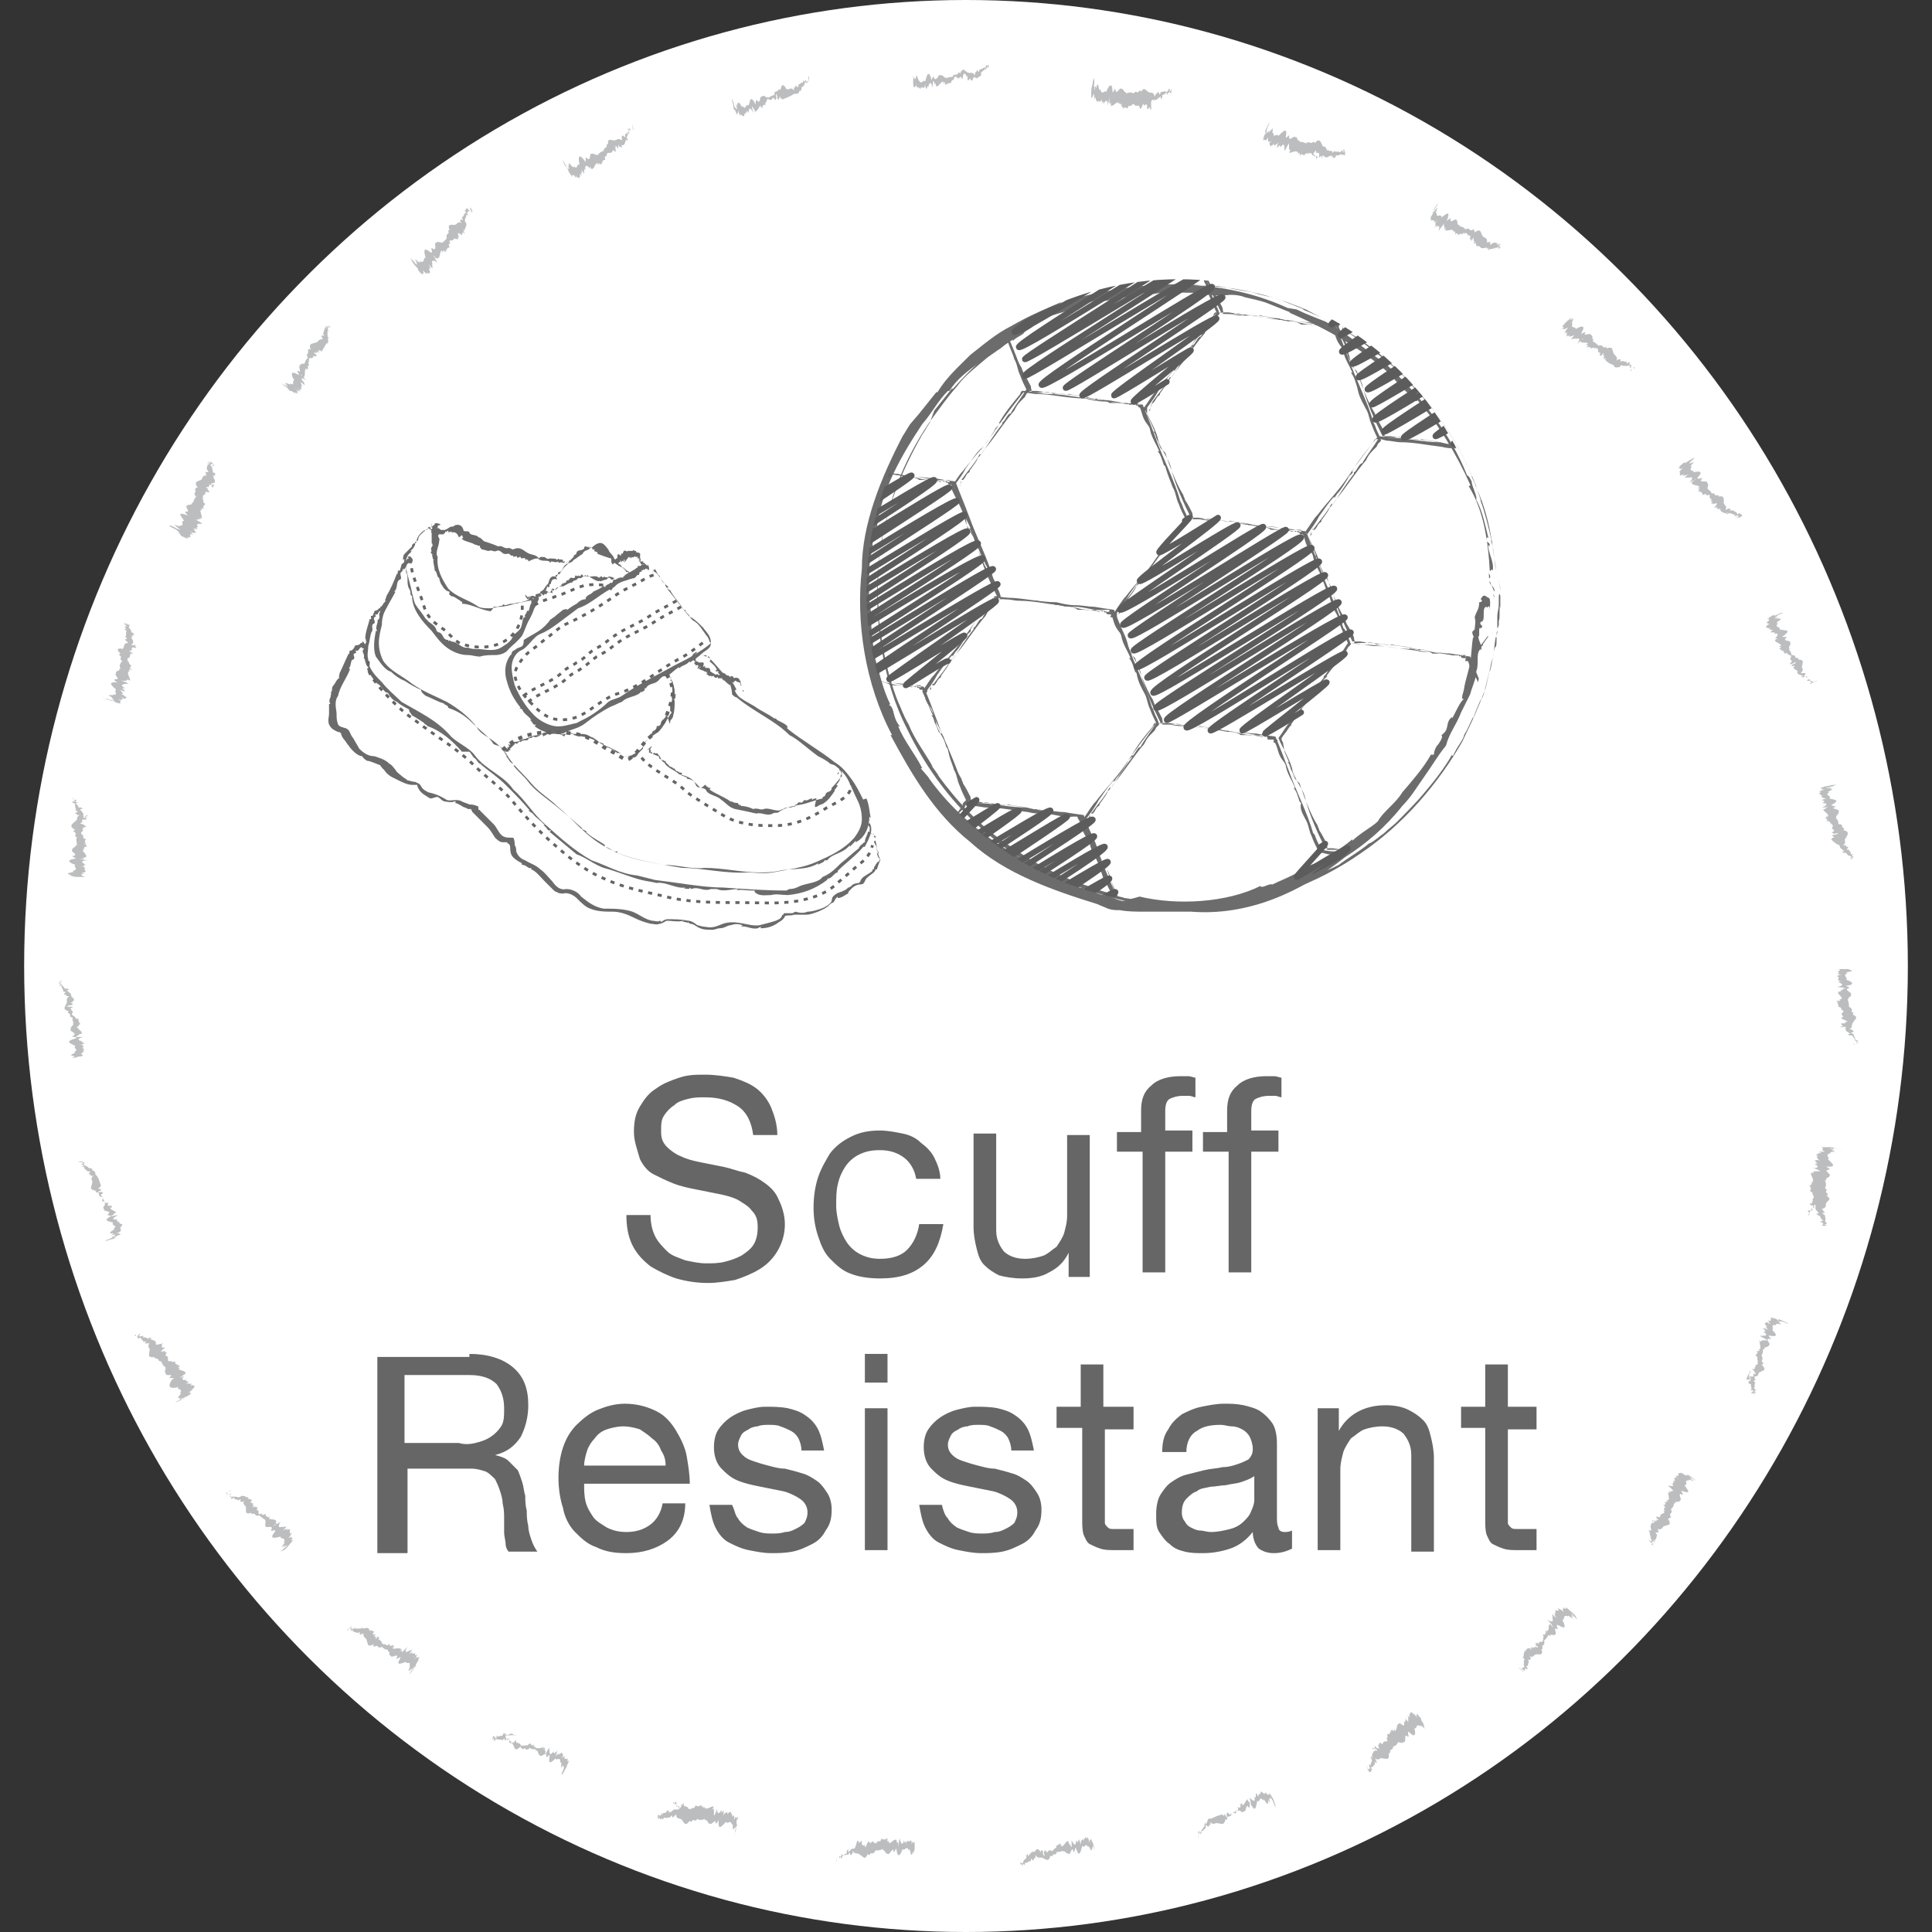 <svg id="Layer_1" xmlns="http://www.w3.org/2000/svg" xmlns:xlink="http://www.w3.org/1999/xlink" viewBox="0 0 128 128"><rect x="0" y="0" width="128" height="128" fill="#333333" stroke="none"/><style>.st0{fill:#fff}.st1{fill:#bcbdbe}.st2{fill:#666}.st3{fill:#6c6c6c}.st4{clip-path:url(#SVGID_2_)}.st5{fill:none;stroke:#5c5c5c;stroke-width:.384;stroke-linecap:round;stroke-linejoin:round}.st6{fill:#6a6b6a}.st7{stroke-width:.185}.st7,.st8{fill:none;stroke:#636464;stroke-miterlimit:10;stroke-dasharray:.278,.371}.st8{stroke-width:.238}</style><ellipse class="st0" cx="64" cy="64" rx="62.4" ry="64"/><path class="st1" d="M123.1 69.2h.1-.1zm-.2 0c-.1 0-.1 0 0 0zm0 0h-.1c.1-.1-.1-.1.1 0zm0-.9zm-.6-.2h-.1c.2.1 0 .1.1.1-.1.1.2.2.3.3h-.1c-.2 0 .1.1 0 .1h.2c.1.1.1.2.3.3h-.2c.4.1.2.2.1.2h.2c.1 0-.2-.1-.1-.1h.1s0-.1-.2-.1h.2-.2c.1-.1-.1-.2-.1-.4-.4-.1.1-.1 0-.2-.1 0-.1-.1-.1-.1h-.2c.3-.1.1-.3.3-.5.1-.2.4-.3-.1-.5h.1c-.1-.1.1-.1 0-.1-.3-.1.1-.2-.3-.4 0-.1 0-.3-.1-.5h.1c-.2-.1.3-.2.1-.3.2-.1-.4-.3-.2-.4.4-.1-.4-.2 0-.2.6-.1.2-.3-.1-.4.2-.1-.3-.3.1-.4-.3-.1.3-.1.3-.2h-.1c.3 0-.4-.1 0-.1h-.3.6-.6.2H121.9c.2 0 .1 0 0 0h-.1c-.2 0 .4 0 0 0 .1 0 .1.1.1.1h.2c-.3 0-.3 0-.3.1 0 0-.1 0 0 0-.3 0 .3 0-.1.1.3 0-.1 0 .3.1h-.2l-.1.1c.3 0-.1.1.2.1-.1 0-.2.1-.1.1 0 0 0 .1.3.1h-.4c.2 0 .1.1.3.1h-.2c.4.1.3.2-.1.3.1 0 .4 0 .6.1h-.1s-.2 0-.1.1h-.1c.1 0-.2 0 0 .1h-.1.1-.2c-.1.2.3.3.2.5h-.1c-.1 0 .1.1 0 .1h-.2c.2 0-.3 0 .2.1h-.2c.1.1.1.2.1.3.4.1 0 .2.3.2h-.1c.3.1 0 .2 0 .3l.1.1h-.1c.4.1-.3.1.1.2h-.1c.2 0-.1 0 .3.1h-.1c.5.1-.2.1.1.2h-.1c.1 0 .1 0 0 0h-.1c-.3 0 0 .1 0 .2h-.2c.2 0 0 .1.1.1h-.1.1-.1c.3-.1.4-.1.4 0zm.1.4zm-.5-4.4zm-1 17h-.1zm-.3-.1l.3.1c.2 0-.4-.1-.3-.1zm.1 0c.1 0-.1 0-.1-.1.1.1-.1.1.1.1zm.1-.8z"/><path class="st1" d="M120.3 79.8h-.1c.2.1 0 .1.1.2-.1.1.1.2.2.4h-.1c-.2 0 .1.1 0 .1 0 0 .1 0 .2.1 0 .1.1.2.2.3h-.2c.3.2.2.2.1.3.1 0 .1 0 .2.1.1 0-.2-.1 0-.1h.1c.1 0-.2-.1-.1-.1h.1s.1-.1-.1-.1h.2c-.1 0-.1 0-.2-.1.1-.1 0-.3 0-.4-.4-.2.1-.1 0-.2-.1 0-.1-.1-.1-.1l-.1-.1c.4-.1.2-.3.3-.4.1-.2.4-.2 0-.5h.1c-.1-.1.1-.1 0-.1-.3-.2.1-.2-.2-.4.1-.1.1-.3 0-.5h.1c-.1-.2.3-.2.2-.3.2-.1-.4-.3-.1-.4.4 0-.4-.3 0-.2.6 0 .3-.2 0-.5.2-.1-.3-.3.2-.4-.2-.1.4-.1.3-.1h-.1c.3 0-.4-.1 0-.1.2 0-.5-.1-.2-.1h-.1.1c.4.1-.1-.1.4 0 0 0 .2 0 .3.1.1 0 0 0-.2-.1-.2 0-.4-.1-.6-.1h.2H120.8c.2 0 .1 0 0 0h-.1c-.2 0 .4.1 0 0 .1.1.1.1 0 .2.1 0 0 0 .2.1h-.3s-.1 0 0 0c-.3 0 .3.1-.1 0 .3.1-.1 0 .2.1h-.2s-.1.1-.2.1c.2.1-.1 0 .2.1-.1 0-.2 0-.1.1 0 0 0 .1.2.2-.3-.1-.3 0-.4 0 .2.1.1.1.2.2h-.2c.4.2.2.3-.1.3.1 0 .4.1.5.2h-.4c.1 0-.2 0 0 .1h-.1.1-.2c-.1.1.2.4.1.6h-.1l.1.1h-.1c-.1 0 .1.1 0 .1h-.1c.2.1-.3 0 .1.1h-.1c.1.1.1.2 0 .3.4.2 0 .2.3.3h-.1c.2.2-.1.2 0 .3v.1h-.1c.3.2-.4.1 0 .2h-.1c.2.1-.1 0 .3.1h-.1c.4.2-.2 0 0 .2h-.1c.1 0 .1.1 0 .1h-.1c-.3 0 0 .1 0 .2h-.1c.2.1 0 .1.1.1h-.1.1-.1c.4-.8.5-.7.5-.7zm0 .5zm.4-4.5zm-4.4 16.5h-.1zm-.3-.2l.2.2c.3.1-.3-.2-.2-.2zm.1 0c.1 0-.1-.1-.1-.1.1.1-.1.1.1.1zm.3-.7z"/><path class="st1" d="M116 90.9l-.1-.1c.1.2-.1.1.1.1l-.1.1c-.1.1.1.3.1.4h-.1l.1.1h-.1c-.2-.1.1.1-.1.1 0 0 .1.1.2.1 0 .1 0 .2.1.4 0 0-.1 0-.1-.1.3.2.1.2 0 .3.1 0 .1 0 .2.1.1 0-.2-.1 0-.1h.1c.1 0-.2-.1-.1-.1s.1.1.1.1.1 0-.1-.2c.2.1 0 0 .2 0-.1 0 0 0-.2-.1.1-.1 0-.3.1-.4-.3-.2.1-.1 0-.2s-.1-.1 0-.1l-.1-.1c.4 0 .2-.2.4-.3.2-.1.5-.1.1-.5h.1c0-.1.1-.1 0-.1-.2-.2.1-.2-.1-.5.1-.1.1-.3.1-.4h.1c-.1-.2.3-.1.3-.3.2 0-.3-.4 0-.4.4.1-.3-.3.1-.2.6.1.3-.2.1-.4.2 0-.2-.4.3-.3-.2-.2.4 0 .3-.1h-.1c.3.1-.3-.2.1-.1.2.1-.5-.2-.2-.1h-.1s.1 0 .2.1c0 0-.2-.1-.1-.1.4.2-.1-.1.4.1 0 0 .2.1.3.1l-.2-.1c-.2-.1-.4-.2-.5-.2l.1.1c-.1-.1-.1 0-.2-.1 0 0-.2-.1-.3-.1.2.1.1.1 0 0h-.1c-.2-.1.3.2 0 0 .1.1 0 .1 0 .2.1.1 0 0 .2.1-.2-.1-.3-.1-.3-.1-.3-.1.3.2-.1 0 .3.1-.1 0 .2.2-.1 0-.1 0-.2-.1 0 0-.1 0-.2.1.2.1-.1 0 .2.2h-.1s0 .1.2.2c-.3-.1-.3-.1-.4-.1l.2.2c-.1-.1 0 .1-.2 0 .4.3.2.3-.2.3.1.1.4.2.5.3h-.4c.1.1-.2 0 0 .1h-.1.1c-.1 0-.2-.1-.1-.1-.1.1.1.4 0 .6h-.1l.1.1h-.1c-.1 0 0 .1 0 .1l-.1-.1c.2.1-.3-.1.1.1l-.1-.1c.1.1 0 .2-.1.3.3.2 0 .2.2.4h-.1c.2.2-.1.2-.1.3v.1h-.1c.3.2-.4 0 0 .2l-.1-.1c.2.1-.1 0 .2.2h-.1c.4.3-.2 0 0 .2h-.1c.1 0 .1.1 0 .1h-.1c-.3-.1 0 .1-.1.2l-.1-.1c.2.1 0 .1 0 .1h-.1l.1.1-.1-.1c.2-.6.3-.5.3-.5zm-.1.5zm1.2-4.3c.1 0 .1 0 0 0zm-7.6 15.2v.1l-.1-.1zm-.2-.2l.2.2c.2.1-.3-.3-.2-.2z"/><path class="st1" d="M109.3 102.1c.1 0-.1-.1-.1-.1l.1.1zm.5-.7z"/><path class="st1" d="M109.5 100.9l-.1-.1c.2.2-.1.1 0 .2-.1.1 0 .3 0 .4h-.1l.1.1-.1-.1c-.2-.1.1.1-.1 0l.1.1c0 .1 0 .2.1.4l-.1-.1c.2.3.1.3 0 .3.1.1.1.1.2.1.1.1-.2-.2 0-.1l.1.1c.1 0-.2-.1-.1-.1s.1.1.1.1c0-.1.1 0-.1-.2l.2.1c-.1-.1 0-.1-.1-.1.2 0 .1-.2.2-.3-.3-.3.1-.1.1-.2-.1-.1-.1-.1 0-.1l-.1-.1c.4.1.3-.2.5-.2.2-.1.5 0 .2-.5h.1c0-.1.1 0 .1-.1-.2-.3.2-.2 0-.5.1-.1.2-.2.2-.4h.1c-.1-.2.3 0 .3-.2.2 0-.2-.5.1-.4.3.2-.2-.4.1-.2.6.2.3-.1.1-.4.3 0-.1-.4.3-.3-.2-.2.4.1.3 0l-.2-.1c.2.1-.3-.3.1 0 .2.1-.4-.3-.2-.2l-.1-.1.1.1s-.2-.1-.1-.1c.4.2-.1-.1.3.2 0 0 .2.1.2.2l-.1-.1c-.2-.1-.3-.2-.5-.3l.1.1c-.1-.1-.1 0-.2-.1 0 0-.2-.1-.3-.2.2.1 0 .1 0 .1h-.1c-.2-.1.3.2 0 0v.2c.1.1 0 0 .2.1-.2-.1-.3-.2-.3-.1-.3-.2.2.2-.1 0 .2.2-.1 0 .2.2-.1 0-.1-.1-.1-.1h-.2c.2.2-.1 0 .1.2-.1 0-.2-.1-.1 0 0 0 0 .1.2.2-.3-.2-.2-.1-.3-.2.1.1 0 .1.1.2-.1-.1 0 .1-.2-.1.3.3.1.3-.2.2l.4.4s-.2-.1-.1 0h-.1c.1.1-.2-.1 0 0h-.1l.1.1c-.1 0-.2-.1-.1-.1-.2.1.1.5-.1.6h-.1l.1.1h-.1c-.1 0 0 .1 0 .1l-.1-.1c.1.2-.2-.1.1.1l-.1-.1c.1.2 0 .2-.1.2.3.3-.1.1.1.4h-.1c.2.2-.1.1-.2.3v.1l-.1-.1c.3.3-.4-.1-.1.2l-.1-.1c.2.1-.1 0 .2.2l-.1-.1c.3.3-.2-.1 0 .2l-.1-.1c0 .1.1.1 0 .1-.3-.2 0 .1-.1.1l-.1-.1c.1.1 0 .1 0 .1h-.1.1v-.2c-.1 0 0 .1 0 .2zm-.2.4zm2.1-3.9zm-10.5 13.4l-.1-.1zm-.2-.3l.2.2c.1.2-.3-.3-.2-.2zm0 .1c.1.1 0-.1-.1-.1.1 0 0-.1.1.1zm.6-.6zM101.1 109.4l-.1-.1c.1.2-.1.1 0 .2-.1 0 0 .3-.1.4v-.1l.1.1v-.1c-.2-.2 0 .2-.1 0l.1.1c0 .1-.1.2 0 .4l-.1-.1c.2.3 0 .3-.1.3.1.1.1.1.1.2.1.1-.1-.2 0-.1l.1.1s-.1-.2-.1-.1l.1.1c0-.1.1 0 0-.2.1.1 0 0 .2.1 0-.1 0-.1-.1-.2.2 0 .1-.2.2-.3-.2-.3.1 0 .1-.2v-.1l-.1-.1c.3.2.3-.1.5-.1s.5.1.3-.4v.1c0-.1.1 0 .1-.1-.1-.3.2-.1.1-.5.1-.1.2-.2.3-.4l.1.1c0-.2.3 0 .3-.1.2 0-.1-.5.1-.4.3.2-.2-.4.2-.2.5.3.4 0 .2-.4.2.1 0-.4.4-.2-.1-.2.3.2.3.1l-.1-.1c.2.2-.2-.3.1 0 .2.1-.3-.4-.1-.2l-.1-.1.1.1-.1-.1c.3.3 0-.1.3.3l.2.2-.1-.2c-.1-.2-.3-.3-.4-.4l.1.1-.1-.1s-.2-.2-.3-.2c.1.1 0 .1 0 .1l-.1-.1c-.1-.1.2.3 0 0 0 .1 0 .1-.1.1.1.1 0 0 .1.2-.2-.2-.3-.2-.3-.2-.3-.2.2.3-.1 0 .2.2-.1 0 .1.2l-.1-.1h-.2c.2.2-.1 0 .1.2-.1 0-.2-.1-.1 0 0 0 0 .1.1.3l-.3-.3c.1.1 0 .1.1.3-.1-.1 0 .1-.1-.1.2.4 0 .4-.3.2.1.1.3.3.4.5 0 0-.2-.1-.1-.1v-.1c.1.1-.2-.1 0 0v.1l-.1-.1c-.2.1 0 .5-.2.5v-.1l.1.1v-.1c-.1-.1 0 .1-.1.1l-.1-.1c.1.2-.2-.2.1.2l-.1-.1c0 .2 0 .2-.2.2.2.3-.1.1.1.4l-.1-.1c.1.3-.2.1-.2.2-.1 0 0 .1 0 .1l-.1-.1c.2.3-.3-.2-.1.2l-.1-.1c.1.2-.1 0 .2.2l-.1-.1c.3.4-.2-.1-.1.2l-.1-.1v.1c-.3-.2-.1.1-.1.1l-.1-.1c.1.2 0 .1 0 .1v-.1l.1.1-.1-.1c-.3 0-.3.1-.3.2zm-.2.4zm2.8-3.5zM90.7 117.3v.1-.1zm-.1-.2s0-.1 0 0l.1.3c.1.1-.2-.4-.1-.3z"/><path class="st1" d="M90.6 117.1c0 .1 0-.1-.1-.1.1.1 0-.1.1.1zm.7-.5zm-.1-.6l-.1-.1c.1.2-.1 0-.1.2-.1 0-.1.3-.1.4v-.1s.1.1 0 .1v-.1c-.1-.2 0 .2-.1 0 0 0 0 .1.1.2 0 .1-.1.2-.1.4 0 0 0-.1-.1-.1.1.4 0 .3-.1.3 0 .1.1.1.1.2.1.1-.1-.2 0-.1v.1s-.1-.2 0-.1c0 .1.1.1.1.1s.1 0 0-.2c.1.2 0 0 .1.1 0-.1 0-.1-.1-.2.2 0 .2-.2.3-.2-.1-.4.1 0 .1-.1v-.1l-.1-.2c.3.2.3-.1.5 0 .2 0 .5.2.4-.4v.1c0-.1.1 0 .1-.1 0-.3.2-.1.2-.4.1 0 .3-.1.3-.3v.1c0-.2.3.1.4-.1.2.1 0-.5.2-.4.3.3-.1-.5.2-.2.4.4.4 0 .3-.3.2.1.1-.4.4-.1-.1-.3.3.2.3.1l-.1-.1c.2.2-.2-.4.1 0l-.1-.2-.1-.1.1.1s-.1-.2-.1-.1c.2.4 0-.1.2.3l.1.2-.1-.2c-.1-.2-.2-.4-.3-.5l.1.1c-.1-.1 0-.1-.1-.2 0 0-.2-.2-.2-.3.1.2 0 .1 0 .1v-.1c-.1-.2.2.3 0 0 0 .1 0 .1-.1.1.1.1 0 0 .1.2-.2-.2-.2-.3-.2-.2-.2-.3.1.3-.1-.1.2.3-.1-.1.1.2 0-.1-.1-.1-.1-.2 0 0-.1-.1-.2 0 .1.2-.1-.1 0 .3-.1-.1-.2-.2-.1 0v.3c-.2-.3-.2-.2-.2-.3.1.1 0 .1 0 .3-.1-.1 0 .1-.1-.1.1.4 0 .4-.3.1.1.1.2.4.3.5v-.1l-.1-.1v-.1c0 .1-.1-.1-.1 0v-.1.1c0-.1-.1-.2-.1-.1-.2 0-.1.4-.3.5v-.1c-.1-.1 0 .1-.1.1 0 0 0-.1-.1-.1.1.2-.2-.2 0 .2l-.1-.1c0 .2-.1.2-.2.2.1.4-.1.1 0 .4v-.1c.1.3-.2.1-.2.2-.1 0 0 .1-.1.1v-.1c.1.4-.3-.2-.2.2l-.1-.1c.1.2-.1 0 .1.3l-.1-.1c.2.4-.2-.1-.1.2v-.1c-.2-.3-.1.1-.1.1l-.1-.1c.1.2-.1 0 0 .1v-.1.1l-.1-.1c.3 0 .4.2.3.2zm-.3.4zm3.5-2.8zM79.4 121.7v.1-.2zm0-.3v.3c.1.2-.1-.4 0-.3zm0 .1v-.1.1zm.8-.4zm0-.6v-.1c0 .2-.1 0-.1.1-.1 0-.1.2-.2.4v-.1c-.1-.2 0 .2-.1 0v.2c-.1.1-.1.1-.2.3v-.2c0 .4-.1.3-.2.2 0 .1 0 .1.1.2s0-.2 0-.1v.1c0 .1-.1-.2 0-.1v.1s.1 0 0-.2l.1.2v-.2c.1.1.2-.2.3-.2-.1-.4.1 0 .2-.1 0-.1 0-.1.1-.1v-.2c.2.3.3 0 .5.1.2 0 .4.2.5-.3v.1c0-.1.1 0 .1-.1 0-.3.3 0 .3-.4.1 0 .3-.1.4-.2v.1c.1-.2.3.2.4 0 .2.1.1-.5.3-.3.2.3 0-.5.2-.1.3.5.3.1.4-.3.2.2.1-.4.4 0 0-.3.2.3.3.2v-.1c.1.3-.1-.4.1 0 .1.2-.1-.5 0-.2v-.1s0 .1.1.1c0 0-.1-.2 0-.1.2.4 0-.1.2.4 0 0 .1.2.1.3v-.2c-.1-.2-.1-.4-.2-.5l.1.2c-.1-.1 0-.1-.1-.2 0 0-.1-.2-.2-.3.1.2 0 .1 0 .1v-.1c-.1-.2.1.3 0 0 0 .1-.1.1-.1.1 0 .1 0 0 .1.2-.1-.2-.2-.3-.2-.3s0-.1 0 0c-.1-.3.1.3-.1-.1.1.3-.1-.1 0 .3 0-.1 0-.1-.1-.2 0 0-.1-.1-.2-.1.1.3-.1-.1 0 .3 0-.1-.1-.2-.1-.1 0 0-.1.1 0 .3-.1-.3-.1-.3-.2-.4v.3c-.1-.1 0 .1-.1-.1.1.5-.1.3-.3.1 0 .1.1.4.1.6v-.1s-.1-.2-.1-.1v-.1c0 .1-.1-.2-.1 0v-.1.1c0-.1-.1-.2 0-.2-.2 0-.2.4-.4.4v-.1c-.1-.1-.1.1-.1.1v-.1c0 .2-.1-.2 0 .2v-.1c0 .2-.1.2-.2.1.1.4-.1.1-.1.4v-.1c0 .3-.2 0-.3.1 0 0 0 .1-.1.1v-.1c0 .4-.2-.3-.2.1v-.1c0 .2-.1-.1 0 .3v-.1c.1.5-.1-.2-.1.1v-.1c-.1-.3-.1.1-.1.1v-.2c0 .2-.1 0-.1.1v-.1.1-.1c-.7.2-.7.3-.8.3zm-.4.3zm4-2.1c0 .1 0 .1 0 0 0 0 0 .1 0 0zM67.5 123.7v.1-.2zm0-.3zm0 .1v-.1.1zm.8-.2zm.2-.6v-.1c0 .2-.1 0-.1.1-.1 0-.2.2-.3.3v-.1c0-.2-.1.1-.1 0v.2c-.1.1-.2.1-.2.3v-.2c0 .4-.1.2-.2.2v.2c0 .1 0-.2.1-.1v.1s.1 0 .1-.2c0 .2 0 0 .1.2v-.2c.1.1.2-.1.4-.1 0-.4.1.1.2-.1 0-.1 0-.1.1-.1v-.2c.2.3.3.1.5.2s.4.3.5-.2v.1c0-.1.1 0 .1 0 .1-.3.3 0 .3-.3.1 0 .3 0 .4-.1v.1c.1-.2.3.2.4.1.1.2.2-.5.3-.2.1.4.1-.4.2-.1.2.6.3.2.4-.2.2.2.2-.3.4.1 0-.3.2.3.2.2v-.1c.1.3 0-.4.1 0v-.4.1c.1.4 0-.1.1.4v.1c0-.2 0-.4-.1-.6s-.1-.2-.1-.3v.1-.1c0-.2 0 .4 0 0 0 .1-.1.1-.1.1v.2l-.1-.3s0-.1 0 0c-.1-.3 0 .3-.1-.1 0 .3-.1-.1 0 .3v-.2l-.1-.1c0 .3-.1-.1-.1.3 0-.1-.1-.2-.1-.1 0 0-.1 0-.1.3-.1-.3-.1-.3-.1-.4 0 .2-.1.1-.1.3 0-.2 0 .1-.1-.2 0 .5-.2.3-.3 0v.5s-.1-.2-.1-.1v-.1c0 .1-.1-.2-.1 0v-.2c-.2-.1-.3.4-.5.3v-.1c-.1-.1-.1.1-.1.1v-.2c0 .2-.1-.3 0 .2v-.2c-.1.2-.2.2-.2.1 0 .4-.1.1-.2.4v-.1c-.1.3-.2 0-.3.1l-.1.1v-.1c0 .4-.2-.3-.2.1v-.1c0 .2-.1-.1 0 .3v-.1c0 .5-.1-.2-.1.1v-.1c0 .1 0 .1 0 0v-.1c-.1-.3-.1 0-.2 0v-.2c0 .2-.1 0-.1.1v-.1.1-.1c-.2 0-.2.2-.3.2zm-.4.2zm4.3-1.2zM55.4 123.3v-.1zm.1-.3l-.1.3c0 .2.1-.4.1-.3zm0 0v-.1.1zm.8 0c0 .1 0 .1 0 0zm.3-.5v-.1c-.1.2-.1 0-.1.1-.1-.1-.2.2-.3.2v-.1c0-.2-.1.1-.1 0v.2c-.1 0-.2.1-.3.2v-.2c-.1.3-.2.2-.2.1v.2c0 .1.1-.2.1-.1v.1s.1.1.1-.2c.1.1.3-.1.4 0 .1-.4.1.1.2 0 0-.1.1-.1.1-.1v-.2c.1.3.3.1.5.3.2.1.3.4.5-.1v.1c.1-.1.1.1.1 0 .2-.3.2.1.4-.3.1 0 .3 0 .5-.1v.1c.1-.1.2.3.3.2.1.2.3-.4.4-.2 0 .4.2-.4.2 0 .1.6.3.2.4-.1.1.2.3-.3.4.1.1-.3.1.3.2.3v-.1c0 .3.1-.4.1 0 0 .2.1-.5.1-.2v-.5c0 .2 0 .1 0 0v-.1c0-.2 0 .4 0 0 0 .1-.1.1-.1.1v-.1s0-.1 0 0v-.1c0 .3 0-.1-.1.3v-.2l-.1-.1c0 .3-.1-.1-.1.2 0-.1 0-.2-.1-.1 0 0-.1 0-.1.3v-.4c0 .2-.1.1-.1.2v-.2c-.1.4-.2.3-.3-.1 0 .1-.1.4-.1.6V122.1c0 .1 0-.2-.1 0v-.2c-.2-.1-.4.3-.5.2v-.1c0-.1-.1.1-.1 0v-.2c0 .2 0-.3-.1.2v-.2c-.1.1-.2.1-.3 0-.1.4-.2 0-.3.3v-.1c-.1.3-.2 0-.3 0l-.1.1v-.1c-.1.4-.1-.3-.2.1v-.1c0 .2 0-.1-.1.3v-.1c-.1.5-.1-.2-.2.1v-.1c0 .1 0 .1-.1 0v-.1c0-.3-.1 0-.2 0v-.2c0 .2-.1 0-.1.1v-.1.1-.1c-.1.5-.2.6-.2.6zm-.5.1zm4.5-.3zM43.6 120.4v.1l.1-.1z"/><path class="st1" d="M43.8 120.2s0-.1 0 0l-.1.2c-.1.2.1-.3.1-.2zm0 0c0 .1 0-.1.1-.1-.1.1-.1-.1-.1.1zm.8.2z"/><path class="st1" d="M45 119.9v-.1c-.1.2-.1 0-.2.1-.1-.1-.3.1-.4.2v-.1l-.1.1v-.1c0-.2-.1.1-.1-.1 0 0 0 .1-.1.2-.1 0-.2 0-.3.2 0 0 0-.1.1-.2-.2.3-.2.2-.3.1 0 .1 0 .1-.1.2 0 .1.1-.2.1 0v.1c0 .1.1-.2.1-.1v.1s.1.1.2-.1c-.1.2 0 0 0 .2 0-.1 0 0 .1-.2.1.1.3 0 .4 0 .2-.3.1.1.2 0l.1-.1.1-.1c0 .4.3.2.4.4.1.1.2.5.5 0v.1c.1-.1.1.1.1 0 .2-.3.2.1.4-.2.1.1.3.1.5 0v.1c.2-.1.2.3.3.2.1.2.4-.3.4-.1 0 .4.3-.4.2 0 0 .6.2.3.5 0 .1.2.3-.2.4.2.1-.2 0 .4.1.3v-.1c0 .3.2-.4.1 0 0 .2.2-.5.1-.2v-.1.2s.1-.2 0-.1c-.1.4.1-.1-.1.4 0 0 0 .2-.1.3l.1-.2c.1-.2.1-.4.1-.6s0-.3.1-.3c-.1.2 0 .1 0 0v-.1c0-.2-.1.3 0 0-.1.1-.1 0-.2 0 0 .1 0 0-.1.2.1-.3 0-.3 0-.3s0-.1 0 0c.1-.3-.1.3 0-.1-.1.3 0-.1-.1.2v-.2s-.1-.1-.1-.2c-.1.2 0-.1-.2.2 0-.1 0-.2-.1-.1 0 0-.1 0-.2.2.1-.3 0-.3.1-.4l-.2.2v-.2c-.2.4-.3.2-.3-.1 0 .1-.1.4-.2.5v-.4c0 .1 0-.2-.1 0v-.1.1c0-.1.1-.2.1-.2-.1-.1-.4.2-.6.1v-.1l-.1.1v-.1c0-.1-.1.1-.1 0v-.1c-.1.2 0-.3-.1.1v-.1c-.1.1-.2.1-.3 0-.2.4-.2 0-.3.3v-.1c-.2.2-.2-.1-.3-.1h-.1v-.1c-.2.3 0-.4-.2 0v-.1c-.1.2 0-.1-.1.3v-.1c-.2.4 0-.2-.2 0v-.1c0 .1-.1.1-.1 0v-.1c.1-.3-.1 0-.2 0l.1-.1c-.1.2-.1 0-.1.1v-.1.1-.1c.5.4.4.5.4.5zm-.5 0zm4.4.6zM32.7 115.3v-.1zm.2-.3l-.2.2c-.1.2.2-.3.2-.2zm0 .1c0 .1.1-.1.1-.1-.1.1 0-.1-.1.1zm.7.3z"/><path class="st1" d="M34.1 115l.1-.1c-.2.2-.1 0-.1.1l-.1-.1c-.1-.1-.3 0-.4.1v-.1l-.1.1v-.1c.1-.2-.1.1-.1-.1 0 0-.1.1-.1.2-.1 0-.2 0-.4.1 0 0 0-.1.1-.1-.2.3-.2.1-.3 0-.1.1 0 .1-.1.2 0 .1.2-.2.1 0v.1c0 .1.1-.2.1-.1s-.1.1-.1.1 0 .1.2-.1l-.1.2c0-.1 0 0 .1-.2.1.1.3 0 .4.1.2-.3.1.1.2 0s.1-.1.1 0l.1-.1c0 .4.2.2.3.4.1.2.1.5.5.1v.1c.1 0 .1.1.1.1.3-.2.2.2.5-.1.1.1.3.1.4.1v.1c.2-.1.1.3.3.3 0 .2.4-.3.4 0-.1.4.3-.3.2.1-.1.6.2.3.4.1 0 .2.4-.2.3.3.2-.2 0 .4.1.3v-.1c-.1.3.2-.3.1.1l.1-.2v-.1s-.1.1-.1.2c0 0 .1-.2.1-.1-.2.4.1-.1-.1.4 0 0-.1.2-.1.3l.1-.1c.1-.2.2-.4.3-.5l-.1.1c.1-.1 0-.1.1-.2 0 0 .1-.2.1-.3-.1.2-.1.1-.1 0v-.1c.1-.2-.2.3 0 0-.1.1-.1 0-.2 0-.1.1 0 0-.1.2.1-.2.1-.3.1-.3.1-.3-.2.3 0-.1-.1.3 0-.1-.2.2 0-.1.1-.1.1-.2 0 0 0-.1-.1-.2-.1.2 0-.1-.2.2 0-.1.1-.2 0-.1 0 0-.1 0-.2.2.1-.3.1-.3.1-.4l-.2.2c.1-.1-.1 0 0-.2-.3.4-.3.2-.3-.2-.1.1-.2.3-.3.5v-.1s.1-.2 0-.2v-.1c-.1.1.1-.2 0 0v-.1l-.1.1c0-.1.1-.2.1-.1-.1-.1-.4.1-.6 0v-.1l-.1.1v-.1c0-.1-.1 0-.1 0l.1-.1c-.1.2.1-.3-.1.1l.1-.1c-.1.1-.2 0-.3-.1-.3.3-.2 0-.4.2v-.1c-.2.2-.2-.1-.3-.1h-.1v-.1c-.2.3 0-.4-.2 0l.1-.1c-.1.2 0-.1-.2.2v-.1c-.3.4 0-.2-.2 0v-.1s-.1.1-.1 0c.1-.3-.1 0-.2-.1l.1-.1c-.1.1-.1 0-.1 0v-.1l-.1.1.1-.1c.8-.1.7 0 .6 0zm-.5-.1zm4.3 1.5zM23 108l.1-.1zm.2-.2c.1 0 .1 0 0 0l-.2.2c-.1.2.3-.3.2-.2z"/><path class="st1" d="M23.2 107.8c0 .1.1-.1.1-.1l-.1.1zm.7.5zm.6-.3c-.1.1 0-.2-.1-.1 0-.1-.3 0-.4 0l-.1.1.1-.1c.1-.2-.1.1 0-.1l-.1.1h-.4l.1-.1c-.3.2-.3.1-.3 0l-.1.1c-.1.1.2-.1.1 0l-.1.1c0 .1.2-.2.1-.1 0 .1-.1.1-.1.1.1 0 0 .1.2-.1l-.1.2c.1-.1.1 0 .1-.1 0 .2.2.1.3.2.3-.2 0 .1.2.1.1-.1.1-.1.1 0l.1-.1c-.1.3.2.3.2.5.1.2 0 .5.5.2l-.1.1c.1 0 0 .1.1.1.3-.2.2.2.5 0 .1.1.2.2.4.2v.1c.2 0 0 .3.2.3 0 .2.5-.2.4.1-.2.3.4-.2.2.1-.3.5.1.3.4.2 0 .2.4-.1.2.3.2-.2-.1.3 0 .3l.1-.1c-.2.2.3-.3 0 .1-.1.2.3-.4.2-.2l.1-.1-.1.1s.1-.2.1-.1c-.3.3.1 0-.2.3 0 0-.1.2-.2.2l.1-.1c.1-.2.3-.3.4-.5l-.1.1c.1-.1 0-.1.1-.2 0 0 .1-.2.2-.3-.1.1-.1 0-.1 0l.1-.1c.1-.2-.2.3 0 0h-.2l-.2.2c.2-.2.2-.3.2-.3.2-.3-.2.2 0-.1-.2.2 0-.1-.2.2 0-.1.1-.1.1-.1v-.2c-.2.2 0-.1-.2.1 0-.1.1-.2 0-.1 0 0-.1 0-.2.1.2-.3.2-.2.2-.3-.1.1-.1 0-.2.1.1-.1-.1 0 .1-.1-.4.3-.4.1-.2-.2l-.4.4s.1-.2 0-.1v-.1c-.1.1.1-.2 0 0l-.1.1c0-.1.1-.1.1-.1-.1-.2-.5 0-.6-.1l.1-.1-.1.1.1-.1c.1-.1-.1 0-.1 0l.1-.1c-.2.1.1-.2-.2.1l.1-.1c-.2.1-.2 0-.2-.1-.3.3-.1-.1-.4.1l.1-.1c-.3.1-.1-.1-.3-.2 0-.1-.1 0-.1 0l.1-.1c-.3.2.1-.3-.2-.1l.1-.1c-.1.1 0-.1-.2.2l.1-.1c-.3.3.1-.2-.2 0l.1-.1c-.1 0-.1.1-.1 0 .2-.3-.1 0-.1-.1l.1-.1c-.1.1-.1 0-.1 0l.1-.1-.3-.1h.2c-.1 0-.2.1-.2 0zm-.5-.1zm3.9 2.2c-.1 0-.1.1 0 0 0 0-.1 0 0 0zM15 98.9v.1l.1-.1zm.3-.1l-.3.2c-.1.1.4-.3.3-.2zm-.1 0c-.1.1.1 0 .1-.1-.1.1.1 0-.1.1zm.6.6c0 .1 0 .1 0 0zm.6-.1l.1-.1c-.2.1 0-.1-.2 0 0-.1-.3-.1-.4-.1h.1l-.1.1h.1c.2-.1-.2 0 0-.1 0 0-.1.1-.2.1s-.2-.1-.4 0l.1-.1c-.3.2-.3 0-.3-.1-.1.1-.1.1-.2.1-.1.1.2-.1.1 0l.1-.1s.2-.1.1 0c-.1 0-.1.1-.1.1.1 0 0 .1.2 0-.2.1 0 0-.1.2.1 0 .1 0 .2-.1 0 .2.2.1.3.2.3-.2 0 .1.2.1h.1l.1-.1c-.2.3.1.3.1.5s-.1.5.4.3h-.1c.1 0 0 .1.1.1.3-.1.1.2.5.1.1.1.2.2.4.3h-.1c.2 0 0 .3.1.4-.1.2.5-.1.4.2-.2.3.4-.1.2.2-.4.5 0 .4.4.3-.1.2.4 0 .2.4.2-.1-.2.3-.1.3l.1-.1c-.2.2.3-.2 0 .1-.2.2.4-.3.2-.1l.1-.1-.1.1.1-.1c-.3.3.1 0-.3.3l-.2.2.2-.1c.2-.1.3-.3.4-.4l-.1.1.1-.1s.2-.2.2-.3c-.2.1-.1 0-.1 0l.1-.1c.1-.1-.3.2 0 0-.1 0-.1 0-.1-.1-.1.1 0 0-.2.1.2-.2.2-.3.2-.3.2-.2-.3.2 0-.1-.2.2 0-.1-.2.1.1 0 .1-.1.1-.1v-.2c-.2.1 0-.1-.2.1 0-.1.1-.2 0-.1 0 0-.1 0-.3.1.3-.2.2-.2.3-.3-.1.1-.1 0-.3.1.1-.1-.1 0 .1-.1-.4.2-.4 0-.2-.3-.1.1-.3.2-.5.3l.1-.1h.1c-.1.1.1-.1 0-.1h-.1c.1 0 .1-.1.1-.1 0-.2-.5-.1-.5-.2h.1l-.1.1h.1c.1-.1-.1 0-.1-.1l.1-.1c-.2.1.2-.2-.2.1l.1-.1c-.2 0-.2-.1-.2-.2-.4.2-.1-.1-.4 0h.1c-.3.1-.1-.2-.2-.2 0-.1-.1 0-.1 0l.1-.1c-.3.2.2-.3-.2-.1l.1-.1c-.2.1 0-.1-.2.1l.1-.1c-.4.2.1-.2-.2-.1h.1-.1c.2-.2-.1-.1-.1-.1l.1-.1c-.2.1-.1 0-.1 0h.1-.1l.1-.1c-.1-.1-.3-.1-.3-.1zM16 99zm3.3 3zM9 88.5h-.1l.1-.1zm.2-.1c.1 0 .1 0 0 0l-.2.1.2-.1zm0 0h.1c-.1 0 .1-.1-.1 0zm.5.7c-.1 0 0 0 0 0z"/><path class="st1" d="M10.3 89.1l.1-.1c-.2.1 0-.1-.1-.1 0-.1-.2-.1-.4-.2h.1c.2-.1-.2 0 0-.1 0 0-.1 0-.2.1-.1-.1-.2-.1-.4-.1 0 0 .1 0 .1-.1-.4.1-.3 0-.2-.1-.1 0-.1 0-.2.1s.2-.1.1 0h-.1s.2-.1.1 0c-.1 0-.1 0-.1.1 0 0 0 .1.2 0l-.2.1c.1 0 .1 0 .2-.1 0 .1.2.2.2.3.4-.1 0 .1.1.1h.3c-.2.3.1.3 0 .5 0 .2-.2.5.4.4h-.1c.1 0 0 .1.1.1.3 0 .1.2.4.2 0 .1.1.3.3.4h-.1c.2 0-.1.3.1.4-.1.2.5 0 .3.2-.3.2.5 0 .1.2-.4.6 0 .6.4.5-.1.2.4.1.1.4.3-.1-.2.3-.1.3h.1c-.2.2.4-.1 0 .1-.2.1.5-.2.2-.1h.1l-.1.1s.2-.1.1-.1c-.4.2.1 0-.3.2 0 0-.2.1-.3.1l.2-.1c.2-.1.4-.2.5-.3l-.1.1c.1-.1.1 0 .2-.1 0 0 .2-.1.3-.2-.2.1-.1 0-.1 0h.1c.2-.1-.3.2 0 0-.1 0-.1 0-.1-.1-.1.1 0 0-.2.1.2-.1.3-.2.3-.2.3-.2-.3.1.1-.1-.3.1.1-.1-.2.1.1 0 .1-.1.2-.1 0 0 .1-.1.1-.2-.2.1.1-.1-.3 0 .1-.1.2-.2 0-.1 0 0-.1-.1-.3 0 .3-.2.2-.2.3-.2-.2.1-.1 0-.3 0 .1-.1-.1 0 .1-.1-.4.1-.4-.1-.1-.3-.1.1-.4.2-.5.2h.1l.1-.1h.1c-.1 0 .1-.1 0-.1h.1-.1c.1 0 .2-.1.2-.1 0-.2-.4-.2-.5-.3h.1-.1.1c.1-.1-.1 0-.1-.1 0 0 .1 0 .1-.1-.2.1.2-.2-.2 0l.1-.1c-.2 0-.2-.1-.2-.2-.4.1-.1-.1-.4 0h.1c-.3 0-.1-.2-.2-.3 0-.1-.1 0-.1-.1h.1c-.4.1.2-.3-.2-.2l.1-.1c-.2.1 0-.1-.3.1l.1-.1c-.4.2.2-.2-.1-.1h.1-.1.1c.3-.2-.1-.1-.1-.1l.1-.1c-.2.1 0-.1-.1-.1h.1-.1l.1-.1c-.4.1-.5.1-.5.1zm-.4-.4zm2.7 3.6zM5.2 77h-.1.2zm.3 0s0-.1 0 0h-.3c-.2 0 .4-.1.3 0z"/><path class="st1" d="M5.4 77h.1c-.1 0 .1-.1-.1 0zm.3.8z"/><path class="st1" d="M6.3 77.8h.1c-.2 0 0-.1-.1-.1 0-.1-.2-.2-.3-.2h.1c.2-.1-.2 0 0-.1h-.2c-.1-.1-.1-.1-.3-.2h.2c-.4 0-.2-.1-.2-.2h-.2c-.1 0 .2 0 .1.1h-.1s0 .1.2.1l-.2.1h.2c-.1.1.1.2.2.3.4 0 0 .1.1.2.1 0 .1 0 .1.1h.2c-.3.2 0 .3-.1.5 0 .2-.3.4.3.5h-.1c.1 0 0 .1.1.1.3 0 0 .3.4.3 0 .1.1.3.2.4h-.1c.2.1-.2.3 0 .4-.1.2.5.1.3.3-.3.2.5.1.1.2-.5.3-.1.3.2.4-.2.2.4.2 0 .4.3 0-.3.2-.2.3h.1c-.3.1.4-.1 0 .1-.2.1.5-.1.2 0h.1s-.1 0-.2.1c0 0 .2-.1.1 0-.4.1.1 0-.4.2 0 0-.2.1-.3.1h.2c.2-.1.4-.1.6-.2h-.2c.2-.1.1 0 .2-.1 0 0 .2-.1.3-.1h-.1.1c.2-.1-.4.1 0 0-.1 0-.1-.1-.1-.1h-.2c.3-.1.3-.1.3-.2 0 0 .1 0 0 0 .3-.1-.3.1.1-.1-.3.1.1-.1-.3 0 .1 0 .1 0 .2-.1 0 0 .1-.1.1-.2-.3 0 .1-.1-.3 0 .1 0 .2-.1.1-.1 0 0-.1-.1-.3 0 .3-.1.3-.1.4-.1h-.3c.2-.1-.1 0 .1-.1-.5 0-.3-.1 0-.3-.1 0-.4.1-.6.1h.1s.2-.1.1-.1h.1c-.1 0 .2-.1 0-.1h.1-.1c.1 0 .2-.1.2 0 0-.2-.4-.2-.4-.4h.1-.1.1c.1-.1-.1-.1-.1-.1h.1c-.2 0 .2-.1-.2 0h.1c-.2 0-.2-.1-.1-.2-.4 0-.1-.1-.4-.1h.1c-.3 0 0-.2-.1-.3l-.1-.1h.1c-.4 0 .3-.2-.1-.2h.1c-.2 0 .1-.1-.3 0h.1c-.5.1.2-.1-.1-.1h.1-.1.1c.3-.1-.1-.1-.1-.2h.2c-.2 0 0-.1-.1-.1h.1-.1.1c-.2-.7-.3-.7-.4-.8zm-.3-.4c.1 0 .1 0 0 0zm1.9 4.1zM3.8 65h-.1.2zm.3 0zM4 65h.1H4zm.2.8s-.1 0 0 0c-.1 0-.1 0 0 0zm.5.2h.1c-.2 0 0-.1-.1-.1 0-.1-.2-.2-.3-.3h.1c.2 0-.1-.1 0-.1h-.2c-.1-.1-.1-.2-.3-.3h.2c-.3 0-.2-.1-.1-.2h-.2c-.1 0 .2 0 .1.1h-.1s0 .1.2.1c-.2 0 0 0-.2.1h.2c-.1.1.1.2.1.4.4 0-.1.1.1.2.1 0 .1 0 .1.1h.2c-.3.2-.1.3-.2.5s-.3.4.2.5h-.1c.1 0-.1.1 0 .1.3.1 0 .3.3.3 0 .1 0 .3.1.4h-.1c.2.1-.2.2-.1.4-.2.1.4.2.2.4-.4.1.4.1.1.2-.7.2-.4.3 0 .5-.2.2.3.2-.1.4.3 0-.3.2-.2.2h.1c-.3.1.4 0 0 .1h.3c-.4 0 .1 0-.4.1h-.3.2c.2 0 .4 0 .6-.1H5h.2s.3 0 .3-.1h-.1.1c.2 0-.4 0 0 0-.1 0-.1-.1-.1-.1h-.2c.3 0 .3-.1.3-.1s.1 0 0 0c.3-.1-.3 0 .1-.1-.3 0 .1-.1-.3 0h.2l.1-.1c-.3 0 .1-.1-.2-.1.1 0 .2-.1.1-.1 0 0 0-.1-.3-.1.3 0 .3 0 .4-.1-.2 0-.1-.1-.3-.1h.2c-.5-.1-.3-.2 0-.3h-.6.1s.2-.1.1-.1h.1c-.1 0 .2-.1 0-.1h.1-.1.2c.1-.2-.3-.3-.3-.5h.1-.1.1c.1-.1-.1-.1-.1-.1h.2c-.2 0 .3-.1-.2-.1h.2c-.1-.1-.1-.2-.1-.3-.4 0 0-.1-.4-.2h.1c-.3-.1 0-.2-.1-.3l-.1-.1h.1c-.4-.1.3-.2-.1-.2h.1-.3.1c-.5 0 .2-.1-.1-.1h.1c-.1 0-.1 0 0 0h.1c.3-.1 0-.1 0-.2h.2c-.2 0 0-.1-.1-.1h.1-.1.1c0-.2-.1-.2-.2-.3zm-.2-.4zm1 4.3zM4.8 52.9h.1zm.3.1l-.3-.1c-.2 0 .4.1.3.1zM5 53h.1H5zm0 .8zm.5.3h.1c-.2-.1 0-.1-.1-.1.1-.1-.1-.2-.2-.4h.1c.2 0-.1-.1 0-.1h-.2c0-.1-.1-.2-.2-.3h.2c-.3-.1-.2-.1-.1-.2h-.2c-.1 0 .2.1 0 .1h-.1s-.1.1.2.1h-.2c.1 0 .1 0 .2.1-.1.1.1.3 0 .4.4.1-.1.1 0 .2.1 0 .1.1.1.1h.2c-.3.1-.1.3-.3.4-.2.2-.5.3 0 .6h-.1c.1 0-.1 0 0 .1.3.2-.1.2.2.4-.1.1 0 .3 0 .5H5c.1.1-.3.2-.2.3-.2.1.4.3.1.4-.4 0 .4.2 0 .2-.6.1-.2.3.1.4-.2.1.3.3-.2.4.3.1-.4.1-.3.2h.1c-.3 0 .4.1 0 .1-.1 0 .6.1.4 0h-.1.1-.5c.2 0 .4.1.6.1h-.2.6c-.2 0-.1 0 0 0h.1c.2 0-.4-.1 0 0-.2-.1-.2-.1-.2-.2h-.2.3s.1 0 0 0c.3 0-.3-.1.1 0-.3 0 .1 0-.2-.1h.2l.1-.1c-.3-.1.1-.1-.2-.1.1 0 .2 0 .1-.1 0 0 0-.1-.3-.1h.4c-.2 0-.1-.1-.2-.1h.2c-.4-.2-.3-.3.1-.3-.1 0-.4-.1-.6-.1h.3c-.1 0 .2 0 0-.1h.1-.1.2c.1-.2-.3-.4-.2-.5h.1l-.1-.1h.1c.1 0-.1-.1 0-.1h.2c-.3-.1.2-.1-.3-.2h.2c-.1-.1-.1-.2 0-.3-.4-.1 0-.2-.3-.3h.1c-.3-.1 0-.2 0-.3 0 0-.1-.1 0-.1h.1c-.4-.1.4-.1 0-.2h.1c-.2 0 .1 0-.3-.1h.1c-.5-.1.2-.1-.1-.2h.1c-.1 0-.1-.1 0-.1h.1c.3 0 0-.1 0-.2h.2c-.2-.1 0-.1-.1-.1h.1-.1.1c-.1.3-.3.2-.3.1zm-.1-.4zm.1 4.4zM8.2 41.3h.1zm.3.1c0 .1 0 .1 0 0l-.2-.1c-.3 0 .3.2.2.1z"/><path class="st1" d="M8.4 41.4c-.1 0 .1 0 .1.1 0 0 .1 0-.1-.1zm-.2.9c0-.1 0 0 0 0z"/><path class="st1" d="M8.7 42.7l.1.1c-.2-.1 0-.1 0-.2.1-.1-.1-.3-.1-.4h.1l-.1-.1h.1c.2.1-.1-.1.1-.1 0 0-.1-.1-.2-.1 0-.1 0-.2-.2-.3 0 0 .1 0 .2.1-.3-.2-.1-.2-.1-.3-.1 0-.1 0-.2-.1-.1 0 .2.1 0 .1h-.1c-.1 0 .2.1.1.1h-.1s-.1 0 .1.2c-.2-.1 0 0-.2 0 .1 0 0 0 .2.1-.1.1 0 .3-.1.4.3.2-.1.1 0 .2l.1.1.1.1c-.4 0-.2.3-.4.4-.2-.1-.5 0-.1.3h-.1c.1.1-.1.1 0 .1.3.2-.1.2.2.4-.2.2-.2.4-.1.5h-.1c.1.2-.3.1-.2.3-.2.1.3.4 0 .4-.4 0 .3.3 0 .2-.6 0-.3.2 0 .5-.2.1.2.4-.2.3.2.1-.4 0-.3.1h.1c-.3-.1.4.2 0 .1-.2-.1.5.2.2.1h-.1s.2.1.1.1c-.4-.1.1.1-.4-.1 0 0-.2 0-.3-.1l.2.1c.2.1.4.1.6.2l-.2-.1c.2 0 .1 0 .2.1 0 0 .2.1.3.1-.2-.1-.1 0 0 0H8c.2.1-.3-.1 0 0-.1-.1 0-.1 0-.2-.1 0 0 0-.2-.1.3.1.3.1.3 0 0 0 .1 0 0 0 .3.1-.3-.1.1 0-.3-.1.1 0-.2-.1.1 0 .1 0 .2.1 0 0 .1 0 .2-.1-.4-.2 0-.1-.4-.2.1 0 .2 0 .1-.1 0 0 0-.1-.2-.2.3.1.3.1.4.1l-.2-.2h.2c-.4-.2-.2-.3.2-.3-.1-.1-.4-.2-.5-.2h.4c-.1-.1.2 0 0-.1h.1-.1c.1 0 .2.1.2.1.1-.1-.2-.4-.1-.6h.1l-.1-.1h.1c.1 0-.1-.1 0-.1 0 0 .1 0 .1.1-.2-.1.3 0-.1-.1 0 0 .1 0 .1.1-.1-.1-.1-.2 0-.3-.3-.2 0-.2-.3-.3h.1c-.2-.2.1-.2.1-.3v-.1h.1c-.3-.2.4 0 0-.2l.1.1c-.2-.1.1 0-.2-.1h.1c-.4-.2.2 0 0-.2h.1c-.1 0-.1-.1 0-.1h.1c.3.1 0-.1 0-.2l.1.1c-.2-.1 0-.1-.1-.1H9l-.1-.1.1.1c-.2.1-.3 0-.3 0zm0-.5zm-.8 4.4zM14 30.6h-.1l.1.1z"/><path class="st1" d="M14.2 30.8s0 .1 0 0l-.2-.1c-.2-.1.3.2.2.1zm-.1 0c-.1 0 .1.1.1.1-.1-.1.1 0-.1-.1zm-.3.8z"/><path class="st1" d="M14.1 32.1l.1.1c-.1-.2.1-.1-.1-.1l.1-.1c.1-.1 0-.3-.1-.4h.1l-.1-.1h.1c.2.1-.1-.1.1-.1 0 0-.1-.1-.2-.1 0-.1 0-.2-.1-.4 0 0 .1 0 .1.1-.3-.3-.1-.2 0-.3-.1-.1-.1 0-.2-.1-.1 0 .2.2 0 .1l-.1-.1c-.1 0 .2.1.1.1s-.1-.1-.1-.1-.1 0 .1.2l-.2-.1.1.1c-.1 0-.1.3-.1.3.3.3-.1.1-.1.2.1.1.1.1 0 .1l.1.1c-.4 0-.2.2-.4.3-.2.1-.5.1-.2.5H13c0 .1-.1.1-.1.1.2.3-.2.2.1.5-.1.1-.2.3-.2.4h-.1c.1.2-.3.1-.3.2-.2 0 .2.4 0 .4-.4-.1.3.4-.1.2-.6-.2-.3.1-.1.4-.3 0 .1.4-.3.3.2.2-.4-.1-.3 0h.1c-.3-.1.3.2-.1 0-.2-.1.4.3.2.2l.1.1-.1-.1s.2.1.1.1c-.4-.2.1.1-.4-.2 0 0-.2-.1-.3-.1l.1.1c.2.1.4.2.5.3l.2.3c.1.1.1 0 .2.1 0 0 .2.1.3.1-.2-.1-.1-.1 0-.1h.1c.2.1-.3-.2 0 0v-.2c-.1-.1 0 0-.2-.1.2.1.3.1.3.1.3.1-.3-.2.1 0-.3-.1.1 0-.2-.2.1 0 .1.1.2.1h.2c-.2-.2.1 0-.2-.2.1 0 .2.1.1 0 0 0 0-.1-.2-.2.3.2.3.1.4.2-.1-.1 0-.1-.1-.2.1.1 0-.1.2.1-.3-.3-.1-.3.2-.3-.1-.1-.3-.2-.5-.3 0 0 .2.1.2 0h.1c-.1-.1.2.1 0 0h.1l-.1-.1c.1 0 .2.1.1.1.2-.1-.1-.5 0-.6h.1l-.1-.1h.1c.1 0 0-.1 0-.1l.1.1c-.2-.1.3.1-.1-.1l.1.1c-.1-.1 0-.2.1-.3-.3-.3 0-.1-.2-.4h.1c-.2-.2.1-.2.1-.3v-.1l.1.1c-.3-.3.4.1.1-.2l.1.1c-.2-.1.1 0-.2-.2h.1c-.4-.3.2 0 0-.2h.1s-.1-.1 0-.1c.3.1 0-.1.1-.1l.1.1c-.1-.1 0-.1 0-.1h.1l-.2.2.1.1c.1-.1 0-.2 0-.2zm.1-.5zm-1.6 4.1zM21.7 21.3v.1zm.2.3l-.2-.2.2.2zm-.1 0c-.1-.1 0 .1.1.1-.1-.1.1 0-.1-.1zm-.5.6zm.3.6c0-.1.2 0 .1-.1.1 0 0-.3 0-.4v.1l-.1-.1.1.1c.2.1-.1-.1.1 0l-.1-.1v-.4l.1.1c-.2-.3 0-.3 0-.3l-.1-.1c-.1-.1.1.2 0 .1l-.1-.1c-.1 0 .2.2.1.1-.1 0-.1-.1-.1-.1 0 .1-.1 0 .1.2-.1-.1 0 0-.2-.1 0 .1 0 .1.1.1-.2 0-.1.2-.2.3.2.3-.1 0-.1.2.1.1.1.1 0 .1l.1.1c-.3-.1-.3.2-.5.2-.2.1-.5 0-.3.5l-.1-.1c0 .1-.1 0-.1.1.1.3-.2.2 0 .5-.1.1-.2.2-.2.4V24c0 .2-.3 0-.3.2-.2 0 .1.5-.1.4-.3-.2.2.4-.1.2-.5-.3-.4.1-.2.4-.2 0 .1.4-.3.2.2.2-.3-.1-.3 0l.1.1c-.2-.2.3.3-.1 0-.2-.1.4.4.2.2l.1.1-.1-.1.1.1c-.3-.3 0 .1-.3-.2 0 0-.2-.1-.2-.2l.1.1c.2.1.3.3.4.4l-.1-.1c.1.1.1.1.2.1 0 0 .2.1.3.2-.1-.1 0-.1 0-.1l.1.1c.1.1-.3-.3 0 0v-.2l-.2-.2c.2.2.3.2.3.2.3.2-.2-.2.1 0-.2-.2.1 0-.2-.2.1 0 .1.1.1.1h.2c-.2-.2.1 0-.1-.2.1 0 .2.1.1 0 0 0 0-.1-.1-.3.3.2.2.2.3.2-.1-.1 0-.1-.1-.2.1.1 0-.1.1.1-.4-.4-.2-.4.1-.2l-.4-.4s.2.1.1.1l.1.1c-.1-.1.2.1 0 0l-.1-.1.1.1c.2-.1 0-.5.2-.6v.1l-.1-.1.1.1c.1.1 0-.1 0-.1l.1.1c-.1-.2.2.1-.1-.2l.1.1c0-.2 0-.2.1-.2-.2-.3.1-.1-.1-.4l.1.1c-.1-.3.1-.1.2-.2.1 0 0-.1 0-.1l.1.1c-.2-.3.3.1.1-.2l.1.1c-.1-.2.1 0-.2-.2l.1.1c-.3-.4.2.1 0-.2l.1.1c0-.1-.1-.1 0-.1.3.2 0-.1.1-.1l.1.1c-.1-.1 0-.1 0-.1l.1.1.3-.5zm.2-.5zm-2.5 3.8s0-.1 0 0zM31.1 13.8l.1.1zm.2.2c0 .1 0 .1 0 0l-.1-.2c-.2-.2.1.4.1.2z"/><path class="st1" d="M31.2 14c-.1-.1 0 .1.1.1-.1-.1 0 .1-.1-.1zm-.6.6zm.1.6l.1.1c-.1-.2.1 0 0-.2.1 0 .1-.3.1-.4v.1l-.1-.1v.1c.1.2 0-.2.1 0 0 0-.1-.1-.1-.2s.1-.2.1-.4l.1.1c-.1-.3 0-.3.1-.3 0-.1-.1-.1-.1-.2-.1-.1.1.2 0 .1v-.1s.1.2 0 .1c0-.1-.1-.1-.1-.1 0 .1-.1 0 0 .2-.1-.2 0 0-.1-.1 0 .1 0 .1.1.2-.2 0-.1.2-.3.3.2.4-.1 0-.1.2v.1l.1.1c-.3-.2-.3.1-.5.1s-.5-.1-.3.4v-.1c0 .1-.1 0-.1.1.1.3-.2.1-.1.5l-.3.3V16c0 .2-.3-.1-.4.1-.2-.1.1.5-.2.4-.3-.3.1.4-.2.2-.5-.4-.4 0-.3.4-.2-.1 0 .4-.4.2.1.3-.3-.2-.3-.1l.1.1c-.2-.2.2.3-.1 0-.1-.2.3.4.1.2l.1.1-.1-.1s.1.2.1.1c-.3-.3 0 .1-.3-.3l-.2-.2.1.2c.1.2.2.3.4.5l-.1-.1c.1.1.1.1.1.2 0 0 .2.2.2.3-.1-.2 0-.1 0-.1l.1.1c.1.1-.2-.3 0 0 0-.1 0-.1.1-.1-.1-.1 0 0-.1-.2l.2.2c.2.3-.2-.3.1.1-.2-.2.1.1-.1-.2 0 .1.1.1.1.1h.2c-.1-.2.1.1-.1-.3.1 0 .2.1.1 0 0 0 0-.1-.1-.3.2.3.2.2.3.3-.1-.1 0-.1-.1-.3.1.1 0-.1.1.1-.2-.4 0-.4.3-.2-.1-.1-.2-.3-.3-.5l.1.1v.1c0-.1.1.1.1 0V17c0 .1.1.2.1.1.2 0 .1-.5.3-.5v.1-.1.1c.1.1 0-.1.1-.1l.1.1c-.1-.2.2.2 0-.2l.1.1c0-.2.1-.2.2-.2-.2-.4.1-.1 0-.4v.1c-.1-.3.2-.1.2-.2.1 0 0-.1.1-.1l.1.1c-.2-.3.3.2.1-.2l.1.1c-.1-.2.1 0-.1-.3l.1.1c-.2-.4.2.1.1-.2v.1c.2.2.1-.1.1-.1l.1.1c-.1-.2.1-.1 0-.1v.1-.1l.1.1c-.1-.2-.1-.3-.1-.3zm.3-.4zm-3.1 3.1z"/><g><path class="st1" d="M41.9 8.3v-.1.2zm.1.3l-.1-.3c-.1-.2.1.4.1.3zm-.1-.1v.1c0-.1.1.1 0-.1zm-.7.4zm0 .7v.1c-.1-.2.1 0 .1-.1.1 0 .1-.2.2-.4v.1c.1.2 0-.2.1 0 0 0 0-.1-.1-.2.1-.1.1-.2.1-.4 0 0 0 .1.1.2-.1-.4.1-.3.1-.2 0-.1 0-.1-.1-.2s0 .2 0 .1v-.1s.1.2 0 .1v-.1s-.1 0 0 .2l-.1-.2c0 .1 0 .1.1.2-.1 0-.2.2-.3.2.1.4-.1 0-.2.1v.3c-.3-.2-.3 0-.5 0s-.5-.2-.4.3v-.1c0 .1-.1 0-.1.1 0 .3-.2.1-.2.4-.1 0-.3.1-.4.3v-.1c0 .2-.3-.1-.4 0-.2-.1 0 .5-.3.3-.2-.3 0 .5-.2.1-.4-.5-.4-.1-.3.3-.2-.1-.1.4-.4.1.1.3-.3-.2-.3-.2v.1c-.1-.2.1.4-.1 0-.1-.2.2.5.1.2v.1l-.1-.1s.1.2 0 .1c-.2-.4 0 .1-.2-.3 0 0-.1-.2-.1-.3l.1.2c.1.2.2.4.3.5l-.1-.1c.1.1 0 .1.1.2 0 0 .1.2.2.3-.1-.2 0-.1 0-.1v.1c.1.2-.1-.3 0 0 0-.1.1-.1.1-.1 0-.1 0 0-.1-.2.1.2.2.3.2.3.2.3-.1-.3.1.1-.1-.3.1.1-.1-.3 0 .1.1.1.1.2 0 0 .1.1.2.1-.1-.2.1.1 0-.3.1.1.2.2.1 0 0 0 .1-.1 0-.3.2.3.1.2.2.3v-.3c.1.1 0-.1.1.1-.1-.4.1-.4.3-.1 0-.1-.1-.4-.2-.5v.1s.1.2.1.1v.1c0-.1.1.2.1 0v.1-.1c0 .1.1.2.1.2.2 0 .2-.4.4-.4v.1-.1.1c.1.1 0-.1.1-.1 0 0 0 .1.1.1-.1-.2.2.2 0-.2 0 0 0 .1.1.1 0-.2.1-.2.2-.2-.1-.4.1-.1.1-.4v.1c0-.3.2-.1.3-.2.1 0 0-.1.1-.1v.1c-.1-.4.3.2.2-.2v.1c-.1-.2.1 0-.1-.3l.1.1c-.1-.4.2.2.1-.1v.1c.1.2 0-.2.1-.2v.2c0-.2.1 0 .1-.1v.1-.1l.1.1v-.2zm.4-.4zm-3.7 2.5z"/></g><g><path class="st1" d="M53.6 5.1V5v.2zm0 .3v-.3c-.1-.2 0 .4 0 .3z"/><path class="st1" d="M53.6 5.3v.1c-.1-.1 0 .1 0-.1zm-.8.3zm-.2.6v.1c0-.2.1 0 .1-.1.2.1.3-.2.3-.3V6c.1.2 0-.2.1 0v-.2c.1-.1.2-.1.2-.3v.2c0-.4.1-.2.2-.2v-.2c0-.1 0 .2-.1.1v-.1s-.1 0-.1.2c0-.2 0 0-.1-.2v.2c-.1-.1-.2.1-.3.1 0 .4-.1 0-.2.1 0 .1 0 .1-.1.1V6c-.2-.3-.3 0-.5-.1-.1-.2-.3-.5-.4.1v-.1c0 .1-.1 0-.1 0-.1.3-.3 0-.3.4-.1 0-.3.1-.4.2v-.1c-.1.2-.3-.2-.4 0-.2-.1-.1.5-.3.3-.2-.3-.1.5-.2.1-.3-.5-.3-.1-.4.2-.2-.2-.2.4-.4 0 0 .3-.2-.3-.3-.2v.1c-.1-.3 0 .4-.1 0-.1-.2.1.5 0 .3v.1s0-.1-.1-.2v.1c-.1-.4 0 .1-.1-.4 0 0-.1-.2-.1-.3v.2c.1.2.1.4.1.6v-.2c0 .2 0 .1.1.2 0 0 .1.2.1.3v-.1.1c.1.2-.1-.4 0 0 0-.1.1-.1.1-.1v-.2l.1.3s0 .1 0 0c.1.3 0-.3.1.1-.1-.3.1.1 0-.3v.2s.1.1.2.1c0-.3.1.1 0-.3 0 .1.1.2.1.1 0 0 .1-.1 0-.3.1.3.1.3.1.4v-.3c0 .2 0-.1.1.2 0-.5.2-.3.3 0 0-.1-.1-.4-.1-.6V7s.1.2.1.1v.1c0-.1.1.2.1 0v.1-.1.2c.2 0 .3-.4.4-.4v.1V7v.1c.1.1.1-.1.1-.1v.2c0-.2.1.3 0-.2v.1c.1-.2.1-.2.2-.1 0-.4.1-.1.1-.4v.1c0-.3.2 0 .3-.1l.1-.1v.1c0-.4.2.3.2-.1v.1c0-.2.1.1 0-.3v.1c0-.5.1.2.1-.1v.1c0-.1 0-.1 0 0v.1c.1.3.1-.1.2-.1v.2c0-.2.1 0 .1-.1v.1-.1.1c.8-.3.8-.4.8-.4zm.5-.3zm-4.2 1.7z"/></g><g><path class="st1" d="M65.6 4.3v-.1.2zm0 .2c0 .1 0 .1 0 0v-.3.3zm0 0zm-.9.1zm-.2.5v.1c0-.2.1 0 .1-.1.1.2.2 0 .4-.1v-.1.1c0 .2 0-.2 0 0v-.2c.1-.1.2-.1.3-.3v.2c.1-.4.2-.2.2-.2v-.2c0-.1-.1.2-.1.1v-.1s-.1 0-.1.2v-.2.2c-.1-.1-.2.1-.4.1-.1.4-.1-.1-.2.1 0 .1-.1.1-.1.1V5c-.2-.3-.3-.1-.5-.2s-.3-.4-.5.1v-.1c-.1.1-.1-.1-.1 0-.1.3-.3 0-.4.3-.1 0-.3 0-.4.1v-.1c-.1.2-.2-.2-.4-.1-.1-.2-.2.4-.4.2-.1-.4-.2.4-.2 0-.2-.6-.3-.2-.4.2-.1-.2-.3.3-.4-.1 0 .3-.1-.3-.2-.3v.1c0-.3 0 .4-.1 0v.3c0-.4 0 .1-.1-.4v-.3.8-.2.2s0 .3.1.3v-.1.1c0 .2 0-.4 0 0 0-.1.1-.1.1-.1v-.2c0 .3.1.3.1.3s0 .1 0 0c0 .3 0-.3.1.1v-.3.2l.1.1c0-.3.1.1.1-.2 0 .1.1.2.1.1 0 0 .1 0 .1-.3 0 .3 0 .3.1.4 0-.2.1-.1.1-.3v.2c.1-.5.2-.3.3 0v-.6.1s0 .2.1.1v.1c0-.1 0 .2.1 0v.1-.1.2c.2.1.3-.3.5-.3v.1-.1.1c0 .1.1-.1.1-.1v.2c0-.2.1.3.1-.2v.2c.1-.1.2-.1.3-.1.1-.4.2 0 .2-.4v.1c.1-.3.2 0 .3 0l.1-.1v.1c.1-.4.1.3.2-.1v-.2.1c.2-.4.2.3.3 0v.1c0-.1 0-.1 0 0v.1c0 .3.1 0 .2 0v.2c0-.2.1 0 .1-.1v.1-.1.1c0-.1.1-.2.1-.3zM65 5zm-4.4.8z"/></g><g><path class="st1" d="M77.6 5.9V6zm-.1.3l.1-.3c.1-.2-.1.4-.1.3zm0-.1zm-.8-.1z"/><path class="st1" d="M76.4 6.6v.1c.1-.2.1 0 .1-.1.1.1.2-.1.4-.2v.1c0 .2.1-.1.1 0v-.2c.1 0 .2-.1.3-.2v.2c.2-.3.2-.2.3-.1V6c0-.1-.1.2-.1 0v-.1c0-.1-.1.2 0 .1v-.1s-.1-.1-.1.2v-.2c0 .1 0 .1-.1.2-.1-.1-.3 0-.4 0-.1.4-.1-.1-.2 0 0 .1-.1.1-.1.1l-.1.2c-.1-.4-.3-.2-.4-.3-.2-.1-.3-.4-.5 0V6c-.1.1-.1-.1-.1 0-.2.3-.2-.1-.4.2-.1-.1-.3-.1-.5 0v-.1c-.1.1-.2-.3-.3-.2-.1-.2-.3.4-.4.1 0-.4-.2.4-.2 0 0-.6-.3-.3-.4.1-.1-.2-.3.3-.4-.2-.1.3-.1-.4-.2-.3v.1c0-.3-.1.4-.1 0 0-.2-.1.5-.1.2v-.1.1c.1-.4-.1.1 0-.4v-.3c0-.1 0 0-.1.2 0 .2-.1.4-.1.6v-.2.6c0-.2 0-.1 0 0v.1c0 .2.1-.4 0 0l.1-.1c0-.1 0 0 .1-.2v.3s0 .1 0 0c0 .3.1-.3 0 .1.1-.3 0 .1.1-.2v.2s.1.1.1.2c.1-.3.1.1.1-.2 0 .1 0 .2.1.1 0 0 .1 0 .1-.2v.4c0-.2.1-.1.1-.2v.2c.2-.4.3-.2.3.1 0-.1.1-.4.1-.6v.4c0-.1 0 .2.1 0v.1-.1.2c.1.1.4-.3.5-.2v.1l.1-.1v.1c0 .1.1-.1.1 0v.2c.1-.2 0 .3.1-.1v.2c.1-.1.2-.1.3 0 .1-.4.2 0 .3-.3V7c.1-.3.2.1.3 0h.1v.1c.1-.4.1.4.2 0v.1c.1-.2 0 .1.1-.3V7c.1-.4 0 .2.2-.1V7c0-.1.1-.1.1 0v.1c0 .3.1 0 .2 0v.2c.1-.2.1 0 .1-.1v.1-.1.1c-.1-.6 0-.7.1-.7zm.4-.1zm-4.4-.1z"/></g><g><path class="st1" d="M89 9.9h.1l-.1.1z"/><path class="st1" d="M88.9 10.2l.1-.3c.1-.2-.2.4-.1.3zm0-.1c0-.1 0 .1-.1.1.1-.1 0 .1.1-.1zm-.8-.2z"/><path class="st1" d="M87.7 10.3l-.1.1c.1-.2.1 0 .2 0 .1.1.3-.1.4-.1v.1l.1-.1v.1c-.1.2.1-.1.1.1 0 0 .1-.1.1-.2.1 0 .2 0 .4-.1 0 0 0 .1-.1.2.2-.3.2-.1.3-.1 0-.1 0-.1.1-.2 0-.1-.1.2-.1 0V10c0-.1-.1.2-.1.1s.1-.1.1-.1 0-.1-.2.1c.1-.2 0 0 0-.2 0 .1 0 0-.1.2-.1-.1-.3 0-.4-.1-.2.3-.1-.1-.2 0-.2 0-.2 0-.2-.1l-.1.1c0-.4-.3-.2-.3-.4-.1-.2-.2-.5-.5-.1v-.1c-.1.1-.1-.1-.1 0-.2.2-.2-.1-.5.1-.1-.1-.3-.1-.4-.1v-.1c-.2.1-.1-.3-.3-.2 0-.2-.4.3-.4 0 .1-.4-.3.3-.2-.1.1-.6-.2-.3-.5 0-.1-.2-.4.2-.3-.2-.2.2 0-.4-.1-.3v.1c0-.2-.3.4-.2 0l-.1.2v-.1s-.1.2-.1.1c.1-.4-.1.1.1-.4 0 0 .1-.2.1-.3l-.1.2c-.1.2-.2.4-.2.5l.1-.1c-.1.2 0 .1-.1.2 0 0-.1.2-.1.3.1-.2 0-.1 0 0v.1c-.1.2.1-.3 0 0 .1-.1.1 0 .2 0 0-.1 0 0 .1-.2 0 .2 0 .3.1.3-.1.3.1-.3 0 .1.1-.3 0 .1.1-.2 0 .1 0 .1-.1.2 0 0 0 .1.1.2.1-.2 0 .1.2-.2 0 .1 0 .2.1.1 0 0 .1 0 .2-.2-.1.3-.1.3-.1.4l.2-.2c-.1.2.1-.1 0 .2.3-.4.3-.2.3.2.1-.1.2-.4.3-.5v.4c.1-.1 0 .2.1 0v.1-.1c0 .1-.1.2-.1.2.1.1.4-.2.6 0v.1l.1-.1v.1c0 .1.1 0 .1 0s0 .1-.1.1c.1-.2-.1.3.1-.1 0 0 0 .1-.1.1.1-.1.2-.1.3 0 .2-.3.2 0 .3-.2v.1c.2-.2.2.1.3.1h.1v.1c.2-.3 0 .4.2 0l-.3-.2c.1-.2 0 .1.1-.2v.1c.2-.4 0 .2.2 0v.1c0-.1.1-.1.1 0v.1c-.1.3.1 0 .2 0l-.1.1c.1-.2.1 0 .1 0v.1l.1-.1-.1.1c-.1-.1 0-.2.1-.2zm.4 0zm-4.3-1z"/></g><g><path class="st1" d="M99.4 16.2v-.1.1zm-.2.2l.2-.2c.1-.2-.3.3-.2.2zm0-.1c0-.1-.1.1-.1.1.1-.1 0 .1.1-.1zm-.7-.4z"/><path class="st1" d="M98 16.3l-.1.1c.2-.2.1 0 .1-.1l.1.1c.1.1.3 0 .4 0v.1l.1-.1v.1c-.1.2.1-.1 0 .1l.1-.1c.1 0 .2 0 .4-.1 0 0 0 .1-.1.1.3-.2.3-.1.3 0 .1-.1.1-.1.1-.2.1-.1-.2.2-.1 0l.1-.1c0-.1-.1.2-.1.1s.1-.1.1-.1c-.1 0 0-.1-.2.1l.1-.2-.1.1c0-.2-.3-.1-.3-.1-.3.3-.1-.1-.2-.1-.1.1-.1.1-.1 0l-.1.1c.1-.4-.2-.3-.3-.5-.1-.2-.1-.5-.5-.2v-.1c-.1 0 0-.1-.1-.1-.3.2-.2-.2-.5 0-.1-.1-.2-.2-.4-.2v-.1c-.2.1-.1-.3-.2-.3 0-.2-.4.2-.4 0 .1-.4-.4.3-.2-.1.2-.6-.1-.3-.4-.1 0-.3-.4.1-.3-.3-.2.2.1-.4 0-.3v.1c.1-.3-.3.3 0-.1.1-.2-.3.4-.2.2l-.1.1.1-.1s-.1.2-.1.1c.2-.4-.1.1.2-.4 0 0 .1-.2.2-.2l-.1.1c-.1.2-.2.3-.3.5l.1-.1c-.1.1 0 .1-.1.2 0 0-.1.2-.2.3.1-.2.1-.1.1 0v.1c-.1.2.2-.3 0 0h.2c.1-.1 0 0 .1-.2-.1.2-.1.3-.1.3-.2.3.2-.3 0 .1.2-.3 0 .1.2-.2 0 .1-.1.1-.1.2v.2c.2-.2 0 .1.2-.1 0 .1-.1.2 0 .1 0 0 .1 0 .2-.2-.5.3-.5.2-.5.3l.2-.2c-.1.1.1 0-.1.2.3-.3.3-.1.2.2.1-.1.2-.3.4-.5 0 0-.1.2 0 .2v.1c.1-.1-.1.2 0 0v.1l.1-.1c0 .1-.1.2-.1.1.1.2.5-.1.6.1v.1l.1-.1v.1c0 .1.1 0 .1 0l-.1.1c.1-.2-.1.3.1-.1l-.1.1c.2-.1.2 0 .2.1.3-.3.1.1.4-.2v.1c.2-.2.2.1.3.1h.1l-.1.1c.3-.3-.1.4.2.1l-.1.2c.1-.2 0 .1.2-.2l-.1.1c.3-.4 0 .2.2 0l-.1.1c.1 0 .1-.1.1 0-.2.3.1 0 .1.1l-.1.1c.1-.1.1 0 .1 0v.1h.2-.2.2zm.4.1zm-4-1.9z"/></g><g><path class="st1" d="M108.3 24.4v-.1l-.1.1zm-.2.1c-.1 0-.1.1 0 0l.2-.2-.2.2z"/><path class="st1" d="M108.1 24.5c.1-.1-.1 0-.1.1l.1-.1zm-.7-.6s.1 0 0 0c.1 0 .1 0 0 0zm-.5.3c.1 0 0 .2.1.1 0 .1.3 0 .4 0h-.1l.1-.1h-.1c-.1.2.2 0 0 .1l.1-.1c.1 0 .2.1.4 0l-.1.1c.3-.2.3 0 .3.1l.1-.1c.1-.1-.2.1-.1 0l.1-.1c0-.1-.2.2-.1.1l.1-.1c-.1 0 0-.1-.2 0 .1-.1 0 0 .1-.2-.1 0-.1 0-.2.1 0-.2-.2-.1-.3-.2-.3.2 0-.1-.2-.1-.1 0-.1.1-.1 0l-.1.1c.1-.3-.1-.3-.2-.5s0-.5-.5-.3h.1c-.1 0 0-.1-.1-.1-.3.1-.1-.2-.5-.1-.1-.1-.2-.2-.4-.3l.1-.1c-.2 0 0-.3-.2-.3 0-.2-.5.1-.4-.1.2-.3-.4.2-.2-.1.3-.5-.1-.4-.4-.2 0-.2-.4 0-.2-.4-.2.2.1-.3 0-.3l-.1.1c.2-.2-.3.2 0-.1.1-.2-.4.3-.2.2l-.1.1.1-.1-.1.1c.3-.3-.1 0 .2-.3l.2-.2-.1.1-.4.4.1-.1-.1.1s-.2.2-.2.3c.1-.1.1 0 .1 0l-.1.1c-.1.1.3-.2 0 0h.2c.1-.1 0 0 .2-.1-.2.2-.2.3-.2.3-.2.3.2-.2 0 .1.2-.2 0 .1.2-.1l-.1.1v.2c.2-.2 0 .1.2-.1 0 .1-.1.2 0 .1 0 0 .1 0 .3-.1-.2.3-.2.2-.2.3.1-.1.1 0 .3-.1-.1.1.1 0-.1.1.4-.2.4 0 .2.3l.4-.4s-.1.2-.1.1l-.1.1c.1-.1-.1.2 0 0l.1-.1-.1.1c.1.2.5 0 .5.2h-.1l.1-.1-.1.1c-.1.1.1 0 .1.1l-.1.1c.2-.1-.2.2.2-.1l-.1.1c.2 0 .2 0 .2.1.3-.2.1.1.4-.1l-.1.1c.3-.1.1.2.2.2 0 .1.1 0 .1 0l-.1.1c.3-.2-.1.3.2.1l-.1.1c.2-.1 0 .1.2-.2l-.1.1c.4-.3-.1.2.2 0l-.1.1c.1 0 .1-.1.1 0-.2.3.1.1.1.1l-.1.1c.2-.1.1 0 .1 0h-.1l.1-.1-.1.1c.4.4.5.3.6.4zm.4.2zm-3.6-2.7z"/></g><g><path class="st1" d="M115.4 34.2v-.1l-.1.1z"/><path class="st1" d="M115.1 34.3l.3-.1c.1-.2-.4.1-.3.1zm0-.1c.1 0-.1 0-.1.1l.1-.1zm-.5-.6z"/><path class="st1" d="M114 33.7l-.1.1c.2-.1 0 .1.2.1 0 .1.3.1.4.1h-.1s.1-.1.1 0h-.1c-.2.1.2 0 0 .1 0 0 .1-.1.2-.1s.2.1.4.1c0 0-.1 0-.1.1.3-.1.3 0 .3.1.1 0 .1-.1.2-.1.1-.1-.2.1-.1 0h.1s-.2.1-.1 0c.1 0 .1-.1.1-.1-.1 0 0-.1-.2 0 .2-.1 0 0 .1-.1-.1 0-.1 0-.2.1 0-.2-.2-.2-.3-.3-.4.1 0-.1-.2-.1h-.1l-.2.1c.2-.3-.1-.3-.1-.5s.1-.5-.4-.4h.1c-.1 0 0-.1-.1-.1-.3.1-.1-.2-.4-.1 0-.1-.2-.3-.3-.3h.1c-.2 0 .1-.3-.1-.4.1-.2-.5 0-.4-.2.3-.3-.4.1-.2-.2.4-.4 0-.4-.3-.3.1-.2-.4 0-.1-.4-.3.1.2-.3.1-.3l-.1.1c.2-.2-.4.2 0-.1.2-.1-.4.3-.2.1l-.1.1.1-.1s-.2.1-.1.1c.4-.2-.1 0 .3-.3l.2-.2-.2.1c-.2.1-.3.2-.5.3l.1-.1c-.1.1-.1 0-.2.1 0 0-.2.2-.3.2.2-.1.1 0 .1 0l-.1.1c-.2.1.3-.2 0 0 .1 0 .1 0 .1.1.1-.1 0 0 .2-.1l-.2.2c-.3.2.3-.2-.1.1.2-.2-.1.1.2-.1-.1 0-.1.1-.1.1v.2c.2-.1-.1.1.3-.1-.1.1-.2.2 0 .1 0 0 .1 0 .3-.1-.3.2-.2.2-.3.3.1-.1.1 0 .3-.1-.1.1.1 0-.1.1.4-.2.4 0 .1.3.1-.1.4-.2.5-.3l-.1.1h-.1c.1 0-.1.1 0 .1h-.1.1c-.1 0-.2.1-.1.1 0 .2.5.1.5.3h-.1c-.1.1.1 0 .1.1l-.1.1c.2-.1-.2.2.2 0l-.1.1c.2 0 .2.1.2.2.4-.2.1.1.4 0h-.1c.3-.1.1.2.2.2 0 .1.1 0 .1.1l-.1.1c.4-.1-.2.3.2.1l-.1.1c.2-.1 0 .1.3-.1l-.1.1c.4-.2-.1.2.2.1h-.1c-.3.2.1.1.1.1l-.1.1c.2-.1.1.1.1 0h-.1.1l-.1.1c.1-.1.3-.1.3-.1zm.4.3zm-3-3.3z"/></g><g><path class="st1" d="M120.3 45.2h.1-.1zm-.2 0c-.1 0-.1.1 0 0l.3-.1c.1 0-.5.2-.3.1z"/><path class="st1" d="M120.1 45.2h-.1c.1 0-.1.1.1 0zm-.4-.7z"/><path class="st1" d="M119.1 44.5h-.1c.2 0 0 .1.1.1 0 .1.2.1.4.2h-.1c-.2.1.2 0 0 .1 0 0 .1 0 .2-.1.1.1.2.1.3.2 0 0-.1 0-.2.1.4 0 .3.1.2.2.1 0 .1 0 .2-.1s-.2 0-.1 0h.1s-.2.1-.1 0h.1s0-.1-.2 0l.2-.1h-.2c.1-.1-.2-.2-.2-.3-.4.1 0-.1-.1-.2h-.3c.3-.3 0-.3.1-.5 0-.2.2-.4-.3-.4h.1c-.1 0 0-.1-.1-.1-.3 0 0-.2-.4-.2 0-.1-.1-.3-.2-.4h.1c-.2-.1.1-.3 0-.4.1-.2-.5-.1-.3-.3.3-.2-.5 0-.1-.2.5-.4.1-.3-.3-.4.1-.2-.4-.1-.1-.4-.3 0 .3-.3.2-.3h-.1c.3-.1-.4.1 0-.1.2-.1-.5.2-.2.1h-.1s.1 0 .1-.1c0 0-.2.1-.1 0 .4-.2-.1 0 .3-.2 0 0 .2-.1.3-.1h-.2c-.2.1-.4.2-.5.2l.1-.1c-.1.1-.1 0-.2.1 0 0-.2.1-.3.2.2-.1.1 0 .1 0h-.1c-.2.1.3-.1 0 0 .1 0 .1.1.1.1.1 0 0 0 .2-.1-.2.1-.3.2-.3.2-.3.2.3-.1-.1.1.3-.1-.1.1.3 0-.1 0-.1.1-.2.1 0 0-.1.1-.1.2.3-.1-.1.1.3 0-.1.1-.2.1 0 .1 0 0 .1.1.3 0-.3.1-.2.1-.3.2h.3c-.1.1.1 0-.1.1.4-.1.3.1.1.3.1 0 .4-.1.5-.2h-.1s-.2.1-.1.1h-.1c.1 0-.2.1 0 .1h-.1.1c-.1 0-.2.1-.2.1 0 .2.4.2.4.4h-.1c-.1.1.1 0 .1.1 0 0-.1 0-.1.1.2 0-.2.1.2 0 0 0-.1 0-.1.1.2 0 .2.1.2.2.4-.1.1.1.4.1h-.1c.3 0 .1.2.1.3 0 0 .1 0 .1.1h-.1c.4-.1-.3.3.1.2h-.1c.2-.1-.1.1.3-.1h-.1c.5-.1-.2.2.1.1h-.1c-.3.2.1.1.1.1h-.1c.2 0 0 .1.1.1h-.1.1-.1c.1.2.3.2.3.3zm.3.3zm-2.3-3.8z"/></g><g><path class="st1" d="M123 57h-.1zm-.3 0c-.1 0-.1 0 0 0zm0 0h-.1.1zm-.2-.8zm-.6-.2h-.1c.2 0 0 .1.1.1 0 .1.2.2.3.3h-.1c-.2.1.1 0 0 .1h.2c.1.1.1.2.3.2h-.2c.4 0 .2.1.2.2h.2c.1 0-.2 0-.1-.1h.1s0-.1-.2-.1c.2 0 0 0 .2-.1h-.2c.1-.1-.1-.2-.1-.3-.4 0 .1-.1-.1-.2-.1 0-.1 0-.1-.1h-.2c.3-.2 0-.3.2-.5.1-.2.3-.4-.2-.5h.1c-.1 0 0-.1 0-.1-.3-.1 0-.3-.4-.3 0-.1 0-.3-.2-.4h.1c-.2-.1.2-.3.1-.4.2-.2-.5-.2-.3-.3.4-.1-.4-.1-.1-.2.5-.3.2-.3-.2-.4.2-.2-.4-.2 0-.4-.3 0 .3-.2.2-.2h-.1c.3-.1-.4 0 0-.1.2-.1-.5.1-.3 0h-.1.1c.4-.1-.1 0 .4-.1 0 0 .2-.1.3-.1h-.2c-.2 0-.4.1-.6.1h.2-.2s-.2.1-.3.1h.1-.1c-.2 0 .4 0 0 0 .1 0 .1.1.1.1h.2l-.3.1s-.1 0 0 0c-.3.1.3 0-.1.1.3-.1-.1.1.3 0h-.2l-.1.1c.3 0-.1.1.3.1-.1 0-.2.1-.1.1 0 0 .1.1.3.1-.3.1-.3.1-.4.1.2 0 .1 0 .3.1-.2 0 .1 0-.2.1.5 0 .3.2 0 .3.1 0 .4 0 .6-.1h-.1s-.2.1-.1.1h-.1c.1 0-.2.1 0 .1h-.1.1-.2c0 .2.4.3.3.5h-.1c-.1.1.1.1.1.1h-.2c.2 0-.3.1.2 0h-.2c.2.1.2.1.1.2.4 0 .1.1.4.2h-.1c.3.1 0 .2.1.3l.1.1h-.1c.4 0-.3.2.1.2h-.1c.2 0-.1.1.3 0h-.1c.5 0-.2.1.1.1h-.1c.1 0 .1 0 0 0h-.1c-.3.1.1.1 0 .2h-.2c.2 0 0 .1.1.1h-.1.1-.1c.4.4.6.4.6.4zm.2.5zm-1.4-4.3z"/></g><g><path class="st2" d="M48.9 73.3c-.6-.4-1.3-.6-2.2-.6-.4 0-.7 0-1.1.1-.4.1-.7.2-.9.4-.3.2-.5.4-.7.7-.2.3-.2.6-.2 1.1 0 .4.1.7.4 1 .2.2.6.5.9.6.4.2.8.3 1.3.4l1.5.3c.5.1 1 .3 1.5.4.5.2.9.4 1.3.7.4.3.7.6.9 1.1.2.4.4 1 .4 1.6 0 .7-.2 1.3-.5 1.8s-.7.9-1.2 1.2c-.5.3-1 .5-1.6.7-.6.1-1.2.2-1.8.2-.7 0-1.4-.1-2.1-.3-.6-.2-1.2-.5-1.7-.8-.5-.4-.9-.8-1.2-1.4-.3-.6-.4-1.3-.4-2h1.6c0 .5.1 1 .3 1.4.2.4.5.7.8 1 .3.3.7.4 1.2.6.5.1.9.2 1.4.2.4 0 .8 0 1.2-.1.4-.1.7-.2 1.1-.4.3-.2.6-.4.8-.7.2-.3.3-.7.3-1.2s-.1-.8-.4-1.1c-.2-.3-.6-.5-.9-.7-.4-.2-.8-.3-1.3-.4l-1.5-.3c-.5-.1-1-.2-1.5-.4s-.9-.4-1.3-.6c-.4-.2-.7-.6-.9-1-.2-.7-.4-1.2-.4-1.8 0-.7.1-1.2.4-1.7.3-.5.6-.9 1.1-1.2.4-.3.9-.5 1.5-.7.6-.2 1.1-.2 1.7-.2.7 0 1.3.1 1.9.2.6.2 1.1.4 1.5.7.4.3.8.8 1 1.3.2.5.4 1.1.4 1.8h-1.6c-.1-.8-.4-1.5-1-1.9zm11 3.4c-.4-.3-.9-.5-1.6-.5-.6 0-1 .1-1.4.3-.4.2-.7.5-.9.8-.2.3-.4.7-.5 1.2-.1.4-.1.9-.1 1.4 0 .4.1.9.2 1.3s.3.8.5 1.1c.2.3.5.6.9.8.4.2.8.3 1.3.3.8 0 1.4-.2 1.8-.6.4-.4.7-1 .8-1.7h1.6c-.2 1.2-.6 2.1-1.3 2.7-.7.6-1.6.9-2.9.9-.7 0-1.4-.1-1.9-.3-.6-.2-1-.6-1.4-1-.4-.4-.6-.9-.8-1.5-.2-.6-.3-1.2-.3-1.9s.1-1.4.3-2c.2-.6.5-1.1.8-1.6.4-.5.8-.8 1.4-1.1.6-.3 1.2-.4 1.9-.4.5 0 1 .1 1.5.2s.9.3 1.2.6c.4.3.7.6.9 1 .2.4.4.9.4 1.4h-1.6c-.1-.6-.4-1.1-.8-1.4zm10.9 7.8V83c-.3.6-.7 1-1.3 1.3-.5.3-1.1.4-1.8.4-.6 0-1.1-.1-1.5-.2-.4-.2-.7-.4-1-.7-.3-.3-.4-.7-.5-1.1-.1-.4-.2-.9-.2-1.4v-6.2H66v6.4c0 .6.2 1 .5 1.4.3.3.8.5 1.4.5.5 0 .9-.1 1.2-.2.3-.1.6-.4.9-.6.2-.3.4-.6.5-.9.1-.4.2-.7.2-1.2v-5.3h1.5v9.4h-1.4zm3.2-8.1V75h1.6v-1.4c0-.8.2-1.3.7-1.7.4-.4 1.1-.6 1.9-.6h.5c.2 0 .4.1.5.1v1.3c-.1 0-.3-.1-.4-.1h-.4c-.4 0-.7.1-.9.2-.2.1-.3.4-.3.8v1.3H79v1.4h-1.8v8h-1.5v-8H74zm5.7 0V75h1.6v-1.4c0-.8.2-1.3.7-1.7.4-.4 1.1-.6 1.9-.6h.5c.2 0 .4.1.5.1v1.3c-.1 0-.3-.1-.4-.1h-.4c-.4 0-.7.1-.9.2-.2.1-.3.4-.3.8v1.3h1.8v1.4h-1.8v8h-1.5v-8h-1.7zM31.1 89.7c1.2 0 2.2.3 2.9.9.7.6 1 1.4 1 2.5 0 .8-.2 1.5-.5 2.1-.4.6-.9 1-1.7 1.2.4.1.7.2.9.4l.6.6c.1.2.2.5.3.8.1.3.1.6.2.9 0 .3 0 .6.1 1 0 .3 0 .6.1 1 0 .3.1.6.2.9.1.3.2.5.4.8h-1.9c-.1-.1-.2-.3-.2-.5s-.1-.5-.1-.8v-.9c0-.3 0-.6-.1-1 0-.3-.1-.6-.2-.9-.1-.3-.2-.5-.3-.7-.2-.2-.4-.4-.6-.5-.3-.1-.6-.2-1-.2H27v5.6h-2v-13h6.1zm.4 5.9c.4-.1.7-.2 1-.4.3-.2.5-.4.7-.7.2-.3.2-.7.2-1.2 0-.7-.2-1.2-.5-1.6-.4-.4-1-.6-1.8-.6h-4.3v4.5h3.6c.3.1.7.1 1.1 0zm12.7 6.5c-.7.5-1.6.8-2.7.8-.8 0-1.4-.1-2-.4-.6-.2-1-.6-1.4-1-.4-.4-.7-1-.8-1.6-.2-.6-.3-1.3-.3-2s.1-1.4.3-2c.2-.6.5-1.1.9-1.5.4-.4.9-.8 1.4-1 .5-.2 1.1-.4 1.8-.4.8 0 1.5.2 2.1.5.6.3 1 .8 1.3 1.3.3.5.6 1.1.7 1.7.1.6.2 1.2.2 1.8h-7c0 .4 0 .8.1 1.2.1.4.3.7.5 1 .2.3.6.5.9.7.4.2.8.3 1.3.3.7 0 1.2-.2 1.6-.5.4-.3.7-.8.8-1.4h1.5c0 1.2-.5 2-1.2 2.5zm-.4-6c-.1-.3-.3-.6-.6-.8-.2-.2-.5-.4-.8-.6-.3-.1-.7-.2-1.1-.2-.4 0-.8.1-1.1.2-.3.1-.6.3-.8.6-.2.2-.4.5-.5.8-.1.3-.2.7-.2 1h5.4c0-.4-.1-.7-.3-1zm5.1 4.5c.1.2.3.4.6.6.2.1.5.2.8.3.3.1.6.1.9.1.2 0 .5 0 .8-.1.3 0 .5-.1.7-.2.2-.1.4-.2.6-.4.1-.2.2-.4.2-.7 0-.4-.2-.7-.5-.9-.3-.2-.7-.4-1.1-.5l-1.5-.3c-.5-.1-1-.2-1.5-.4s-.8-.5-1.1-.8c-.3-.3-.5-.8-.5-1.4 0-.5.1-.9.3-1.2.2-.3.5-.6.8-.8.3-.2.7-.4 1.1-.5.4-.1.8-.2 1.2-.2.5 0 1 0 1.5.1.4.1.8.2 1.2.5.3.2.6.5.8.9.2.4.3.9.4 1.4h-1.5c0-.3-.1-.6-.2-.8-.1-.2-.3-.4-.5-.5-.2-.1-.4-.2-.7-.3-.2-.1-.5-.1-.8-.1-.2 0-.5 0-.7.1-.2 0-.5.1-.6.2-.2.1-.4.2-.5.4-.1.2-.2.4-.2.6 0 .3.1.5.3.7.2.2.4.3.7.4.3.1.6.2 1 .3.4.1.7.2 1.1.2.4.1.8.2 1.1.3.4.1.7.3 1 .5.3.2.5.5.7.8.2.3.3.7.3 1.1 0 .6-.1 1-.4 1.4-.2.4-.5.7-.9.9-.4.2-.8.4-1.3.5-.5.1-1 .1-1.4.1-.5 0-1-.1-1.5-.2s-.9-.3-1.3-.5-.7-.6-.9-1c-.2-.4-.3-.9-.4-1.5h1.5c.2.4.2.7.4.9zm8.4-9v-1.9h1.5v1.9h-1.5zm1.5 1.7v9.4h-1.5v-9.4h1.5zm4 7.3c.1.2.3.4.6.6.2.1.5.2.8.3.3.1.6.1.9.1.2 0 .5 0 .8-.1.3 0 .5-.1.7-.2.2-.1.4-.2.6-.4.1-.2.2-.4.2-.7 0-.4-.2-.7-.5-.9-.3-.2-.7-.4-1.1-.5l-1.5-.3c-.5-.1-1-.2-1.5-.4s-.8-.5-1.1-.8c-.3-.3-.5-.8-.5-1.4 0-.5.1-.9.3-1.2.2-.3.5-.6.8-.8.3-.2.7-.4 1.1-.5.4-.1.8-.2 1.2-.2.5 0 1 0 1.5.1.4.1.8.2 1.2.5.3.2.6.5.8.9.2.4.3.9.4 1.4H67c0-.3-.1-.6-.2-.8-.1-.2-.3-.4-.5-.5-.2-.1-.4-.2-.7-.3-.2-.1-.5-.1-.8-.1-.2 0-.5 0-.7.1-.2 0-.5.1-.6.2-.2.1-.4.2-.5.4-.1.2-.2.4-.2.6 0 .3.1.5.3.7.2.2.4.3.7.4.3.1.6.2 1 .3.4.1.7.2 1.1.2.4.1.8.2 1.1.3.4.1.7.3 1 .5.3.2.5.5.7.8.2.3.3.7.3 1.1 0 .6-.1 1-.4 1.4-.2.4-.5.7-.9.9-.4.2-.8.4-1.3.5-.5.1-1 .1-1.4.1-.5 0-1-.1-1.5-.2s-.9-.3-1.3-.5-.7-.6-.9-1c-.2-.4-.3-.9-.4-1.5h1.5c.1.4.2.7.4.9zm12.3-7.3v1.4h-1.9v6.2c0 .1.1.2.2.3.1.1.2.1.4.1h1.3v1.4h-1.2c-.4 0-.7 0-1-.1-.3-.1-.5-.2-.7-.3-.2-.1-.3-.4-.4-.6-.1-.3-.1-.6-.1-1.1v-6H70v-1.4h1.6v-2.8h1.5v2.8h2zm9.3 9.6c-.4 0-.7-.1-1-.3-.2-.2-.4-.6-.4-1.1-.4.5-.9.9-1.5 1.1-.6.2-1.2.3-1.8.3-.4 0-.8 0-1.2-.1-.4-.1-.7-.2-1-.5-.3-.2-.5-.5-.7-.8-.2-.3-.2-.7-.2-1.2s.1-1 .3-1.3c.2-.3.4-.6.7-.8.3-.2.6-.4 1-.5l1.2-.3c.4-.1.8-.1 1.2-.2.4 0 .7-.1 1-.2.3-.1.5-.2.7-.3.2-.2.3-.4.3-.7 0-.3-.1-.6-.2-.8-.1-.2-.3-.4-.5-.5-.2-.1-.4-.2-.7-.2-.2 0-.5-.1-.7-.1-.7 0-1.2.1-1.6.4-.4.2-.7.7-.7 1.4H77c0-.6.1-1.1.4-1.5.2-.4.5-.7.9-1 .4-.2.8-.4 1.3-.5.5-.1 1-.2 1.5-.2.4 0 .8 0 1.3.1.4.1.8.2 1.1.4.3.2.6.5.8.8.2.3.3.8.3 1.3v4.8c0 .4 0 .6.1.8 0 .2.2.3.4.3.1 0 .3 0 .5-.1v1.2c-.4.2-.8.3-1.2.3zm-2.2-4.7c-.3.1-.6.1-1 .2-.3 0-.7.1-1 .1-.4.1-.7.1-.9.3-.3.1-.5.3-.7.5-.2.2-.3.5-.3.9 0 .3.1.5.2.6.1.2.2.3.4.4.2.1.4.2.6.2.2 0 .5.1.7.1.5 0 .9-.1 1.3-.2s.7-.3.9-.5c.2-.2.4-.4.5-.7.1-.2.2-.5.2-.7v-1.6c-.3.2-.6.3-.9.4zm6.5-4.9v1.5c.6-1.1 1.7-1.7 3.1-1.7.6 0 1.1.1 1.5.3.4.2.7.4 1 .7.3.3.4.7.5 1.1.1.4.2.9.2 1.4v6.2h-1.5v-6.4c0-.6-.2-1-.5-1.4-.3-.3-.8-.5-1.4-.5-.5 0-.9.1-1.2.2-.3.1-.6.4-.9.6-.2.3-.4.6-.5.9-.1.4-.2.7-.2 1.2v5.3h-1.5v-9.4h1.4zm13.1 0v1.4h-1.9v6.2c0 .1.1.2.2.3.1.1.2.1.4.1h1.3v1.4h-1.2c-.4 0-.7 0-1-.1-.3-.1-.5-.2-.7-.3-.2-.1-.3-.4-.4-.6-.1-.3-.1-.6-.1-1.1v-6h-1.6v-1.4h1.6v-2.8h1.5v2.8h1.9z"/></g><g><path class="st3" d="M99 39.6v-.1l-.1-.2zm-.3-1.1l.3.7c.1-.3-.4-.5-.3-.7zm0-.2c.1-.2-.1-.3-.1-.4.1.1 0 .5.1.4zM87.8 21.2z"/><path class="st3" d="M82.5 19.7c.4.1 1 .2 1.5.4l1.5.6h-.1c2.5 1.1 4.7 2.3 6.7 4.1H92c.1.1.3.1.4.2h-.1c.3.5 1.2 1.2 1.4 1.5.1.1.2.1.2 0 1.4 1.6 2.6 3.6 3.5 5.6 0 .1 0 .1-.1.1 1 1.6 1.3 3.7 1.4 5.6.1.1.1-.2.2 0 .1-.6-.3-1.1-.3-1.7l.1.1c0-.4-.2-.1-.2-.5 0-.2.1 0 .1-.1-.2-.8-.4-1.8-.8-2.5.1-.2-.3-.9-.3-1.2-.1-.2-.2-.4-.3-.4-1.1-2.8-3.1-5.3-5.4-7.4-1.2-.8-2.5-2-4-2.8-.5-.2-1.3-.5-1.9-.8l-.6-.1c-3.7-1.7-8-1.9-12-1.1-2.3.4-4.4 1.2-6.3 2.3-1 .5-1.8 1.2-2.7 1.9-.8.8-1.6 1.5-2.2 2.5 0 0-.1 0 0-.1l-1.2 1.5-.6.7c-.2.3-.3.5-.5.8-1.4 2.7-2.7 5.8-2.7 8.8-.4 3.5.2 7.6 2 11H59c1.4 2.6 2.9 5.2 5.3 7.1 2.3 2.1 5.5 3.2 8.4 4.1.2.1.5.2.7.3.3.1.5.1.8.1.5.1 1.1.1 1.6.1h3.1c3.8.3 7.3-1.3 10.2-3.6 1.4-.9 2.7-2 3.8-3.4.6-.6 1-1.3 1.5-2s.9-1.4 1.4-2c.2-.8.7-1.4 1-2.2l.6-1.2c.1-.4.3-.8.4-1.3h-.1c.4-.6 0-1.4.4-1.7v.1c.2-.3-.3-.8-.1-1v-.3c0-.4.1 0 .2-.3 0-.1-.2-.1-.1-.3.4 0 0-1 .4-1 0 .2.2-.3.2.2 0-.1.1-.8-.1-.8-.2-.1-.3-.3-.5.1l.1.1c-.1.1-.1.1-.2.1 0 .5-.2.6-.3 1 .1.3 0 .6 0 .8l-.1.1c-.2.1.2.6 0 .4-.1.5-.1 1.1-.2 1.7-.1.6-.3 1.1-.4 1.7 0 .2-.3.8 0 .7-.3.2-.6 1-.8 1.3v-.1c-.5.4-.1.8-.7 1.2.1.1 0 .3-.2.6-.2.2-.3.5-.3.7h-.2c-.5.9-1.3 1.8-1.9 2.5-.4.7-1.3 1.3-1.6 1.9-.2.2-.5.4-.8.6-.3.2-.7.5-.9.7v-.1c-.7.6-1.6 1.1-2 1.6-.4-.1-.7.1-1 .2-.2.2-.6.4-1 .6-.4.2-.9.4-1.3.6-.2-.1-.7.3-.8.1-2.2 1.1-5.5 1.3-8 .7-.3.1-.8.2-1.1.3 0 0 0-.1.1 0-.2 0-.5-.1-.7-.2-.2-.1-.4-.2-.7-.2h.1c-.5 0-.9-.4-1.4-.4v-.1h-.3c0-.1.1-.1.2-.1-2-.7-3.8-1.6-5.6-2.8-1.8-1.2-3.4-2.7-4.6-4.4l.1.1-.6-.7h.1c-.5-1-1.2-1.8-1.6-2.8 0 0 .2.1.1 0-.5-.6-.3-1.2-.7-1.4 0 0 .1-.1.1 0-.5-1-.7-2-1-3-.2-1.1-.3-2.1-.3-3.2-.2-.9-.1-1.8-.1-2.8 0-.5.1-.9.2-1.4 0-.5.1-.9.2-1.4h.1c.3-2.4 1.6-4.7 3-6.8.7-.8 1-1.5 1.7-2.2h.1c.5-.8 1.2-1.3 2-1.9.4-.3.8-.5 1.2-.8.2-.1.4-.3.5-.4.2-.1.4-.3.5-.4v.2c.2-.3 1-.5.7-.7l.3-.1c.5-.5 1-.7 1.6-.9.6-.2 1.2-.3 1.9-.7l-.1.1c.4-.2.8-.3 1.1-.4l-.1.1c.7 0 1.3-.2 2-.3.7-.1 1.3-.4 2-.3l-.1.1c.6-.2 1.8-.1 2.7-.1l-.1.1.4-.1v.1c.6 0 1.1.1 1.6.1.4-.1 1-.1 1.5.1zm9.8 5.2zM97.7 41v-.1.1z"/><path class="st3" d="M99.4 39.5v-.3zm-.1-1.1l.1.7c0-.3-.1-.5-.1-.7zm0-.2v-.4.4zM88.6 21.3zm-5.2-1.8c.4.1 1 .2 1.5.4l1.5.6h-.1c2.5 1 4.7 2.4 6.6 4.3 0 0-.1 0-.1-.1l.3.3H93c.4.4 1.2 1.2 1.4 1.5l.1.1c1.4 1.6 2.5 3.6 3.3 5.6v.1c.8 1.7 1.1 3.6 1.3 5.5 0 .1 0-.2 0 0 0-.6-.2-1.1-.2-1.7v.1c-.1-.4-.1-.1-.1-.5 0-.2 0 0 0 0-.2-.8-.4-1.7-.7-2.5 0-.2-.3-.9-.4-1.2-.1-.2-.2-.4-.2-.5-1.2-2.8-3-5.3-5.3-7.3-1.1-.9-2.5-2-3.9-2.8-.5-.2-1.2-.6-1.8-.9l-.5-.2c-3.7-1.5-7.9-1.8-11.9-1-2.3.5-4.3 1.3-6.1 2.4-.9.5-1.8 1.2-2.6 1.8-.8.7-1.6 1.5-2.3 2.3v-.1l-1.2 1.5-.3.8c-.2.3-.3.5-.5.8-1.5 2.6-2.7 5.7-2.9 8.6-.3 3.5.2 7.6 1.9 10.9 1.3 2.7 3.1 5.1 5.4 7 2.3 2 5.4 3.4 8.3 4.2 1.8.5 4.4.6 6.2.5 3.7-.1 7.2-1.4 10.2-3.5 2.8-1.9 5.1-4.6 6.7-7.4.3-.7.7-1.4 1-2.2.2-.4.3-.8.5-1.2l.3-1.3v.1c.2-.6.2-1.4.4-1.7v.1c.1-.3 0-.8.1-1v-.1c0-.4 0 0 .1-.4v-.3c.1 0 0-1 .1-1 0 .2.1-.3 0 .2v-.8c0-.1-.1-.3-.1.1v.3c0 .5-.1.6-.1 1v.9c-.1.1 0 .6-.1.4-.1.5-.1 1.1-.3 1.7-.1.6-.3 1.2-.4 1.7 0 .2-.3.9-.2.6-.2.3-.5 1.1-.6 1.4v-.1c-.3.6-.3.7-.6 1.2 0 .1-.1.3-.3.6-.2.3-.3.5-.4.7 0 .1-.1.1-.1 0-.5.9-1.3 1.9-1.9 2.6-.5.6-1.3 1.4-1.8 1.9-.2.2-.5.4-.8.7-.3.2-.6.5-1 .7l.1-.1c-.7.6-1.6 1.1-2.1 1.5-.2.1-.6.3-.9.4-.3.1-.7.3-1.1.6-.4.2-.9.4-1.4.5-.1 0-.7.3-.8.2-2.4.8-5.6 1.1-8.2.7-.3 0-.8 0-1.1-.1-.2 0-.5-.1-.7-.1-.2-.1-.5-.1-.7-.2h.1c-.4-.1-.9-.3-1.4-.4l-.3-.1h.2c-2-.6-3.9-1.6-5.7-2.9-1.8-1.2-3.3-2.8-4.6-4.6l.1.1-.5-.7.1.1c-.5-.9-1.2-1.8-1.6-2.8 0 0 .1.1 0 0-.4-.7-.5-1.1-.7-1.5 0 0 0-.1 0 0-.4-1-.7-2.1-.9-3.1-.2-1.1-.4-2.2-.4-3.2-.1-.9 0-1.9 0-2.8 0-.5.1-1 .2-1.4.1-.5.1-.9.3-1.4.5-2.4 1.6-4.8 3-6.8.6-.8 1-1.4 1.7-2.2.5-.7 1.3-1.3 2-1.9.4-.3.8-.6 1.1-.8l.6-.4.6-.4-.1.1c.2-.2 1-.6.8-.6l.3-.2c.5-.3 1.1-.6 1.6-.8.6-.2 1.2-.4 1.9-.7h-.1c.4-.2.8-.3 1.1-.3h-.1c1.2-.3 2.6-.6 4-.7h-.2c.6-.1 1.8-.1 2.7 0h-.1.4c.6 0 1.1.1 1.6.2.9.2 1.4.2 1.9.4zm9.8 5.4c0-.1 0-.1 0 0zm5.9 16v-.1.1z"/><defs><circle id="SVGID_1_" cx="78.1" cy="39.2" r="20.7"/></defs><clipPath id="SVGID_2_"><use xlink:href="#SVGID_1_" overflow="visible"/></clipPath><g class="st4"><path class="st3" d="M95.7 57.4zm.2-.3c-.1 0-.1 0 0 0l-.1.3c.1-.1 0-.3.1-.3zm0-.1c.1-.1.1-.1 0-.1.1 0-.1.1 0 .1zm4.5-6.2z"/><path class="st3" d="M99.4 49c.2.3.2.7.4 1.1.1.3.3.7.4.9-.3.5-.7 1-1 1.5 0 0 0 .1-.1.1-.2.1-.3.5-.5.6v.1c-.5.6-.9 1.3-1.4 2h-.1c-.3.6-.8 1.1-1.2 1.7h.1c.2-.1.2-.4.4-.5.1-.1 0-.1.1-.2.1 0 0 0 0 0 .2-.3.4-.5.5-.8.1 0 .2-.3.3-.3 0-.1.1-.1.1-.2.7-.8 1.3-1.8 2-2.6.1-.2.2-.4.4-.6l.3-.3.1-.2.2-.2-.1-.3c-.1-.2-.2-.4-.3-.7l-.1-.2c-.4-1.4-1.1-2.7-1.6-4.1-.3-.8-.6-1.5-.9-2.3l-.7-.1-.6-.1c-.4 0-.8-.1-1.2-.1-.5 0-.9-.1-1.3-.2-1.1 0-2.3-.3-3.3-.3-.3 0-.5-.1-.8-.1-.7.9-1.4 1.8-2 2.7-.6.9-1.4 1.7-2 2.5-.3.3-.5.7-.8 1.1.3.7.7 1.3.9 2 .1.7.8 1.4.9 2.1.3 1.1.8 2.2 1.3 3.2h.5c1.2.2 2.5.2 3.7.5.6 0 1.2.3 1.8.3.2.1.5-.1.6.1.1.1.3-.1.4 0 .1 0 0 0 .1.1 0 0 0-.1.1 0 0 .2.4 0 .3.2-.1 0 .1.1-.1.1h.3c0-.1.1-.1 0-.2-.2 0-.2-.1-.3-.2-.1.1-.2 0-.3 0 0-.1-.2.1-.2 0-.4 0-.8-.1-1.3-.1h-.3c-.1-.1-.4-.2-.5-.2-.2-.2-.3.1-.5-.1 0 .1-.4-.1-.5 0v-.1c-.4-.1-.8-.1-1.2-.2-.3.1-.7-.1-1 0-.2-.1-.5-.2-.8-.1h-.7c.1-.1 0-.2 0-.4-.1-.2-.3-.6-.5-.9 0-.1-.1-.2-.1-.3-.5-.8-.9-1.9-1.2-2.8l-.3-.3c-.1-.2-.1-.3-.2-.5-.1-.1-.1-.3-.2-.5l-.1-.1h.1l-.3-.7-.1-.6-.1-.2v-.1c.3-.4.6-.8.8-1.2.3-.4.6-.9 1-1.3v.1l.2-.3c.3-.3.5-.7.7-1 0 0 0 .1 0 0 .1-.3.4-.3.3-.5.4-.7.9-1.3 1.4-1.9 0-.1.1-.2.1-.2h.4l.4.1c.3 0 .6.1.9.1.9 0 1.8.2 2.7.3.4.1.6.1 1 .1.7 0 1.3.3 2 .2h-.1.4v.1c.3.4.2.8.6 1.3.1.1.2.3.2.4.1.5.4.9.6 1.4h-.1c.2.2.3.6.4.9l.1.1c.2.7.3 1 .5 1.4zm-.3 3.6c0-.1 0-.1 0 0zM95 56.9c0 .1 0 .1 0 0zm-10.2-7.8V49z"/><path class="st3" d="M85 48.7s-.1 0 0 0l-.1.3c.1-.1 0-.2.1-.3zm0 0c.1-.1.1-.1 0-.1.1 0 0 .1 0 .1zm4.5-6.3z"/><path class="st3" d="M88.5 40.6c.2.3.2.7.4 1.1.1.3.3.7.4.9-.3.5-.7 1-1 1.5 0 0 0 .1-.1.1-.2.1-.3.5-.5.6v.1c-.5.6-.9 1.3-1.4 2h-.1c-.3.6-.8 1.1-1.2 1.7h.1c.2-.2.2-.4.4-.5.1-.1 0-.1.1-.2.1 0 0 0 0 0 .2-.3.4-.5.5-.8.1 0 .2-.3.3-.3 0-.1.1-.1.1-.2.7-.8 1.3-1.8 2-2.6.1-.2.2-.4.4-.6l.3-.3.1-.2.2-.2-.1-.3c-.1-.2-.2-.4-.3-.7l-.1-.1c-.4-1.4-1.1-2.7-1.6-4.1-.3-.8-.6-1.6-.9-2.3l-.7-.1-.6-.1c-.4 0-.8-.1-1.2-.1-.5 0-.9-.1-1.3-.2-1.1 0-2.3-.3-3.3-.3-.2 0-.5-.1-.8-.1-.7.9-1.4 1.8-2 2.7-.6.9-1.4 1.7-2 2.5-.3.3-.5.7-.8 1.1.3.7.7 1.3.9 2 .1.7.8 1.4.9 2.1.3 1.1.8 2.2 1.3 3.2h.5c1.2.2 2.5.2 3.7.5.6 0 1.2.3 1.8.3.2.1.5-.1.6.1.1.1.3-.1.4 0 .1 0 0 0 .1.1 0 0 0-.1.1 0 0 .2.4 0 .3.2-.1 0 .1.1-.1.1h.3c0-.1.1-.1 0-.2-.2 0-.2-.1-.3-.2-.1.1-.2 0-.3 0 0-.1-.2.1-.2 0-.4 0-.8-.1-1.3-.1h-.3c-.1-.1-.4-.2-.5-.2-.2-.2-.3.1-.5-.1 0 .1-.4-.1-.5 0v-.1c-.4-.1-.8-.1-1.2-.2-.3.1-.7-.1-1 0-.2-.1-.5-.2-.8-.1H77c.1-.1 0-.2 0-.4-.1-.2-.3-.6-.5-.9 0-.1-.1-.2-.1-.3-.5-.8-.9-1.9-1.2-2.8l-.3-.3c-.1-.2-.1-.3-.2-.5-.1-.1-.1-.3-.2-.5l-.1-.1h.1l-.3-.7-.2-.4v-.5c.3-.4.6-.8.8-1.2.3-.4.6-.9 1-1.3v.1l.2-.3c.3-.3.5-.7.7-1 0 0 0 .1 0 0 .1-.3.4-.3.3-.5.4-.7.9-1.3 1.4-1.9 0-.1.1-.2.1-.2h.4l.4.1c.3 0 .6.1.9.1.9 0 1.8.2 2.7.3.4.1.6.1 1 .1.7-.1 1.3.3 2 .2h-.1.4v.1c.3.4.2.8.6 1.3.1.1.2.3.2.4.1.5.4.9.6 1.4h-.1c.2.2.3.6.4.9l.1.1c.2.6.3 1 .5 1.3zm-.3 3.6zm-4.1 4.4zm-1.3 14.1v-.1zm.1-.4l-.1.3c.2 0 .1-.2.1-.3zm.1 0c.1-.1.1-.1 0-.1.1 0-.1.1 0 .1zm4.4-6.3c.1 0 0 0 0 0z"/><path class="st3" d="M86.5 54.3c.2.3.2.7.4 1.1.1.3.3.7.4.9-.3.5-.7 1-1 1.5 0 0 0 .1-.1.1-.2.1-.3.5-.5.6v.1c-.5.6-.9 1.3-1.4 2h-.1c-.3.6-.8 1.1-1.2 1.7h.1c.2-.2.2-.4.4-.5.1-.1 0-.1.1-.2.1 0 0 0 0 0 .2-.3.4-.5.5-.8.1 0 .2-.3.3-.3 0-.1.1-.1.1-.2.7-.8 1.3-1.8 2-2.6.1-.2.2-.4.4-.6l.3-.3.1-.2.2-.2-.1-.4c-.1-.2-.2-.4-.3-.7l-.1-.1c-.4-1.4-1.1-2.7-1.6-4.1-.3-.8-.6-1.6-.9-2.3l-.7-.1-.6-.1c-.4 0-.8-.1-1.2-.1-.5 0-.9-.1-1.3-.2-1.1 0-2.3-.3-3.3-.3-.3 0-.5-.1-.8-.1-.7.9-1.4 1.8-2 2.7-.6.9-1.4 1.7-2 2.5-.3.3-.5.7-.8 1.1.3.7.7 1.3.9 2 .1.7.8 1.4.9 2.1.3 1.1.8 2.2 1.3 3.2h.5c1.2.2 2.5.2 3.7.5.6 0 1.2.3 1.8.3.2.1.5-.1.6.1.1.1.3-.1.4 0 .1 0 0 0 .1.1 0 0 0-.1.1 0 0 .2.4 0 .3.2-.1 0 .1.1-.1.1h.3c0-.1.1-.1 0-.2-.2 0-.2-.1-.3-.2-.1.1-.2 0-.3 0 0-.1-.2.1-.2 0-.4 0-.8-.1-1.3-.1h-.3c-.1-.1-.4-.2-.5-.2-.2-.2-.3.1-.5-.1 0 .1-.4-.1-.5 0v-.1c-.4-.1-.8-.1-1.2-.2-.3.1-.7-.1-1 0-.2-.1-.5-.2-.8-.1H75c.1-.1 0-.2 0-.4-.1-.2-.3-.6-.5-.9 0-.1-.1-.2-.1-.3-.5-.8-.9-1.9-1.2-2.8l-.3-.3c-.1-.2-.1-.3-.2-.5-.1-.1-.1-.3-.2-.5l-.1-.1h.1l-.3-.7-.2-.4v-.5c.3-.4.6-.8.8-1.2.3-.4.6-.9 1-1.3v.1l.2-.3c.3-.3.5-.7.7-1 0 0 0 .1 0 0 .1-.3.4-.3.3-.5.4-.7.9-1.3 1.4-1.9 0-.1.1-.2.1-.2h.4l.4.1c.3 0 .6.1.9.1.9 0 1.8.2 2.7.3.4.1.6.1 1 .1.7 0 1.3.3 2 .2l.1.3h.4v.1c.3.4.2.8.6 1.3.1.1.2.3.2.4.1.5.4.9.6 1.4h-.1c.2.2.3.6.4.9l.1.1c-.1.4.1.7.3 1.1zm-.3 3.5zm-4.1 4.4zm11.5 8.9l.1-.1zm.2-.4l-.1.3c.1-.1 0-.3.1-.3zm0-.1c.1-.1.1-.1 0-.1.1.1 0 .1 0 .1zm4.5-6.2z"/><path class="st3" d="M97.3 62.6c.2.3.2.7.4 1.1.1.3.3.7.4.9-.3.5-.7 1-1 1.5 0 0 0 .1-.1.1-.2.1-.3.5-.5.6v.1c-.5.6-.9 1.3-1.4 2H95c-.3.6-.8 1.1-1.2 1.7h.1c.2-.2.2-.4.4-.5.1-.1 0-.1.1-.2.1 0 0 0 0 0 .2-.3.4-.5.5-.8.1 0 .2-.3.3-.3 0-.1.1-.1.1-.2.7-.8 1.3-1.8 2-2.6.1-.2.2-.4.4-.6l.3-.3.1-.2.2-.2-.1-.3c-.1-.2-.2-.4-.3-.7l-.1-.2c-.4-1.4-1.1-2.7-1.6-4.1-.3-.8-.6-1.6-.9-2.3l-.7-.1H94c-.4 0-.8-.1-1.2-.1-.5 0-.9-.1-1.3-.2-1.1 0-2.3-.3-3.3-.3-.2 0-.5-.1-.8-.1-.7.9-1.4 1.8-2 2.7-.6.9-1.4 1.7-2 2.5-.3.3-.5.7-.8 1.1.3.7.7 1.3.9 2 .1.7.8 1.4.9 2.1.3 1.1.8 2.2 1.3 3.2h.5c1.2.2 2.5.2 3.7.5.6 0 1.2.3 1.8.3.2.1.5-.1.6.1.1.1.3-.1.4 0 .1 0 0 0 .1.1 0 0 0-.1.1 0 0 .2.4 0 .3.2-.1 0 .1.1-.1.1h.3c0-.1.1-.1 0-.2-.2 0-.2-.1-.3-.2-.1.1-.2 0-.3 0 0-.1-.2.1-.2 0-.4 0-.8-.1-1.3-.1H91c-.1-.1-.4-.2-.5-.2-.2-.2-.3.1-.5-.1 0 .1-.4-.1-.5 0v-.1c-.4-.1-.8-.1-1.2-.2-.3.1-.7-.1-1 0-.2-.1-.5-.2-.8-.1h-.7c.1-.1 0-.2 0-.4-.1-.2-.3-.6-.5-.9 0-.1-.1-.2-.1-.3-.5-.8-.9-1.9-1.2-2.8l-.3-.3c-.1-.2-.1-.3-.2-.5-.1-.1-.1-.3-.2-.5l-.1-.1h.1l-.3-.7-.2-.4-.1-.2v-.1c.3-.4.6-.8.8-1.2.3-.4.6-.9 1-1.3v.1l.2-.3c.3-.3.5-.7.7-1 0 0 0 .1 0 0 .1-.3.4-.3.3-.5.4-.7.9-1.3 1.4-1.9 0-.1.1-.2.1-.2h.4l.4.1c.3 0 .6.1.9.1.9 0 1.8.2 2.7.3.4.1.6.1 1 .1.7-.1 1.3.3 2 .2h-.1.4v.1c.3.4.2.8.6 1.3.1.1.2.3.2.4.1.5.4.9.6 1.4h-.1c.2.2.3.6.4.9l.1.1c.3.4.5.7.6 1.1zm-.3 3.6zm-4.1 4.4zM99.5 30.1h.1zm.2-.3l-.1.2c.1 0 0-.2.1-.2zm0-.1c.1-.1.1-.1 0-.1.1 0 0 .1 0 .1zm4.5-6.2z"/><path class="st3" d="M103.2 21.7c.2.3.2.7.4 1.1.1.3.3.7.4.9-.3.5-.7 1-1 1.5 0 0 0 .1-.1.1-.2.1-.3.5-.5.6v.1c-.5.6-.9 1.3-1.4 2h-.1c-.3.6-.8 1.1-1.2 1.7h.1c.2-.2.2-.4.4-.5.1-.1 0-.1.1-.2.1 0 0 0 0 0 .2-.3.4-.5.5-.8.1 0 .2-.3.3-.3 0-.1.1-.1.1-.2.7-.8 1.3-1.8 2-2.6.1-.2.2-.4.4-.6l.3-.3.1-.2.2-.2-.1-.3c-.1-.2-.2-.4-.3-.7l-.1-.2c-.4-1.4-1.1-2.7-1.6-4.1-.3-.8-.6-1.6-.9-2.3l-.7-.1-.6-.1c-.4 0-.8-.1-1.2-.1-.5 0-.9-.1-1.3-.2-1.1 0-2.3-.3-3.3-.3-.3 0-.5-.1-.8-.1-.7.9-1.4 1.8-2 2.7-.6.9-1.4 1.7-2 2.5-.3.3-.5.7-.8 1.1.3.7.7 1.3.9 2 .1.7.8 1.4.9 2.1.3 1.1.8 2.2 1.3 3.2h.5c1.2.2 2.5.2 3.7.5.6 0 1.2.3 1.8.3.2.1.5-.1.6.1.1.1.3-.1.4 0 .1 0 0 0 .1.1 0 0 0-.1.1 0 0 .2.4 0 .3.2-.1 0 .1.1-.1.1h.3c0-.1.1-.1 0-.2-.2 0-.2-.1-.3-.2-.1.1-.2 0-.3 0 0-.1-.2.1-.2 0-.4 0-.8-.1-1.3-.1h-.3c-.1-.1-.4-.2-.5-.2-.2-.2-.3.1-.5-.1 0 .1-.4-.1-.5 0v-.1c-.4-.1-.8-.1-1.2-.2-.3.1-.7-.1-1 0-.2-.1-.5-.2-.8-.1h-.7c.1-.1 0-.2 0-.4-.1-.2-.3-.6-.5-.9 0-.1-.1-.2-.1-.3-.5-.8-.9-1.9-1.2-2.8l-.3-.3c-.1-.2-.1-.3-.2-.5-.1-.1-.1-.3-.2-.5V23h.1l-.3-.7-.2-.4-.1-.2v-.1c.3-.4.6-.8.8-1.2.3-.4.6-.9 1-1.3v.1l.2-.3c.3-.3.5-.7.7-1 0 0 0 .1 0 0 .1-.3.4-.3.3-.5.4-.7.9-1.3 1.4-1.9 0-.1.1-.2.1-.2h.4l.4.1c.3 0 .6.1.9.1.9 0 1.8.2 2.7.3.4.1.6.1 1 .1.7-.1 1.3.3 2 .2h-.1.4v.1c.3.4.2.8.6 1.3.1.1.2.3.2.4.1.5.4.9.6 1.4h-.1c.2.2.3.6.4.9l.1.1c.2.7.4 1 .5 1.4zm-.2 3.6c0-.1 0 0 0 0z"/><path class="st3" d="M98.8 29.6c.1.1 0 .1 0 0zM97.5 43.8v-.1zm.1-.4l-.1.3c.2-.1 0-.3.1-.3zm.1-.1c.1-.1.1-.1 0-.1 0 .1-.1.1 0 .1zm4.4-6.2z"/><path class="st3" d="M101.2 35.3c.2.3.2.7.4 1.1.1.3.3.7.4.9-.3.5-.7 1-1 1.5 0 0 0 .1-.1.1-.2.1-.3.5-.5.6v.1c-.5.6-.9 1.3-1.4 2h-.1c-.3.6-.8 1.1-1.2 1.7h.1c.2-.2.2-.4.4-.5.1-.1 0-.1.1-.2.1 0 0 0 0 0 .2-.3.4-.5.5-.8.1 0 .2-.3.3-.3 0-.1.1-.1.1-.2.7-.8 1.3-1.8 2-2.6.1-.2.2-.4.4-.6l.3-.3.1-.2.2-.2-.1-.3c-.1-.2-.2-.4-.3-.7l-.1-.2c-.4-1.4-1.1-2.7-1.6-4.1-.3-.8-.6-1.6-.9-2.3l-.7-.1-.6-.1c-.4 0-.8-.1-1.2-.1-.5 0-.9-.1-1.3-.2-1.1 0-2.3-.3-3.3-.3-.3 0-.5-.1-.8-.1-.7.9-1.4 1.8-2 2.7-.6.9-1.4 1.7-2 2.5-.3.3-.5.7-.8 1.1.3.7.7 1.3.9 2 .1.7.8 1.4.9 2.1.3 1.1.8 2.2 1.3 3.2h.5c1.2.2 2.5.2 3.7.5.6 0 1.2.3 1.8.3.2.1.5-.1.6.1.1.1.3-.1.4 0 .1 0 0 0 .1.1 0 0 0-.1.1 0 0 .2.4 0 .3.2-.1 0 .1.1-.1.1h.3c0-.1.1-.1 0-.2-.2 0-.2-.1-.3-.2-.1.1-.2 0-.3 0 0-.1-.2.1-.2 0-.4 0-.8-.1-1.3-.1h-.3c-.1-.1-.4-.2-.5-.2-.2-.2-.3.1-.5-.1 0 .1-.4-.1-.5 0v-.1c-.4-.1-.8-.1-1.2-.2-.3.1-.7-.1-1 0-.2-.1-.5-.2-.8-.1h-.7c.1-.1 0-.2 0-.4-.1-.2-.3-.6-.5-.9 0-.1-.1-.2-.1-.3-.5-.8-.9-1.9-1.2-2.8l-.3-.3c-.1-.2-.1-.3-.2-.5-.1-.1-.1-.3-.2-.5l-.1-.1h.1l-.3-.7-.2-.4-.1-.2v-.1c.3-.4.6-.8.8-1.2.3-.4.6-.9 1-1.3v.1l.2-.3c.3-.3.5-.7.7-1 0 0 0 .1 0 0 .1-.3.4-.3.3-.5.4-.7.9-1.3 1.4-1.9 0-.1.1-.2.1-.2h.4l.4.1c.3 0 .6.1.9.1.9 0 1.8.2 2.7.3.4.1.6.1 1 .1.7 0 1.3.3 2 .2h-.1.4v.1c.3.4.2.8.6 1.3.1.1.2.3.2.4.1.5.4.9.6 1.4h-.1c.2.2.3.6.4.9l.1.1c.2.5.4.8.6 1.2zm-.3 3.6zm-4.2 4.4c.1 0 .1 0 0 0zM88.9 21.9v-.1zm.1-.3s0-.1 0 0l-.1.3c.2-.1 0-.3.1-.3zm.1-.1c.1-.1.1-.1 0-.1 0 0-.1.1 0 .1zm4.4-6.3z"/><path class="st3" d="M92.5 13.5c.2.3.2.7.4 1.1.1.3.3.7.4.9-.3.5-.7 1-1 1.5 0 0 0 .1-.1.1-.2.1-.3.5-.5.6v.1c-.5.6-.9 1.3-1.4 2h-.1c-.3.6-.8 1.1-1.2 1.7h.1c.2-.2.2-.4.4-.5.1-.1 0-.1.1-.2.1 0 0 0 0 0 .2-.3.4-.5.5-.8.1 0 .2-.3.3-.3 0-.1.1-.1.1-.2.7-.8 1.3-1.8 2-2.6.1-.2.2-.4.4-.6l.3-.3.1-.2.2-.2-.1-.3c-.1-.2-.2-.4-.3-.7l-.1-.2c-.4-1.4-1.1-2.7-1.6-4.1-.3-.8-.6-1.6-.9-2.3l-.7-.1-.6-.1c-.4 0-.8-.1-1.2-.1-.5 0-.9-.1-1.3-.2-1.1 0-2.3-.3-3.3-.3-.3 0-.5-.1-.8-.1-.7.9-1.4 1.8-2 2.7-.6.9-1.4 1.7-2 2.5-.3.3-.5.7-.8 1.1.3.7.7 1.3.9 2 .1.7.8 1.4.9 2.1.3 1.1.8 2.2 1.3 3.2h.5c1.2.2 2.5.2 3.7.5.6 0 1.2.3 1.8.3.2.1.5-.1.6.1.1.1.3-.1.4 0 .1 0 0 0 .1.1 0 0 0-.1.1 0 0 .2.4 0 .3.2-.1 0 .1.1-.1.1h.3c0-.1.1-.1 0-.2-.2 0-.2-.1-.3-.2-.1.1-.2 0-.3 0 0-.1-.2.1-.2 0-.4 0-.8-.1-1.3-.1h-.3c-.1-.1-.4-.2-.5-.2-.2-.2-.3.1-.5-.1 0 .1-.4-.1-.5 0v-.1c-.4-.1-.8-.1-1.2-.2-.3.1-.7-.1-1 0-.2-.1-.5-.2-.8-.1H81c.1-.1 0-.2 0-.4-.1-.2-.3-.6-.5-.9 0-.1-.1-.2-.1-.3-.5-.8-.9-1.9-1.2-2.8l-.3-.3c-.1-.2-.1-.3-.2-.5-.1-.1-.1-.3-.2-.5l-.1-.1h.1l-.3-.7-.2-.4-.1-.2v-.1c.3-.4.6-.8.8-1.2.3-.4.6-.9 1-1.3v.1l.2-.3c.3-.3.5-.7.7-1 0 0 0 .1 0 0 .1-.3.4-.3.3-.5.4-.7.9-1.3 1.4-1.9 0-.1.1-.2.1-.2h.4l.4.1c.3 0 .6.1.9.1.9 0 1.8.2 2.7.3.4.1.6.1 1 .1.7-.1 1.3.3 2 .2h-.1.4v.1c.3.4.2.8.6 1.3.1.1.2.3.2.4.1.5.4.9.6 1.4h-.1c.2.2.3.6.4.9l.1.1c.3.5.5.8.6 1.2zm-.2 3.5zm-4.2 4.4c.1 0 0 0 0 0zM86.8 35.5zm.1-.3l-.1.3c.2-.1 0-.3.1-.3zm.1-.1V35s-.1.1 0 .1zm4.4-6.3c0 .1 0 0 0 0z"/><path class="st3" d="M90.5 27.1c.2.3.2.7.4 1.1.1.3.3.7.4.9-.3.5-.7 1-1 1.5 0 0 0 .1-.1.1-.2.1-.3.5-.5.6v.1c-.5.6-.9 1.3-1.4 2h-.1c-.3.6-.8 1.1-1.2 1.7h.1c.2-.2.2-.4.4-.5.1-.1 0-.1.1-.2.1 0 0 0 0 0 .2-.3.4-.5.5-.8.1 0 .2-.3.3-.3 0-.1.1-.1.1-.2.7-.8 1.3-1.8 2-2.6.1-.2.2-.4.4-.6l.3-.3.1-.2.2-.2-.1-.3c-.1-.2-.2-.4-.3-.7L91 28c-.4-1.4-1.1-2.7-1.6-4.1-.3-.8-.6-1.6-.9-2.3l-.7-.1-.6-.1c-.4 0-.8-.1-1.2-.1-.5 0-.9-.1-1.3-.2-1.1 0-2.3-.3-3.3-.3-.2 0-.5-.1-.8-.1-.7.9-1.4 1.8-2 2.7-.6.9-1.4 1.7-2 2.5-.3.3-.5.7-.8 1.1.3.7.7 1.3.9 2 .1.7.8 1.4.9 2.1.3 1.1.8 2.2 1.3 3.2h.5c1.2.2 2.5.2 3.7.5.6 0 1.2.3 1.8.3.2.1.5-.1.6.1.1.1.3-.1.4 0 .1 0 0 0 .1.1 0 0 0-.1.1 0 0 .2.4 0 .3.2-.1 0 .1.1-.1.1h.3c0-.1.1-.1 0-.2-.2 0-.2-.1-.3-.2-.1.1-.2 0-.3 0 0-.1-.2.1-.2 0-.4 0-.8-.1-1.3-.1h-.3c-.1-.1-.4-.2-.5-.2-.2-.2-.3.1-.5-.1 0 .1-.4-.1-.5 0v-.1c-.4-.1-.8-.1-1.2-.2-.3.1-.7-.1-1 0-.2-.1-.5-.2-.8-.1H79c.1-.1 0-.2 0-.4-.1-.2-.3-.6-.5-.9 0-.1-.1-.2-.1-.3-.5-.8-.9-1.9-1.2-2.8l-.3-.3c-.1-.2-.1-.3-.2-.5-.1-.1-.1-.3-.2-.5l-.1-.1h.1l-.3-.7-.2-.4V27c.3-.4.6-.8.8-1.2.3-.4.6-.9 1-1.3v.1l.2-.3c.3-.3.5-.7.7-1 0 0 0 .1 0 0 .1-.3.4-.3.3-.5.4-.7.9-1.3 1.4-1.9 0-.1.1-.2.1-.2h.4l.4.1c.3 0 .6.1.9.1.9 0 1.8.2 2.7.3.4.1.6.1 1 .1.7 0 1.3.3 2 .2h-.1.4v.1c.3.4.2.8.6 1.3.1.1.2.3.2.4.1.5.4.9.6 1.4h-.1c.2.2.3.6.4.9l.1.4c.1.4.3.7.5 1.1zm-.3 3.6c0-.1 0-.1 0 0zM86 35c.1 0 .1 0 0 0zM72.1 54.4v-.1zm.1-.4l-.1.3c.2-.1.1-.3.1-.3zm.1-.1c.1-.1.1-.1 0-.1.1.1-.1.1 0 .1zm4.4-6.2c.1 0 0 0 0 0z"/><path class="st3" d="M75.8 45.9c.2.3.2.7.4 1.1.1.3.3.7.4.9-.3.5-.7 1-1 1.5 0 0 0 .1-.1.1-.2.1-.3.5-.5.6v.1c-.5.6-.9 1.3-1.4 2h-.1c-.3.6-.8 1.1-1.2 1.7h.1c.2-.2.2-.4.4-.5.1-.1 0-.1.1-.2.1 0 0 0 0 0 .2-.3.4-.5.5-.8.1 0 .2-.3.3-.3 0-.1.1-.1.1-.2.7-.8 1.3-1.8 2-2.6.1-.2.2-.4.4-.6l.3-.3.1-.2.2-.2-.1-.3c-.1-.2-.2-.4-.3-.7l-.1-.2c-.4-1.4-1.1-2.7-1.6-4.1-.3-.8-.6-1.6-.9-2.3l-.7-.1-.6-.1c-.4 0-.8-.1-1.2-.1-.5 0-.9-.1-1.3-.2-1.1 0-2.3-.3-3.3-.3-.2 0-.5-.1-.8-.1-.7.9-1.4 1.8-2 2.7-.6.9-1.4 1.7-2 2.5-.3.3-.5.7-.8 1.1.3.7.7 1.3.9 2 .1.7.8 1.4.9 2.1.3 1.1.8 2.2 1.3 3.2h.5c1.2.2 2.5.2 3.7.5.6 0 1.2.3 1.8.3.2.1.5-.1.6.1.1.1.3-.1.4 0 .1 0 0 0 .1.1 0 0 0-.1.1 0 0 .2.4 0 .3.2-.1 0 .1.1-.1.1h.3c0-.1.1-.1 0-.2-.2 0-.2-.1-.3-.2-.1.1-.2 0-.3 0 0-.1-.2.1-.2 0-.4 0-.8-.1-1.3-.1h-.3c-.1-.1-.4-.2-.5-.2-.2-.2-.3.1-.5-.1 0 .1-.4-.1-.5 0v-.1c-.4-.1-.8-.1-1.2-.2-.3.1-.7-.1-1 0-.2-.1-.5-.2-.8-.1h-.7c.1-.1 0-.2 0-.4-.1-.2-.3-.6-.5-.9 0-.1-.1-.2-.1-.3-.5-.8-.9-1.9-1.2-2.8l-.3-.3c-.1-.2-.1-.3-.2-.5-.1-.1-.1-.3-.2-.5l-.1-.1h.1l-.3-.7-.2-.4v-.4c.3-.4.6-.8.8-1.2.3-.4.6-.9 1-1.3v.1l.2-.3c.3-.3.5-.7.7-1 0 0 0 .1 0 0 .1-.3.4-.3.3-.5.4-.7.9-1.3 1.4-1.9 0-.1.1-.2.1-.2h.4l.4.1c.3 0 .6.1.9.1.9 0 1.8.2 2.7.3.4.1.6.1 1 .1.7 0 1.3.3 2 .2h-.1.4v.1c.3.4.2.8.6 1.3.1.1.2.3.2.4.1.5.4.9.6 1.4h-.1c.2.2.3.6.4.9l.1.1c.1.6.3.9.5 1.3zm-.3 3.6zm-4.1 4.4zM70.1 68v-.1zm.1-.4l-.1.3c.2-.1 0-.3.1-.3zm.1 0c.1-.1.1-.1 0-.1 0 0-.1 0 0 .1zm4.4-6.3z"/><path class="st3" d="M73.8 59.5c.2.3.2.7.4 1.1.1.3.3.7.4.9-.3.5-.7 1-1 1.5 0 0 0 .1-.1.1-.2.1-.3.5-.5.6v.1c-.5.6-.9 1.3-1.4 2h-.1c-.3.6-.8 1.1-1.2 1.7h.1c.2-.2.2-.4.4-.5.1-.1 0-.1.1-.2.1 0 0 0 0 0 .2-.3.4-.5.5-.8.1 0 .2-.3.3-.3 0-.1.1-.1.1-.2.7-.8 1.3-1.8 2-2.6.1-.2.2-.4.4-.6l.3-.3.1-.2.2-.2-.1-.3c-.1-.2-.2-.4-.3-.7l-.1-.2c-.4-1.4-1.1-2.7-1.6-4.1-.3-.8-.6-1.5-.9-2.3l-.7-.1-.6-.1c-.4 0-.8-.1-1.2-.1-.5 0-.9-.1-1.3-.2-1.1 0-2.3-.3-3.3-.3-.2 0-.5-.1-.8-.1-.7.9-1.4 1.8-2 2.7-.6.9-1.4 1.7-2 2.5-.3.3-.5.7-.8 1.1.3.7.7 1.3.9 2 .1.7.8 1.4.9 2.1.3 1.1.8 2.2 1.3 3.2h.5c1.2.2 2.5.2 3.7.5.6 0 1.2.3 1.8.3.2.1.5-.1.6.1.1.1.3-.1.4 0 .1 0 0 0 .1.1 0 0 0-.1.1 0 0 .2.4 0 .3.2-.1 0 .1.1-.1.1h.3c0-.1.1-.1 0-.2-.2 0-.2-.1-.3-.2-.1.1-.2 0-.3 0 0-.1-.2.1-.2 0-.4 0-.8-.1-1.3-.1h-.3c-.1-.1-.4-.2-.5-.2-.2-.2-.3.1-.5-.1 0 .1-.4-.1-.5 0v-.1c-.4-.1-.8-.1-1.2-.2-.3.1-.7-.1-1 0-.2-.1-.5-.2-.8-.1h-.7c.1-.1 0-.2 0-.4-.1-.2-.3-.6-.5-.9 0-.1-.1-.2-.1-.3-.5-.8-.9-1.9-1.2-2.8l-.3-.3c-.1-.2-.1-.3-.2-.5-.1-.1-.1-.3-.2-.5l-.1-.1h.1l-.3-.7-.2-.4-.1-.2v-.1c.3-.4.6-.8.8-1.2.3-.4.6-.9 1-1.3v.1l.2-.3c.3-.3.5-.7.7-1 0 0 0 .1 0 0 .1-.3.4-.3.3-.5.4-.7.9-1.3 1.4-1.9 0-.1.1-.2.1-.2h.4l.4.1c.3 0 .6.1.9.1.9 0 1.8.2 2.7.3.4.1.6.1 1 .1.7 0 1.3.3 2 .2H71h.4v.1c.3.4.2.8.6 1.3.1.1.2.3.2.4.1.5.4.9.6 1.4h-.1c.2.2.3.6.4.9l.1.1c.2.5.4.8.6 1.2zm-.3 3.6zm-4.1 4.4zM76.1 27.2h.1v-.1zm.2-.4l-.1.3c.1-.1 0-.3.1-.3zm0 0c.1-.1.1-.1 0-.1.1 0 0 0 0 .1zm4.5-6.3z"/><path class="st3" d="M79.8 18.7c.2.3.2.7.4 1.1.1.3.3.7.4.9-.3.5-.7 1-1 1.5 0 0 0 .1-.1.1-.2.1-.3.5-.5.6v.1c-.5.6-.9 1.3-1.4 2h-.1c-.3.6-.8 1.1-1.2 1.7h.1c.2-.2.2-.4.4-.5.1-.1 0-.1.1-.2.1 0 0 0 0 0 .2-.3.4-.5.5-.8.1 0 .2-.3.3-.3 0-.1.1-.1.1-.2.7-.8 1.3-1.8 2-2.6.1-.2.2-.4.4-.6l.3-.3.1-.2.2-.2-.1-.3c-.1-.2-.2-.4-.3-.7l-.1-.2c-.4-1.4-1.1-2.7-1.6-4.1-.3-.8-.6-1.6-.9-2.3l-.7-.1-.6-.1c-.4 0-.8-.1-1.2-.1-.5 0-.9-.1-1.3-.2-1.1 0-2.3-.3-3.3-.3-.2 0-.5-.1-.8-.1-.7.9-1.4 1.8-2 2.7-.6.9-1.4 1.7-2 2.5-.3.3-.5.7-.8 1.1.3.7.7 1.3.9 2 .1.7.8 1.4.9 2.1.3 1.1.8 2.2 1.3 3.2h.5c1.2.2 2.5.2 3.7.5.6 0 1.2.3 1.8.3.2.1.5-.1.6.1.1.1.3-.1.4 0 .1 0 0 0 .1.1 0 0 0-.1.1 0 0 .2.4 0 .3.2-.1 0 .1.1-.1.1h.3c0-.1.1-.1 0-.2-.2 0-.2-.1-.3-.2-.1.1-.2 0-.3 0 0-.1-.2.1-.2 0-.4 0-.8-.1-1.3-.1h-.3c-.1-.1-.4-.2-.5-.2-.2-.2-.3.1-.5-.1 0 .1-.4-.1-.5 0v-.1c-.4-.1-.8-.1-1.2-.2-.3.1-.7-.1-1 0-.2-.1-.5-.2-.8-.1h-.7c.1-.1 0-.2 0-.4-.1-.2-.3-.6-.5-.9 0-.1-.1-.2-.1-.3-.5-.8-.9-1.9-1.2-2.8l-.3-.3c-.1-.2-.1-.3-.2-.5-.1-.1-.1-.3-.2-.5V20h.1l-.3-.7-.2-.3-.1-.2v-.1c.3-.4.6-.8.8-1.2.3-.4.6-.9 1-1.3v.1l.2-.3c.3-.3.5-.7.7-1 0 0 0 .1 0 0 .1-.3.4-.3.3-.5.4-.7.9-1.3 1.4-1.9 0-.1.1-.2.1-.2h.4l.4.1c.3 0 .6.1.9.1.9 0 1.8.2 2.7.3.4.1.6.1 1 .1.7-.1 1.3.3 2 .2h-.1.4v.1c.3.4.2.8.6 1.3.1.1.2.3.2.4.1.5.4.9.6 1.4h-.1c.2.2.3.6.4.9l.1.1c.2.6.4 1 .5 1.3zm-.3 3.6zm-4.1 4.4c.1 0 0 0 0 0zM74.1 40.8v-.1zm.1-.4l-.1.3c.2-.1 0-.3.1-.3zm.1 0c.1-.1.1-.1 0-.1 0 0-.1.1 0 .1zm4.4-6.3z"/><path class="st3" d="M77.7 32.3c.2.3.2.7.4 1.1.1.3.3.7.4.9-.3.5-.7 1-1 1.5 0 0 0 .1-.1.1-.2.1-.3.5-.5.6v.1c-.5.6-.9 1.3-1.4 2h-.1c-.3.6-.8 1.1-1.2 1.7h.1c.2-.2.2-.4.4-.5.1-.1 0-.1.1-.2.1 0 0 0 0 0 .2-.3.4-.5.5-.8.1 0 .2-.3.3-.3 0-.1.1-.1.1-.2.7-.8 1.3-1.8 2-2.6.1-.2.2-.4.4-.6l.3-.3.1-.2.2-.2-.1-.3c-.1-.2-.2-.4-.3-.7l-.1-.2c-.4-1.4-1.1-2.7-1.6-4.1-.3-.8-.6-1.6-.9-2.3H75l-.6-.1c-.4 0-.8-.1-1.2-.1-.5 0-.9-.1-1.3-.2-1.1 0-2.3-.3-3.3-.3-.2 0-.5-.1-.8-.1-.7.9-1.4 1.8-2 2.7-.6.9-1.4 1.7-2 2.5-.3.3-.5.7-.8 1.1.3.7.7 1.3.9 2 .1.7.8 1.4.9 2.1.3 1.1.8 2.2 1.3 3.2h.5c1.2.2 2.5.2 3.7.5.6 0 1.2.3 1.8.3.2.1.5-.1.6.1.1.1.3-.1.4 0 .1 0 0 0 .1.1 0 0 0-.1.1 0 0 .2.4 0 .3.2-.1 0 .1.1-.1.1h.3c0-.1.1-.1 0-.2-.2 0-.2-.1-.3-.2-.1.1-.2 0-.3 0 0-.1-.2.1-.2 0-.4 0-.8-.1-1.3-.1h-.3c-.1-.1-.4-.2-.5-.2-.2-.2-.3.1-.5-.1 0 .1-.4-.1-.5 0V40c-.4-.1-.8-.1-1.2-.2-.3.1-.7-.1-1 0-.2-.1-.5-.2-.8-.1h-.7c.1-.1 0-.2 0-.4-.1-.2-.3-.6-.5-.9 0-.1-.1-.2-.1-.3-.5-.8-.9-1.9-1.2-2.8l-.3-.3c-.1-.4-.1-.6-.1-.8-.1-.1-.1-.3-.2-.5l-.1-.1h.1l-.3-.7-.2-.4-.1-.2v-.1c.3-.4.6-.8.8-1.2.3-.4.6-.9 1-1.3v.1l.2-.3c.3-.3.5-.7.7-1 0 0 0 .1 0 0 .1-.3.4-.3.3-.5.4-.7.9-1.3 1.4-1.9 0-.1.1-.2.1-.2h.4l.4.1c.3 0 .6.1.9.1.9 0 1.8.2 2.7.3.4.1.6.1 1 .1.7 0 1.3.3 2 .2H75h.4v.1c.3.4.2.8.6 1.3.1.1.2.3.2.4.1.5.4.9.6 1.4h-.1c.2.2.3.6.4.9l.1.1c.2.7.4 1.1.5 1.4zm-.2 3.6zm-4.2 4.4c.1 0 0 0 0 0zM61.6 45.8v-.1zm.1-.4l-.1.3c.2 0 0-.2.1-.3zm.1 0c.1-.1.1-.1 0-.1 0 0-.1.1 0 .1zm4.4-6.3z"/><path class="st3" d="M65.3 37.4c.2.3.2.7.4 1.1.1.3.3.7.4.9-.3.5-.7 1-1 1.5 0 0 0 .1-.1.1-.2.1-.3.5-.5.6v.1c-.5.6-.9 1.3-1.4 2H63c-.3.6-.8 1.1-1.2 1.7h.1c.2-.2.2-.4.4-.5.1-.1 0-.1.1-.2.1 0 0 0 0 0 .2-.3.4-.5.5-.8.1 0 .2-.3.3-.3 0-.1.1-.1.1-.2.7-.8 1.3-1.8 2-2.6.1-.2.2-.4.4-.6l.3-.3.1-.2.2-.2-.1-.3c-.1-.2-.2-.4-.3-.7l-.1-.2c-.4-1.4-1.1-2.7-1.6-4.1-.3-.8-.6-1.5-.9-2.3l-.7-.1-.6-.1c-.4 0-.8-.1-1.2-.1-.5 0-.9-.1-1.3-.2-1.1 0-2.3-.3-3.3-.3-.3 0-.5-.1-.8-.1-.7.9-1.4 1.8-2 2.7-.6.9-1.4 1.7-2 2.5-.3.3-.5.7-.8 1.1.3.7.7 1.3.9 2 .1.7.8 1.4.9 2.1.3 1.1.8 2.2 1.3 3.2h.5c1.2.2 2.5.2 3.7.5.6 0 1.2.3 1.8.3.2.1.5-.1.6.1.1.1.3-.1.4 0 .1 0 0 0 .1.1 0 0 0-.1.1 0 0 .2.4 0 .3.2-.1 0 .1.1-.1.1h.3c0-.1.1-.1 0-.2-.2 0-.2-.1-.3-.2-.1.1-.2 0-.3 0 0-.1-.2.1-.2 0-.4 0-.8-.1-1.3-.1H59c-.1-.1-.4-.2-.5-.2-.2-.2-.3.1-.5-.1 0 .1-.4-.1-.5 0V45c-.4-.1-.8-.1-1.2-.2-.3.1-.7-.1-1 0-.2-.1-.5-.2-.8-.1h-.7c.1-.1 0-.2 0-.4-.1-.2-.3-.6-.5-.9 0-.1-.1-.2-.1-.3-.5-.8-.9-1.9-1.2-2.8l-.3-.3c-.1-.2-.1-.3-.2-.5-.1-.1-.1-.3-.2-.5l-.1-.1h.1L51 38l-.2-.4-.1-.2v-.1c.3-.4.6-.8.8-1.2.3-.4.6-.9 1-1.3v.1l.2-.3c.3-.3.5-.7.7-1 0 0 0 .1 0 0 .1-.3.4-.3.3-.5.4-.7.9-1.3 1.4-1.9 0-.1.1-.2.1-.2h.4l.4.1c.3 0 .6.1.9.1.9 0 1.8.2 2.7.3.4.1.6.1 1 .1.7 0 1.3.3 2 .2h-.1.4v.1c.3.4.2.8.6 1.3.1.1.2.3.2.4.1.5.4.9.6 1.4h-.1c.2.2.3.6.4.9l.1.1c.2.6.4 1 .6 1.4zm-.3 3.5zm-4.2 4.4c.1 0 .1 0 0 0z"/><g><path class="st3" d="M59.6 59.4v-.1zm.1-.3s0-.1 0 0l-.1.3c.2-.1 0-.3.1-.3zm.1-.1c.1-.1.1-.1 0-.1 0 0-.1.1 0 .1zm4.4-6.3z"/><path class="st3" d="M63.2 51c.2.3.2.7.4 1.1.1.3.3.7.4.9-.3.5-.7 1-1 1.5 0 0 0 .1-.1.1-.2.1-.3.5-.5.6v.1c-.5.6-.9 1.3-1.4 2h-.1c-.3.6-.8 1.1-1.2 1.7h.1c.2-.2.2-.4.4-.5.1-.1 0-.1.1-.2.1 0 0 0 0 0 .2-.3.4-.5.5-.8.1 0 .2-.3.3-.3 0-.1.1-.1.1-.2.7-.8 1.3-1.8 2-2.6.1-.2.2-.4.4-.6l.3-.3.1-.2.2-.2-.1-.3c-.1-.2-.2-.4-.3-.7l-.1-.2c-.4-1.4-1.1-2.7-1.6-4.1-.3-.8-.6-1.6-.9-2.3l-.7-.1-.6-.1c-.4 0-.8-.1-1.2-.1-.5 0-.9-.1-1.3-.2-1.1 0-2.3-.3-3.3-.3-.2 0-.5-.1-.8-.1-.7.9-1.4 1.8-2 2.7-.6.9-1.4 1.7-2 2.5-.3.3-.5.7-.8 1.1.3.7.7 1.3.9 2 .1.7.8 1.4.9 2.1.3 1.1.8 2.2 1.3 3.2h.5c1.2.2 2.5.2 3.7.5.6 0 1.2.3 1.8.3.2.1.5-.1.6.1.1.1.3-.1.4 0 .1 0 0 0 .1.1 0 0 0-.1.1 0 0 .2.4 0 .3.2-.1 0 .1.1-.1.1h.3c0-.1.1-.1 0-.2-.2 0-.2-.1-.3-.2-.1.1-.2 0-.3 0 0-.1-.2.1-.2 0-.4 0-.8-.1-1.3-.1h-.3c-.1-.1-.4-.2-.5-.2-.2-.2-.3.1-.5-.1 0 .1-.4-.1-.5 0v-.1c-.4-.1-.8-.1-1.2-.2-.3.1-.7-.1-1 0-.2-.1-.5-.2-.8-.1h-.7c.1-.1 0-.2 0-.4-.1-.2-.3-.6-.5-.9 0-.1-.1-.2-.1-.3-.5-.8-.9-1.9-1.2-2.8l-.3-.3c-.1-.2-.1-.3-.2-.5-.1-.1-.1-.3-.2-.5l-.1-.1h.1l-.2-.9-.2-.4v-.3c.3-.4.6-.8.8-1.2.3-.4.6-.9 1-1.3v.1l.2-.3c.3-.3.5-.7.7-1 0 0 0 .1 0 0 .1-.3.4-.3.3-.5.4-.7.9-1.3 1.4-1.9 0-.1.1-.2.1-.2h.4l.4.1c.3 0 .6.1.9.1.9 0 1.8.2 2.7.3.4.1.6.1 1 .1.7 0 1.3.3 2 .2h-.1.4v.1c.3.4.2.8.6 1.3.1.1.2.3.2.4.1.5.4.9.6 1.4h-.1c.2.2.3.6.4.9l.1.1c.1.7.3 1 .4 1.4zm-.2 3.5zm-4.2 4.4c.1 0 0 0 0 0z"/></g><g><path class="st3" d="M65.6 18.6v-.1zm.2-.3c-.1 0-.1 0 0 0l-.1.3c.1-.1 0-.3.1-.3zm0-.1c.1-.1.1-.1 0-.1.1 0-.1.1 0 .1zm4.5-6.3c0 .1 0 0 0 0z"/><path class="st3" d="M69.3 10.2c.2.3.2.7.4 1.1.1.3.3.7.4.9-.3.5-.7 1-1 1.5 0 0 0 .1-.1.1-.2.1-.3.5-.5.6v.1c-.5.6-.9 1.3-1.4 2H67c-.3.6-.8 1.1-1.2 1.7h.1c.2-.1.2-.4.4-.5.1-.1 0-.1.1-.2.1 0 0 0 0 0 .2-.3.4-.5.5-.8.1 0 .2-.3.3-.3 0-.1.1-.1.1-.2.7-.8 1.3-1.8 2-2.6.1-.2.2-.4.4-.6l.3-.3.1-.2.2-.2-.1-.3c-.1-.2-.2-.4-.3-.7l-.1-.2c-.4-1.4-1.1-2.7-1.6-4.1-.3-.8-.6-1.6-.9-2.3l-.7-.1-.6-.1c-.4 0-.8-.1-1.2-.1-.5 0-.9-.1-1.3-.2-1.1 0-2.3-.3-3.3-.3-.3 0-.5-.1-.8-.1-.7.9-1.4 1.8-2 2.7-.6.9-1.4 1.7-2 2.5-.3.3-.5.7-.8 1.1.3.7.7 1.3.9 2 .1.7.8 1.4.9 2.1.3 1.1.8 2.2 1.3 3.2h.5c1.2.2 2.5.2 3.7.5.6 0 1.2.3 1.8.3.2.1.5-.1.6.1.1.1.3-.1.4 0 .1 0 0 0 .1.1 0 0 0-.1.1 0 0 .2.4 0 .3.2-.1 0 .1.1-.1.1h.3c0-.1.1-.1 0-.2-.2 0-.2-.1-.3-.2-.1.1-.2 0-.3 0 0-.1-.2.1-.2 0-.4 0-.8-.1-1.3-.1H63c-.1-.1-.4-.2-.5-.2-.2-.2-.3.1-.5-.1 0 .1-.4-.1-.5 0v-.1c-.4-.1-.8-.1-1.2-.2-.3.1-.7-.1-1 0-.2-.1-.5-.2-.8-.1h-.7c.1-.1 0-.2 0-.4-.1-.2-.3-.6-.5-.9 0-.1-.1-.2-.1-.3-.5-.8-.9-1.9-1.2-2.8l-.3-.3c-.1-.2-.1-.3-.2-.5-.1-.1-.1-.3-.2-.5l-.1-.1h.1L55 11l-.2-.4-.1-.2v-.1c.3-.4.6-.8.8-1.2.3-.4.6-.9 1-1.3v.1l.2-.3c.3-.3.5-.7.7-1 0 0 0 .1 0 0 .1-.3.4-.3.3-.5.4-.7.9-1.3 1.4-1.9 0-.1.1-.2.1-.2h.4l.4.1c.3 0 .6.1.9.1.9 0 1.8.2 2.7.3.4.1.6.1 1 .1.7-.1 1.3.3 2 .2h-.1.4v.1c.3.4.2.8.6 1.3.1.1.2.3.2.4.1.5.4.9.6 1.4h-.1c.2.2.3.6.4.9l.1.1c.3.5.4.8.6 1.2zm-.3 3.6c0-.1 0-.1 0 0zm-4.1 4.3z"/></g><g><path class="st3" d="M63.5 32.2h.1zm.2-.3l-.1.3c.1-.1 0-.3.1-.3zm0-.1c.1-.1.1-.1 0-.1.1 0 0 .1 0 .1zm4.5-6.2z"/><path class="st3" d="M67.2 23.8c.2.3.2.7.4 1.1.1.3.3.7.4.9-.3.5-.7 1-1 1.5 0 0 0 .1-.1.1-.2.1-.3.5-.5.6v.1c-.5.6-.9 1.3-1.4 2h-.1c-.3.6-.8 1.1-1.2 1.7h.1c.2-.2.2-.4.4-.5.1-.1 0-.1.1-.2.1 0 0 0 0 0 .2-.3.4-.5.5-.8.1 0 .2-.3.3-.3 0-.1.1-.1.1-.2.7-.8 1.3-1.8 2-2.6.1-.2.2-.4.4-.6l.3-.3.1-.2.2-.2-.1-.3c-.1-.2-.2-.4-.3-.7l-.1-.2c-.4-1.4-1.1-2.7-1.6-4.1-.3-.8-.6-1.6-.9-2.3l-.7-.1-.6-.1c-.4 0-.8-.1-1.2-.1-.5 0-.9-.1-1.3-.2-1.1 0-2.3-.3-3.3-.3-.3 0-.5-.1-.8-.1-.7.9-1.4 1.8-2 2.7-.6.9-1.4 1.7-2 2.5-.3.3-.5.7-.8 1.1.3.7.7 1.3.9 2 .1.7.8 1.4.9 2.1.3 1.1.8 2.2 1.3 3.2h.5c1.2.2 2.5.2 3.7.5.6 0 1.2.3 1.8.3.2.1.5-.1.6.1.1.1.3-.1.4 0 .1 0 0 0 .1.1 0 0 0-.1.1 0 0 .2.4 0 .3.2-.1 0 .1.1-.1.1h.3c0-.1.1-.1 0-.2-.2 0-.2-.1-.3-.2-.1.1-.2 0-.3 0 0-.1-.2.1-.2 0-.4 0-.8-.1-1.3-.1h-.3c-.1-.1-.4-.2-.5-.2-.2-.2-.3.1-.5-.1 0 .1-.4-.1-.5 0v-.1c-.4-.1-.8-.1-1.2-.2-.3.1-.7-.1-1 0-.2-.1-.5-.2-.8-.1h-.7c.1-.1 0-.2 0-.4-.1-.2-.3-.6-.5-.9 0-.1-.1-.2-.1-.3-.5-.8-.9-1.9-1.2-2.8l-.3-.3c-.1-.2-.1-.3-.2-.5-.1-.1-.1-.3-.2-.5l-.1-.1h.1l-.2-.9-.2-.4-.1-.2v-.1c.3-.4.6-.8.8-1.2.3-.4.6-.9 1-1.3v.1l.2-.3c.3-.3.5-.7.7-1 0 0 0 .1 0 0 .1-.3.4-.3.3-.5.4-.7.9-1.3 1.4-1.9 0-.1.1-.2.1-.2h.4l.4.1c.3 0 .6.1.9.1.9 0 1.8.2 2.7.3.4.1.6.1 1 .1.7-.1 1.3.3 2 .2h-.1.4v.1c.3.4.2.8.6 1.3.1.1.2.3.2.4.1.5.4.9.6 1.4h-.1c.2.2.3.6.4.9l.1.1c.2.7.4 1 .5 1.4zm-.3 3.6c0-.1 0 0 0 0zm-4.1 4.3c0 .1 0 .1 0 0z"/></g><g><path class="st5" d="M78.5 34.5l.3-.2c0 .1-2.1 2.2-2 2.3.1.1 3.9-2.3 3.9-2.3.1.2-5.3 4-5.2 4.2.1.2 6.4-3.9 6.5-3.7.1.2-7.9 5.4-7.8 5.6.2.3 9.4-5.7 9.5-5.5.1.3-9.5 6.3-9.3 6.5.2.3 10.7-6.5 10.8-6.3.1.2-10.4 6.8-10.3 7 .2.3 11.1-6.8 11.3-6.5.2.3-11.3 7.3-11.1 7.5.2.3 11.6-7.1 11.8-6.8.2.3-11.8 7.6-11.6 7.9.2.3 11.9-7.3 12.1-7 .2.3-11.6 7.5-11.4 7.7.2.3 11.6-7.1 11.8-6.8.2.3-11.6 7.4-11.4 7.8.2.3 11.8-7.2 12-6.9.2.3-11.9 7.6-11.8 7.9.2.3 11.9-7.3 12.1-7 .2.3-11.6 7.5-11.4 7.8.1.2 11.6-7.1 11.8-6.8.1.2-10.7 7-10.5 7.3.2.3 10.7-6.6 10.9-6.3.1.2-9.5 6.3-9.3 6.5.1.2 8.8-5.3 8.9-5.1.1.2-6.9 4.9-6.8 5.1.1.1 5.5-3.3 5.6-3.2.1.1-4.1 3.3-4.1 3.4 0 .1 2.4-1.4 2.4-1.4"/></g><g><path class="st5" d="M87.5 56.1l.3-.2c0 .1-1.9 2.1-1.9 2.2 0 .1 3.3-2 3.4-1.9.1.2-4.9 3.7-4.8 3.9.1.1 6.5-4 6.6-3.8.1.3-8.6 5.7-8.5 6 .1.2 9.9-6 10.1-5.8.1.2-9.4 6.3-9.2 6.5.2.3 10.8-6.6 11-6.3.2.3-11.2 7.2-11 7.5.1.2 12-7.4 12.2-7 .2.3-12.1 7.7-11.9 8 .1.2 11.9-7.3 12.1-7 .1.2-11.8 7.6-11.7 7.8.2.3 12.2-7.5 12.4-7.2.2.4-11.9 7.6-11.7 7.9.2.3 11.8-7.2 11.9-6.9.1.2-11.7 7.6-11.6 7.8.1.2 11.9-7.2 12-6.9.2.3-11.8 7.6-11.6 7.9.1.2 11.6-7.1 11.8-6.8.1.2-11.8 7.5-11.6 7.8.2.3 12-7.2 12.1-7 .2.3-10.6 6.9-10.4 7.1.1.2 10.5-6.4 10.7-6.2.2.3-9.2 6-9 6.3.1.2 8.4-5.2 8.6-4.9.1.2-7.1 4.9-7 5.1.1.1 5.5-3.3 5.6-3.2.1.1-4 3.3-3.9 3.4 0 .1 2.4-1.5 2.4-1.4"/></g><g><path class="st5" d="M93.2 15.3l.4-.2c0 .1-2.1 2.3-2.1 2.3.1.1 3.7-2.2 3.7-2.2.1.1-5.3 4-5.2 4.1.1.2 6.5-4 6.6-3.8.1.2-8.5 5.7-8.4 6 .1.2 10.1-6.2 10.3-6 .1.2-9.8 6.5-9.7 6.7.1.2 10.5-6.5 10.7-6.2.1.2-10.7 7-10.6 7.3.2.3 11.8-7.2 12-6.9.2.3-11.5 7.4-11.3 7.7.2.3 11.8-7.2 12-6.9.2.3-11.7 7.5-11.6 7.8.2.3 11.5-7 11.6-6.7.2.3-11.1 7.2-11 7.5.2.3 11.6-7.1 11.8-6.8.2.3-11.7 7.5-11.5 7.8.1.2 11.4-6.9 11.6-6.7.2.3-11.6 7.4-11.4 7.7.2.3 11.8-7.3 12-6.9.2.3-11.6 7.4-11.4 7.7.1.2 11.7-7.1 11.9-6.8.2.3-10.8 7-10.6 7.2.2.3 11-6.7 11.1-6.4.1.2-9.1 6.1-9 6.3.1.2 8.2-5 8.3-4.8.1.2-7.2 5.1-7.1 5.3.1.1 5.6-3.4 5.6-3.3.1.1-3.8 3.3-3.8 3.4 0 .1 2.4-1.5 2.5-1.4"/></g><g><path class="st5" d="M70.4 12.2s0-.1 0 0c.1 0-1.6 2-1.6 2.1.1.1 3.2-1.9 3.2-1.9.1.2-5.4 4-5.3 4.2.1.1 6.9-4.2 6.9-4 .1.2-8.2 5.7-8.1 5.8.2.3 9.6-5.9 9.8-5.6.1.2-9.7 6.3-9.5 6.6.2.3 10.6-6.5 10.8-6.2.1.2-10.2 6.7-10.1 6.9.2.4 11.2-6.8 11.3-6.5.2.3-11.4 7.4-11.2 7.6.2.3 11.5-7.1 11.7-6.8.2.3-11.2 7.3-11.1 7.6.2.3 11.7-7.1 11.8-6.8.2.4-11.7 7.5-11.5 7.8.2.3 11.7-7.2 11.9-6.9.2.3-11.6 7.5-11.5 7.7.1.2 11.6-7 11.7-6.8.2.3-11.9 7.6-11.7 7.9.1.2 11.8-7.2 12-6.9.1.2-11.1 7.2-10.9 7.5.2.3 11.1-6.7 11.3-6.5.1.3-9.8 6.5-9.7 6.7.1.2 10.2-6.3 10.4-6 .1.2-9.5 6.3-9.3 6.5.1.2 8.7-5.3 8.9-5.1.1.2-6.9 4.9-6.8 5.1.1.1 5.1-3.1 5.1-3 .1.1-3.9 3.3-3.8 3.4 0 .1 2.2-1.3 2.2-1.3"/></g><g><path class="st5" d="M55.7 31c.1.1-2.2 2.3-2.1 2.3 0 .1 3.5-2.2 3.6-2.1.1.1-4.8 3.8-4.8 3.9.1.2 6.4-3.9 6.4-3.7.1.2-8.1 5.6-8 5.7.1.2 9.5-5.8 9.6-5.6.1.2-9.8 6.4-9.6 6.7.1.3 11-6.7 11.1-6.4.2.3-10.7 6.9-10.5 7.2.2.3 11.4-7 11.5-6.7.1.2-11.4 7.3-11.2 7.6.2.3 11.5-7 11.7-6.7.1.2-11.7 7.5-11.5 7.8.2.3 11.9-7.2 12-6.9.2.3-11.6 7.5-11.5 7.8.2.3 11.5-7 11.7-6.7.2.3-11.5 7.4-11.3 7.7.2.3 11.8-7.3 12-6.9.2.3-11.6 7.4-11.4 7.7.1.2 11.5-7.1 11.7-6.7.2.3-11.3 7.2-11.1 7.5.2.3 11.6-7.1 11.8-6.8.1.2-10.6 6.9-10.5 7.2.1.2 10.7-6.5 10.8-6.2.1.2-9.1 6-8.9 6.2.1.2 8.6-5.3 8.8-5.1.1.2-7.2 5.1-7.1 5.2.1.1 4.9-3 5-2.9.1.1-3.9 3.2-3.9 3.3 0 .1 2.7-1.7 2.8-1.6"/></g><g><path class="st5" d="M64.2 53.3l.5-.3c0 .1-2.2 2.3-2.1 2.4.1.1 3.5-2.1 3.5-2 .1.1-5 3.8-4.9 3.9.1.2 6.1-3.8 6.3-3.6.1.2-8.2 5.7-8.1 5.9.1.2 10.1-6.2 10.2-5.9.1.3-9.7 6.3-9.6 6.6.2.3 10.6-6.4 10.7-6.2.1.2-10.4 6.9-10.3 7.1.2.3 11.8-7.2 12-6.9.1.3-11.8 7.6-11.6 7.9.2.3 11.5-7.1 11.7-6.8.2.3-11.6 7.4-11.4 7.7.2.3 11.9-7.3 12.1-7 .2.4-11.9 7.6-11.7 7.9.2.3 11.8-7.2 11.9-6.9.2.3-11.5 7.4-11.3 7.7.2.3 11.2-6.8 11.4-6.6.2.3-11.3 7.4-11.2 7.6.2.3 11.5-7 11.6-6.7.2.3-11.7 7.5-11.5 7.7.2.3 12-7.3 12.1-7 .2.3-10.5 6.8-10.3 7.1.1.2 10.6-6.5 10.8-6.2.1.2-9 6.1-8.9 6.3.1.2 8.7-5.3 8.8-5.1.1.2-7.4 5.1-7.3 5.4.1.2 5.6-3.4 5.7-3.3.1.1-3.9 3.3-3.9 3.4 0 .1 2.2-1.3 2.2-1.3"/></g></g></g><g><path class="st6" d="M28.7 34.7v-.1.1zm-.1.2v-.2c-.1 0 .1.2 0 .2zm0 0c-.1 0 0 .1 0 0 0 0 0 .1 0 0zM27 39s-.1-.1 0 0c-.1 0-.1 0 0 0z"/><path class="st6" d="M27.5 40c-.1-.2-.1-.4-.2-.7-.1-.6-.3-1.1-.4-1.7l-.1-.1c.1-.1-.1-.4 0-.4 0 0 0-.1-.1 0 0-.1 0-.3.1-.4l.2-.2.1-.1.1-.1.1-.1v-.1l.1-.1h.1v-.1h.1c0-.2.1-.4.3-.6.2-.2.5-.3.6-.3v-.1s-.1 0-.1.1c-.1.1-.1.1-.2.1s0 .1-.1.1 0-.1 0 0c-.2.2-.4.3-.4.6-.1 0-.1.2-.2.2v.1l.1-.1-.1.1c-.1.2-.1.2-.2.3l-.1.1s.1.1.1 0l-.1.1c0 .1.1-.1-.1.1-.1.1-.2.3-.2.5v.7c.2.3 0 .7.2 1.1.1.1.1.3.1.4l.1.1c0 .9.7 1.7 1.3 2.3.3.4.6.8 1 1.1.4.3.9.5 1.4.5.3 0 .5.1.8.1.3-.1.7-.1 1-.1.3 0 .7-.1.9-.4.3-.3.6-.5.9-.9.2-.4.3-.8.5-1.1.1-.2.2-.4.3-.7.1-.1.1-.3.2-.4l.1-.2v-.1c-.2.1-.4.1-.6.2-.2 0-.4.1-.5.1-.2 0-.3.1-.5.1-.3.1-.7.2-1 .2-.2 0-.4.1-.7.1-.2 0-.5 0-.7-.1-.7-.5-1.4-.6-2-1.2-.4-.6-.8-1.3-.7-2.1-.2-.3.1-.7.1-1.1.1-.1-.2-.3 0-.4.1-.1-.2-.2-.1-.2h-.1c0-.1.1 0 .1-.1 0 0-.1 0-.1-.1.2 0 0-.2.2-.2 0 0 .1-.1.1.1 0 0 0-.2-.1-.2s-.2-.1-.3 0h.1-.1c0 .1-.1.1-.2.2.1.1 0 .1 0 .2-.1 0 .2.2 0 .1v.8c.1 0 0 .2.1.1-.1.1-.2.3-.1.4-.2.2.2.2 0 .3.1 0 0 .3.2.3h-.1c0 .2.1.5.1.7.2.1.1.4.3.5 0 .1.1.4.2.5.1.2.3.4.5.4-.1.2 0 .2.1.3.2 0 .4.2.6.3 0 .1.2 0 .1.2.6 0 1.2.4 1.9.5.1-.1.2-.2.2-.3h.3c.1-.1.2 0 .3-.1l.1-.1v.1c.2 0 .3-.1.5-.1s.4-.1.6-.1c.5-.1.5-.2.7-.3v.4c-.1 0-.1.4-.2.5 0 0 0-.1-.1 0 0 .2-.2.2-.1.4h-.1c-.1.2-.1.5-.2.7-.1.2-.3.3-.5.5-.1.4-.5.6-.8.8-.5.3-1.1.1-1.6.1-.2 0-.4 0-.6-.1-.4.1-.7-.4-1.1-.4h.1c-.1.1-.2-.2-.3 0v-.1c-.4 0-.3-.4-.6-.5-.1 0-.2-.1-.2-.2-.1-.3-.4-.4-.6-.6h.1c-.2 0-.3-.3-.4-.4h-.1.1c-.2-.3-.4-.5-.5-.7zm-.5-2.3zm1.6-2.5z"/><path class="st7" d="M27.2 37c0 1.1.6 2.1.9 3.2.2.7.7 1.1 1.3 1.5.4.3.8.9 1.3 1 2.1.6 4-.4 3.9-2.6"/><path class="st6" d="M37.6 37.2v-.1.1zm-.1.1l.1-.1c0-.1-.1.2-.1.1zm0 0c0-.1 0 0 0 0s0 .1 0 0zm-1.4-.4zm-.5.1c.1 0 .1.1.2.1.2.1.4 0 .6.1 0 0 0-.1 0 0s.1 0 .1.1v-.1c.2 0 .3.1.5 0v.1c.2-.1.3 0 .4 0v-.1c0-.1-.1.1-.1 0 0 0 0 .1 0 0v-.1c-.1 0-.1-.1-.2 0 0-.1-.1 0-.1-.1l-.1.1c0-.1-.3-.1-.5-.1-.2.1-.2-.1-.4-.1h-.2l-.1.1c-.2-.3-.5-.2-.8-.4-.3-.2-.5-.4-.9-.2-.1 0-.2-.1-.3-.1-.3.1-.4-.2-.7-.1-.2-.1-.5-.2-.8-.3-.2 0-.3-.3-.5-.3-.1-.2-.5-.1-.6-.3 0-.2-.4 0-.4-.2-.1-.4-.5-.4-.7-.2-.2-.1-.4.3-.7.2-.1.1-.2-.2-.4-.1-.1-.1 0 .2-.1 0-.1-.1.1.2 0 .1l-.1-.1s.1.1 0 .1c-.1-.2 0 .1-.2-.1 0 0-.1 0-.1-.1 0 0-.1.1 0 .1.1.1.2.1.2.2h-.1c.1 0 0 0 .1.1l.1.1c-.1-.1 0 0 0 0 0 .1-.1-.2 0 0l.1-.1c0-.1.1 0 0-.1 0 .1.1.2.1.2.1.2.1-.2.1 0 0-.1.1 0 .1-.1v.1h.3c0-.1.1 0 .1-.2 0 0 .1.1.1 0 0 0 .1 0 .1-.1v.2c0-.1.1 0 .2-.1 0 .1.1 0 0 .1.2-.1.4 0 .5.3 0 0 .2-.1.2-.2v.1c.1 0 0 .1.1.1l-.1.1c.2.2.6.2.9.4h.1c0 .1.2 0 .2.1v.1c.1-.1 0 .2.1 0v.1c.2 0 .3.1.5.1.2-.1.3.1.5 0s.3.1.5.2h.2c.2-.1.2.2.4.1v.1c.1-.1.1.1.1-.1v.1c.2-.2.1.2.3 0h.1c0 .2.2 0 .3.1v.1c.1-.1.1 0 .2 0v.1c.4-.2.5-.2.6-.2zm.8.2zm-7.3-2zM42 38.4h-.1zm-.2-.1s0 .1 0 0h.1c.1 0-.2.1-.1 0zm0 0s-.1.1 0 0zm-.8-1.2z"/><path class="st6" d="M40.5 37c.1 0 0 .2.1.2.1.1.3.2.4.3h.1c-.1.1.1 0 .1.1h.1c.1.1.2.2.4.3h-.1c.2 0 .2.2.2.3h.1c0-.1-.1 0-.1-.1h-.1.1c0-.1 0-.1-.2-.1.1-.1 0-.1 0-.1h-.1c-.1-.2-.3-.3-.4-.5-.2 0-.1-.2-.2-.2s-.1 0-.1-.1h-.1c0-.3-.3-.4-.4-.7-.1-.1-.2-.3-.4-.4-.2-.1-.5.1-.6.2-.1.1-.2.1-.2.1-.1.2-.4.1-.5.4-.2.1-.4.3-.6.4-.1.2-.4.2-.5.3-.2.1-.2.4-.4.5-.2-.1-.1.4-.3.3-.4-.1-.4.3-.5.5-.2.1-.2.4-.5.5 0 .2-.3.1-.3.2-.1-.1.1.2-.1.1l.1.1h-.1s.1.1 0 .1c-.2-.1 0 .1-.2-.1 0 0-.1 0-.1-.1v.1c.1.1.1.2.2.2l-.1-.1c.1 0 0 0 .1.1 0 0 .1.1.2.1-.1-.1 0-.1 0-.1.1.1-.1-.2 0 0 0-.1.1-.1.1-.2l-.1-.1c.1.1.2 0 .2 0 .2.1-.1-.1.1 0-.1-.1.1 0 0-.2 0 0 .1 0 .1.1 0-.1.1-.1.2-.1-.1-.1.1-.1 0-.2.1 0 .1 0 .1-.1 0 0 .1-.1 0-.2.1.1.1.1.2.1v-.2c.1.1 0-.1.1 0 0-.3.2-.4.4-.3 0-.1-.1-.2-.1-.3h.1c0-.1.1 0 .1-.1 0 0 .1.1 0 .1.2-.2.3-.5.6-.7v-.1c.1 0 .1-.1.1-.2v.1c0-.1.1.1 0-.1v.1l.3-.3c0-.2.2-.1.2-.3.1-.2.3-.1.4-.2.1 0 .1-.1.1-.1 0-.1.1-.1.1-.1.1 0 .1.1.2 0v.1c0-.1 0 .1.1-.1v.1c.2-.2.1.2.2.1h.1c-.1.2.1.1.2.2h-.1c.1 0 .1.1.1.1h.1-.1c.8.3.9.3.9.3zm.6.5zm-5.2 2.3c-.1 0 0 0 0 0z"/><path class="st6" d="M41.1 39H41zm-.2-.1zm0 0c.1 0 0 0 0 0zm-.9-.7zm-.3.3c0-.1.1.1.1 0 .1 0 .2-.1.4-.1v-.1c0 .1.1 0 .1 0v-.1c.1 0 .2 0 .4.1l-.1.1c.2 0 .3.2.2.3h.1c0-.1-.1-.1-.1-.1h-.1.1c0-.1-.1-.1-.2-.1.1-.1 0-.1 0-.1h-.1c-.1-.2-.3-.1-.5-.2-.1.2-.1-.1-.2 0 0 0-.1.1-.1 0v.1c-.2-.2-.4-.1-.6-.1-.2 0-.4-.1-.6.1h-.2c-.1.2-.3.1-.4.3-.2 0-.3.1-.5.2-.1.1-.3 0-.4.1-.2 0-.2.3-.4.2-.1-.1-.1.3-.3.1-.3-.2-.3 0-.4.2-.2 0-.2.2-.4.1 0 .1-.2-.1-.3 0-.1-.1 0 .2-.1 0-.1-.1.1.2 0 .1l-.1-.1v.1c-.1-.2 0 .1-.1-.1l-.1-.1v.1c.1.1.1.2.2.2v-.1c0 .1 0 0 .1.1l.1.1c0-.1 0 0 0 0 .1.1-.1-.2 0 0 0-.1.1-.1.1-.1v-.1l.1.1c.1.1 0-.2.1 0-.1-.1.1 0 0-.1v.1h.1c0-.1.1 0 .1-.2 0 0 .1.1.1 0 0 0 .1 0 .1-.2.1.2.1.1.1.2 0-.1.1-.1.1-.2 0 .1 0 0 .1.1 0-.2.2-.2.4-.1 0-.1 0-.2-.1-.3 0 0 .1.1.1 0s.1.1.1 0v.1c.2 0 .3-.3.5-.3v-.1c.1 0 .1-.1.1-.1v.1c0-.1.1.1 0-.1v.1c.1-.1.1-.1.2-.1 0-.2.1-.1.2-.2.1-.2.2-.1.3-.1 0 0 .1 0 .1-.1 0-.2.2.1.2-.1v.1c0-.1.1 0 0-.1v.1c0-.2.1.1.2-.1 0 0 0-.1.1 0 .1.2.1 0 .2 0v.1c0-.1.1 0 .1-.1V38v.1c.7.5.8.4.8.4zm.5 0zM35.7 40z"/><path class="st7" d="M35.4 40.1c.3-.2.8-.4 1.2-.5.2-.1.6-.2.8-.3.5-.2.9-.4 1.3-.5.4-.1 1.9-.2 1.9.5"/><path class="st6" d="M42.9 37.9l-.1-.1zm-.1-.1c-.1 0-.1 0 0 0zm0 0s-.1 0 0 0c0 0-.1 0 0 0zm-.1-.5zm-.3-.1s-.1.1 0 0c0 .1.1.2.1.2h.1c-.1 0 .1 0 0 0h.1l.1.1h-.1c.2 0 .1.1.1.2h.1c.1 0-.1 0 0-.1h-.1.1s0-.1-.1-.1c0-.1-.1-.2-.1-.2-.2 0 0-.1-.1-.1h-.2c.1-.1 0-.2 0-.3 0-.1.1-.3-.2-.3-.1 0 0-.1-.1-.1s-.1-.1-.2 0h-.3c-.1.1-.2-.1-.2 0-.1-.1-.1.2-.2.2-.1-.2 0 .2-.1.1-.2-.2-.2 0-.2.2-.1-.1-.1.2-.2 0 0 .1-.1-.1-.1-.1 0-.1 0 .2 0 0v.2c0-.2 0 .1-.1-.2v-.1.4-.1.1s0 .1.1.2c0-.1 0 0 0 0 0 .1 0-.2 0 0l.1-.1v-.1c0 .1.1.1.1.1.1.2 0-.2.1 0v-.1.1h.1c0-.1.1 0 0-.1 0 0 .1.1.1 0v-.1c.1.2.1.1.1.2v-.1.1c0-.2.1-.2.2 0 0-.1-.1-.2-.1-.3 0 0 0 .1.1.1 0-.1 0 .1 0 0v.1c.1 0 .1-.2.2-.2v-.1c0 .1 0 0 .1 0v.1c0-.1.1-.1.1 0 .1-.2.1 0 .2-.1s.1 0 .1 0h.1c.2-.1-.1.1.1.1h-.1.1c.2-.1-.1.1.1.1 0 0 .1 0 0 0-.1.1 0 0 0 .1h-.1c.1-.1 0-.1.1 0-.1 0 0 0 0 0zm.1.2zm-1.8-.2zM43 37.9h.1zm.3-.1s0-.1 0 0c0-.1-.1 0 0 0l-.1.1c0 .1.1-.2.1-.1zm0 0s0-.1 0 0zm3.3 4.4z"/><path class="st6" d="M46.5 43.3c.2-.2.6-.3.6-.7 0-.5-.3-.7-.5-1-.3-.3-.5-.5-.8-.7h-.1c0-.2-.3-.3-.3-.5h-.1c-.3-.4-.7-.9-1.1-1.4 0 0 0-.1.1-.1-.4-.3-.7-.8-.9-1.2l-.1.1c0 .1.2.1.3.3 0 .1.1-.1.1.1 0 .1-.1 0 0 0 .1.2.2.4.4.5-.1.1.1.2.1.3.1 0 .1.1.2.1.2.4.5.7.7 1 .2.3.5.7.8 1 .4.2.6.6.9 1 .1.1.2.3.2.4l.1.1c-.3.3-.8.6-1.3.9-.5.3-1 .5-1.5.8-1.1.6-2.1 1.1-3.1 1.8-.3.2-.6.2-.9.4-.3.3-.7.6-1 .8-.3.2-.7.4-1.1.6-.5.1-1 .3-1.5.2-.5-.1-1-.4-1.3-.7-.6-.6-1-1.3-1.3-2-.1-.4-.2-.8-.2-1.2 0-.4.2-.9.6-1.1.5-.2.8-.9 1.3-1.1.5-.2.9-.5 1.3-.8l1.2-.9c.9-.3 1.5-1 2.4-1.4.3-.4.8-.4 1.2-.6.2.1.3-.3.4-.2.1 0 0-.3.2-.2v-.1c.1-.1 0 0 .1 0v-.1c.1.2.2-.2.3 0 0 0 .1.1 0 .1 0 0 .2-.1.1-.1 0-.1 0-.2-.1-.3v.1l-.1-.1h-.3c0 .1-.1.1-.2.1-.1-.1 0 .2-.1.1-.2.2-.5.3-.8.5 0 .1-.2.1-.1.2-.1-.1-.4 0-.5.1-.3 0-.1.3-.4.2.1.1-.3.1-.3.3 0 0-.1 0-.1-.1-.2.2-.5.3-.7.4-.1.2-.5.2-.5.5-.2 0-.4.1-.6.3-.2.1-.5.3-.6.4-.1-.1-.2 0-.3 0-.1.1-.4.3-.6.5-.1 0-.2.2-.2.1-.2.3-.5.6-.8.8-.3.2-.7.4-1 .6 0 .1 0 .3-.1.4-.1.1-.3.1-.4.2-.1.1-.3.1-.3.3v.1s-.1-.1 0-.1c-.5.6-.5 1.3-.3 1.9.2.7.5 1.2.9 1.7h-.1l.2.1c.1.3.4.4.6.7h-.1c.2.1.2.4.4.3 0 0 0 .1-.1.1.5.4 1.2.6 1.9.5.5-.3 1-.3 1.5-.7.5-.4 1.1-.8 1.7-1.1.3-.1.4-.2.7-.3.4-.4 1-.3 1.3-.7v.1c0-.1.3-.1.2-.3h.1c.2-.4.6-.2.9-.6.1-.1.2-.2.3-.2.4 0 .6-.4 1-.6v.1c.1-.2.4-.2.6-.4l.1-.1v.1c.3-.2.6-.4.8-.6zm-.8-2.4c.1 0 0 0 0 0zm-3.2-3.5c.1 0 0 0 0 0z"/><path class="st7" d="M43.3 38.1c-.4.1-.8.4-1.2.6-.4.2-1 .5-1.4.8-1 .7-2 1.3-3.1 1.8-.5.2-1 .7-1.4 1-.3.2-.6.5-.9.7-.4.3-.5.4-.8.8-.3.4-.5.8-.3 1.3.2.7.7 1.2 1.2 1.7.6.6 1.3 1.1 2.5.8.5-.1 1.1-.5 1.5-.8.6-.4 1-.7 1.7-.9 1.5-.5 2.6-1.6 4-2.3.4-.2 1.2-.8 1.7-1.2"/><path class="st7" d="M35 46.5c.7-.6 1.9-.9 2.6-1.6.3-.3.5-.3.9-.6.5-.3.9-.8 1.4-1 .4-.2.7-.5 1-.7.8-.6 1.8-.9 2.6-1.5.5-.3 1.3-.7 1.8-1m-10.6 6c.7-.6 1.9-.9 2.6-1.6.3-.3.5-.3.9-.6.5-.2.9-.8 1.4-1 .4-.2.7-.5 1-.7.8-.6 1.8-.9 2.6-1.5.5-.3 1.3-.7 1.8-1"/><path class="st6" d="M46.4 43.2v.1h.1zm.4.3c0-.1.1-.1 0 0l-.3-.1c.1.1.3-.1.3.1zm.1 0c0 .1.1.1.2.1-.1 0-.2-.2-.2-.1zm7.3 6.6zm2.2 1.5c-.3-.4-.6-.8-1.1-1.1-1-.8-2.1-1.4-3.1-2.2h.1c-.1 0-.1 0-.2-.1h.1c-.1-.3-.7-.4-.8-.6h-.1c-.4-.3-.9-.5-1.3-.8l-.7-.4-.3-.2c-.1-.1-.2-.2-.3-.4 0-.1 0-.1.1-.1-.1-.2-.2-.4-.3-.5l-.5-.5c-.3-.3-.6-.7-.9-1-.1 0 0 .1-.1.1.2.2.4.3.5.6h-.1c.1.2.1 0 .2.1 0 .1-.1 0 0 .1.3.3.5.7.8.8 0 .1.1.3.1.6.1.1.2.2.3.2 1.2 1 2.5 1.5 3.5 2.5.6.3 1.2.9 1.9 1.4.2.1.6.3.8.5l.3.1c.4.3.7.6.9 1 .2.4.4.9.6 1.3.2.4.3.8.3 1.3 0 .4-.2.8-.5 1.2-.7.8-1.6 1.2-2.5 1.6-.9.4-1.9.5-2.9.7-.6.1-1.2 0-1.7 0-1.4.1-3-.3-4.3-.3-1.7-.3-3.6-.5-5.1-1.4-1.3-.7-2.1-1.8-3.2-2.7-.5-.5-1.2-.9-1.7-1.5s-1.1-1.1-1.5-1.7c-.2-.4-.6-.8-1-1.1-.4-.3-.9-.5-1.1-.9-.5-.7-1.3-1.3-2-1.7-.8-.4-1.6-.7-2.3-1.2-.6-.5-1.4-.8-1.9-1.5-.2-.4-.3-.8-.3-1.2 0-.4.1-.8.2-1.2 0-.4.1-.8.3-1.1.2-.4.4-.7.6-1.1h-.1c.3-.2.1-.7.4-.8.2-.1-.1-.4.1-.5.1-.2.1 0 .1-.1s-.1-.1 0-.1c.2.1.2-.4.4-.4 0 .1.2-.1.1.1.1-.1.2-.3.1-.4-.1-.1-.1-.2-.3-.1l.1.1H27c-.1.2-.2.2-.4.4 0 .1-.1.3-.1.4h-.1c-.1 0 0 .3-.1.2-.2.5-.4 1-.7 1.5 0 .1-.2.4 0 .3-.2.1-.4.5-.4.7-.2.3.1.4-.2.6.1.1-.2.5 0 .7h-.1c-.1.5-.2 1.2 0 1.7.3.4.6.9 1 1 .2.2.6.5.9.6.3.2.8.5 1.1.6 0 .2.2.3.3.4.3.1.8.4 1.2.5 0 .1.3.1.3.3.6.2 1.1.5 1.6 1s1.1.9 1.4 1.4c.2.1.4.1.5.2.2.2.2.4.4.6h-.1c.2.1.2.4.5.5l.1.1s-.1.1-.1 0c.3.4.7.7 1 1.1.3.4.8.8 1.2 1.1.8.6 1.6 1.3 2.4 2h-.1l.4.2h-.1c.4.4.9.6 1.3.9 0 0-.1 0 0 .1.4.1.5.4.8.3v.1c1 .4 2 .6 3.1.8.9 0 1.8.3 2.7.2 1.2 0 2.4.3 3.6.3.5 0 .8 0 1.3-.1.8-.2 1.8 0 2.6-.5v.1c.1-.1.5-.2.4-.3h.2c.4-.5 1-.4 1.5-1v.1l.4-.4v.1c.6-.3.9-1 .9-1.7l.1.1c-.1-.3-.1-.9-.3-1.3l-.3.1h.1c-.3-.6-.5-1-.8-1.4z"/><path class="st6" d="M52.1 48.2c.1.1.1 0 0 0zM26.4 37.6s0-.1 0 0c0-.1 0 0 0 0zM44.1 44.7h.1zm.2 0h-.2c0 .1.2 0 .2 0zm0 0c0 .1 0 0 0 0 0 .1.1 0 0 0zm.1 2.4z"/><path class="st6" d="M44.4 47.8c0-.1.2-.2.2-.4.1-.3.1-.7.1-1 0 0-.1 0 0-.1s0-.2.1-.3h-.1c0-.3 0-.5-.2-.8h.1c-.2-.2-.2-.4-.3-.6h-.1c0 .1.2.1.1.1 0 .1.1 0 .1 0h-.1c.1.1 0 .2.2.2-.1 0 0 .1-.1.2h.1c0 .3.1.7 0 1.1.1.2-.1.4-.1.6v.3l.1.1c-.3.4-.5.9-.8 1.2-.2.2-.4.3-.7.5-.2.2-.4.4-.4.7l-.3.3c-.1.2-.2.3-.4.3-.1 0-.2-.1-.5-.1-.4-.3-.8-.5-1.3-.7-.4-.1-.6-.5-1-.6-.4-.3-.8-.1-1.2-.2-.2-.2-.6.2-.8 0-.5-.3-1-.1-1.4.1-.5 0-.8.3-1.2.3-.1.2-.4.1-.6.2-.2-.1 0 .3-.2.1-.1-.1.1.2 0 .2h-.1s.1.1 0 .1c-.2-.1-.1.1-.2 0 0 0-.1 0-.1-.1 0 0-.1.1 0 .1.1.1.1.2.2.2l-.1-.1c.1 0 0 0 .1.1h.2c0-.1 0-.1.1-.1.1.1-.1-.2 0-.1l.3-.3c0-.1.1-.1 0-.1.1.1.2.1.2 0 .1.1 0-.2.2 0-.1-.1.1 0 .1-.2v.1c.1-.1.3 0 .4-.1 0-.2.2 0 .3-.2.1 0 .2.1.3 0 .1 0 .2-.1.3-.2.1.2.1.1.1.2.1-.1.2-.1.3-.2 0 .1.1 0 .1.1.3-.2.7-.1 1 .1 0-.1.1-.2.2-.3.1 0 .1.1.2.1s.1.1.2 0v.1c.5.1 1 .1 1.5.4h.1c.1.1.3.1.4.2v.1c.1 0 .1.2.2 0v.1c.3.1.5.2.7.4.3-.1.4.3.7.2.2 0 .3-.1.5-.2.1-.1.3-.2.4-.3.1-.1.1-.2.2-.3 0-.3.4-.3.4-.6v.1c-.1-.1.1-.1 0-.2h.1c0-.3.3-.1.3-.4 0-.1 0-.1.1-.1.2 0 .2-.3.3-.4v.1c0-.1.1-.2.2-.3v-.1h.1c.2.7.2.6.2.4zm.4-1.4zm-10.9 3.8z"/><path class="st8" d="M33.3 49.7c1.2-1.3 3.1-1.3 4.7-1.1.8.1 1.4.5 2 .9.3.2.6.3.9.5.5.3.6.5 1 .1.5-.4.7-.9 1.2-1.3s.9-.9 1.1-1.5c.4-1.1.6-1.7-.1-2.7"/><path class="st6" d="M49.2 45.8h.1l-.1-.1zm-.1-.1zm0 0c.1 0 0 0 0 0s-.1 0 0 0zm-.5-.7zm-.3.2c.1 0 .1.1 0 0 .1.1.2 0 .3 0 0 0 0-.1 0 0s.1 0 0 0l.1-.1c.1 0 .1.1.3.1h-.1c.2 0 .2.2.1.2h.1c.1 0-.1-.1 0-.1H49h.1s0-.1-.1-.1c.1 0 0 0 .1-.1H49c0-.2-.2-.2-.3-.2-.1.1-.1-.1-.2-.1h-.1v.1c-.1-.2-.2-.1-.3-.2-.1-.1-.2-.2-.3 0h-.1c-.1.1-.1-.1-.3 0-.1-.1-.2-.1-.3-.2-.1 0 0-.2-.1-.2 0-.1-.3 0-.3-.1.1-.2-.2.1-.1-.1.1-.3-.1-.2-.3-.2 0-.1-.2 0-.2-.2-.1.1.1-.2 0-.2.1-.1-.2.1 0 0l-.1.1.1-.1s-.1.1-.1 0c.2-.2-.1 0 .1-.2l.1-.1h-.1c-.1.1-.2.1-.2.2l.1-.1-.1.1-.1.1c.1-.1 0 0 0 0-.1.1.1-.1 0 0h.1l.1-.1-.1.1c-.1.1.1-.1 0 .1.1-.1 0 .1.1-.1l-.1.1v.1c.1-.1 0 .1.1 0 0 0-.1.1 0 .1h.1c-.1.1-.1.1-.1.2h.1c-.1.1 0 0 0 .1.2-.1.2 0 .1.2.1 0 .2-.1.2-.2v.1s0 .1 0 0l-.1.1c.1.1.3.1.4.2h.1c0 .1.1 0 .1 0l-.1.1c.1-.1-.1.1.1 0l-.1.1c.1 0 .1 0 .2.1.2-.1.1.1.2 0s.1.1.2.1h.1c.1-.2 0 .2.2 0v.1c0-.1 0 0 .1-.1v.1c.1-.2 0 .1.1 0 0 .2.1 0 .1 0v.1c.2.1.2.1.3.1h-.1.1-.1c.1.1.1 0 .1 0zm.4.1zm-2.8-1.6zM55.5 51.2zm.1 0s0-.1 0 0l-.1.1c-.1 0 .1-.2.1-.1zm0 0s.1 0 0 0c0 0 .1-.1 0 0zm-1 1.7z"/><path class="st6" d="M54.2 53.4c.1-.1.3-.1.4-.2.3-.2.5-.5.7-.8v-.1c.1 0 .1-.2.2-.2 0 0 0-.1-.1-.1.2-.2.3-.4.3-.7h.1c-.1-.2 0-.3-.1-.4l-.1.1c0 .1.1 0 .1.1s0 .1.1.1c-.1 0 0 .1-.1.1l.1.1c-.2.2-.4.5-.7.8 0 .3-.3.2-.4.4 0 .1-.1.2-.2.2v.1c-.5.1-.9.3-1.4.4-.6.1-1.1.2-1.5.5-.1.1-.3 0-.4.1-.4.2-.7-.1-1.1 0-.4-.1-.9-.2-1.4-.3-.4-.1-.6-.4-.9-.6-.3-.3-.8-.3-1-.6-.1-.3-.6-.1-.7-.4-.2-.5-.7-.6-1.1-.7-.3-.3-.8-.4-1-.8-.2 0-.2-.4-.4-.5 0-.2-.3 0-.2-.1 0-.1-.2.1-.2 0v-.1s-.1.1-.1 0c.1-.2-.1 0 0-.2 0 0 0-.1.1-.1 0 0-.1-.1-.1 0-.1.1-.2.1-.2.2l.1-.1v.3c.1-.1.1 0 .1 0 0 .1.2-.1.1 0 .1.1.2.1.4.2.1 0 .1.1.1 0-.1.1 0 .2.1.2 0 .2.2-.1.1.1.1-.1.1.1.2 0v.1l.3.3c.2 0 .2.2.3.1 0 .1.1.2.2.2.1.1.2.1.3.1-.1.2 0 .2 0 .2.1 0 .2.1.3.1 0 .1.1 0 0 .1.4 0 .6.3.9.6.1 0 .2-.1.3-.2.1 0 .1.1.1.1.1 0 .1.1.2.1h.1l-.1.1c.4.3 1 .5 1.4.8h.1c.1.1.3.1.4.1v.1c.1-.1.1.2.2 0v.1c.3 0 .6.1.8.2.3-.1.5.1.7 0 .3-.1.6.1 1 .1.1 0 .2-.1.3-.1.2-.2.5 0 .7-.2v.1c0-.1.1 0 .1-.2h.1c.1-.3.3 0 .4-.2l.1-.1c.2.1.3-.1.5-.1v.1c.1-.1.2-.1.3-.1v-.1.1c-.2.7-.1.6.1.5zm1-.9zm-12.3-2.3c-.1 0-.1 0 0 0z"/><path class="st7" d="M42.5 50.2c.8.9 1.9 1.3 2.7 2 .5.5 1.1.8 1.7 1.2.7.4 1.3.9 2.2 1.1.8.2 1.4.2 2.2.2 1.4 0 2.4-.5 3.5-1.2.5-.3 1.7-.7 1.6-1.6"/><g><path class="st6" d="M57 54.5h.1zm.3 0h-.2c0 .2.2 0 .2 0zm.1.1c0 .1.1 0 .1 0-.1.1-.1-.1-.1 0zm-4.5 4.2z"/><path class="st6" d="M51.1 59.3c.3-.1.7 0 1.1 0 1-.1 1.8-.4 2.6-1 0 0 0-.1.1-.1.2 0 .4-.4.6-.4v-.1c.5-.5 1.2-1 1.7-1.6h.1c.3-.6.6-1.1.3-1.6 0 0 0 .1-.1.1 0 .1.2.2.1.4 0 .1.1 0 0 .1h-.1c0 .2-.2.4-.2.7-.1 0-.2.2-.3.2 0 .1-.1.1-.1.2-.4.3-.8.7-1.2 1-.4.4-.7.7-1.2.9-.3.4-1 .4-1.5.6-.2.1-.4.2-.7.2l-.2.1c-1.4 0-2.8-.1-4.2-.2-.8 0-1.5-.1-2.3-.2-.7-.1-1.4-.2-2.2-.3l-1.2-.3c-1.1-.1-2.1-.7-3-1-1.1-.6-2.1-1.5-3.1-2.4-.8-.7-1.3-1.6-2.1-2.3-.6-.9-1.8-1.3-2.5-2.2-.4-.6-1.3-.9-1.7-1.4-.9-1-2-1.5-3.2-2.2-.4-.4-.9-.8-1.3-1.3-.4-.4-.9-.9-.9-1.5-.1-.3 0-.6 0-.9.1-.3.1-.6.2-.9.2-.2-.1-.5.2-.6.1-.1-.1-.3 0-.4.1-.1.1 0 .1-.1 0 0-.1-.1 0-.1.2.1.1-.3.4-.2 0 .1.1 0 .1.1 0 0 .2-.2.1-.3-.1-.1-.1-.2-.3-.1v.1h-.1c-.1.2-.2.1-.3.2 0 .1-.1.2-.1.3h-.1c-.1 0 .1.3-.1.2-.1.4-.3.9-.3 1.3.1.1 0 .3.1.2-.1.1-.2.4-.2.5-.2.2.1.3 0 .6.1 0 .1.5.3.6 0 0 0 .1-.1.1.2.4.5.8.7 1 .3.1.4.6.7.6.1.2.3.5.6.6.2.2.6.4.8.5 0 .2.1.2.2.4.2.1.5.3.8.5 0 .1.2.1.2.2.9.3 1.7 1 2.3 1.7h.5c.1.1.2.3.3.4.2.1.2.3.4.4h.1s-.1.1-.1 0c.6.5 1.2.9 1.7 1.4.5.5 1.1 1.1 1.6 1.7H35l.3.2c.2.3.6.5.8.8H36c.3.1.2.4.5.3 0 0 0 .1-.1.1l1.8 1.5c.6.2 1.2.7 1.8.9.8.2 1.7.6 2.5.8.4.1.6.1 1 .2.6-.1 1.3.4 1.9.3l-.1.1c.1-.1.4.1.4-.1l.1.1c.5-.2.8.2 1.3 0h.4c.4.2 1 0 1.4 0l-.1.1c.2-.1.6 0 1 0h.2v.1c.3.3.7.2 1.1.2zm3.8-1zM24.8 40.7z"/></g><path class="st7" d="M24.4 43.8v.5c.1.5.5.9.8 1.3.7.8 1.5 1.6 2.4 2.2 1.3 1 2.7 1.8 3.8 2.9.7.7 1.7 1.4 2.4 2.2 1 1.2 2 2.3 3.2 3.3.9.8 2 1.6 3 2 1.5.7 2.9.9 4.5 1.3 1.5.3 3.1.3 4.6.3 1.2 0 2.5.1 3.7-.1 1.1-.2 2-.5 2.8-1.3.5-.4.9-.8 1.4-1.2.4-.3.7-.7.8-1.2"/><g><path class="st6" d="M57.6 55.1v.1l.1-.1zm.3.2l-.2-.1c0 .1.2 0 .2.1zm0 .1c0 .1.1.1.1.1 0-.1 0-.2-.1-.1zm-4.4 5zm-1.9.7c.2-.1.4-.3.4-.4.1-.1.4 0 .6-.1h.8c.3 0 .5-.1.8-.2.2-.1.5-.2.7-.4.1-.1.2-.2.3-.2.1-.1.1-.2.2-.3l.1-.1v.1c.3 0 .6-.3.7-.3v-.1c.2-.2.3-.4.7-.5.4 0 .3-.1.5-.4.3-.3.6-.4.6-.6h.1c.1-.4.3-.7.2-.7-.2-.4-.2-.9-.3-1.2-.1 0 0 .1-.1 0 0 .2.2.3.2.6 0 .2.1 0 .1.2 0 .1-.1 0-.1 0 0 .1.1.4.2.4 0 0 0 .1-.1.2-.1 0-.1.1-.2.2 0 .1-.1.1-.1.2s0 .1-.1.1v.1c-.1.1-.3.2-.6.4-.1.1-.2.2-.2.3l-.1.1s-.2 0-.4.1c-.1.1-.2.2-.3.2 0 0-.2.2-.3.2-.1.1-.4.1-.6.3-.2.1-.2.4-.2.4-.1.2-.4.4-.7.5-.3.1-.6.2-.9.2-.2.1-.5.1-.8 0l-.2.1H52s-.1 0-.1.1c-.1 0-.1.1-.1.1-.1.2-.2.2-.4.3-.3.1-.7.2-1.1.3-.7.1-1.5-.4-2.4-.1-.5.2-.7.3-1.2.2-.2 0-.4-.1-.5-.1-.1-.1-.4-.3-.6-.3-.5-.1-.9-.1-1.4-.1-.1 0-.3.1-.4.2 0-.1-.1-.1-.1-.1-.1.1-.3 0-.5 0-.5-.1-.8-.4-1.3-.6-.6-.2-1.3-.2-1.9-.2-.6-.1-1-.4-1.5-.8-.2-.3-.6-.5-1-.5-.4.1-.7-.2-.9-.5-.3-.3-.5-.6-.8-.8-.3-.3-.7-.4-1-.6-.3-.1-.5-.3-.6-.6 0-.1 0-.3-.1-.4 0-.1 0-.4-.1-.5-.4 0-.6 0-.8-.2-.2-.2-.3-.5-.5-.7l-.6-.6-.3-.3s0-.1-.1 0c.1 0 0 0 0-.1s0-.2-.1-.2c-.2-.1-.4-.1-.5-.1-.2-.1-.3-.1-.5-.2-.3-.2-.7 0-1-.1-.3-.2-.7-.4-1.2-.5-.2-.1-.4-.2-.5-.4-.1-.2-.2-.2-.4-.3-.2 0-.4-.1-.5-.1-.1-.1-.3-.2-.4-.3-.1-.1-.3-.2-.4-.4-.1-.1-.2-.3-.4-.4-.3-.3-.7-.4-1-.5-.4 0-.7-.2-1-.5-.1-.2-.3-.5-.4-.7-.2-.2-.2-.5-.4-.6-.1-.1-.5-.1-.6-.3-.1-.3-.1-.4-.1-.7 0-.3-.2-.8.1-1.2.1-.6.6-1.2.8-1.8h-.1c.2-.2.1-.6.3-.6.2-.1-.1-.4.1-.4.1-.1.1 0 .1-.1 0 0-.1-.1 0-.1.2.1.2-.3.4-.2-.1.1.2 0 .1.1.1 0 .2-.2.1-.3-.1-.1-.1-.2-.2-.2v.1h-.1c-.1.2-.3.1-.4.2 0 .1-.1.2-.2.3h-.1c-.1 0 0 .3-.1.2-.2.4-.4.9-.6 1.3 0 .1-.1.3 0 .3-.2.1-.3.4-.4.5-.2.2 0 .3-.2.5.1 0 0 .1 0 .3-.1.1-.1.4 0 .4 0 0-.1.1-.1 0v.7c0 .2-.1.4 0 .7.1.2.2.3.4.4l.2.1h.1l.1.1c0 .1.1.3.2.4.1.1.2.3.3.4.2.3.6.7.9.7.1.2.2.2.3.3.2 0 .6.2.9.3 0 .1.2.2.1.2.1 0 .2.2.3.3.1.1.2.2.4.3l.4.2c.6.3.8.3.9.3h.3c.1 0 0 0 .1.2.2.4.5.5.8.7.2 0 .3-.1.5-.1.2.1.3.3.5.3h-.1c.2 0 .5.1.7 0h.1s0 .1-.1.1c.2 0 .3.1.5.2.1.1.3.1.4.2h.2l.1.2.1.1.3.3.6.6c.2.2.3.4.5.7.1.1.3.3.5.3h.3s0 .1.1.1c0 0 .1.1.1.2 0 .2 0 .5.2.7.2.2.4.3.6.4 0 0-.1 0 0 .1.3 0 .4.3.6.2v.1c.3.1.6.5.9.8l.5.5c.1.1.2.2.3.2.1.1.3.1.4.1.3-.1.7.1.9.3.3.3.6.6.9.7.5.2 1 .2 1.5.2s1 .2 1.4.4c.4.2.7.3 1.1.4.2 0 .4.1.6 0 .2 0 .4-.2.5-.2.3 0 .7.1 1.1 0l-.1.1c.1-.1.4.1.4 0l.1.1c.3 0 .4.2.7.3.2.1.5.1.8.1.2 0 .3-.1.5-.1.3 0 .5-.2.7-.2.3-.1.5-.1.8 0l-.1.1c.3-.1.7.2 1.1.1l.2-.1v.1c.4 0 .8-.1 1.2-.4zm3.8-1.7c0 .1 0 .1 0 0zM23.7 42.9c0-.1 0-.1 0 0 0-.1 0-.1 0 0z"/></g></g></svg>
